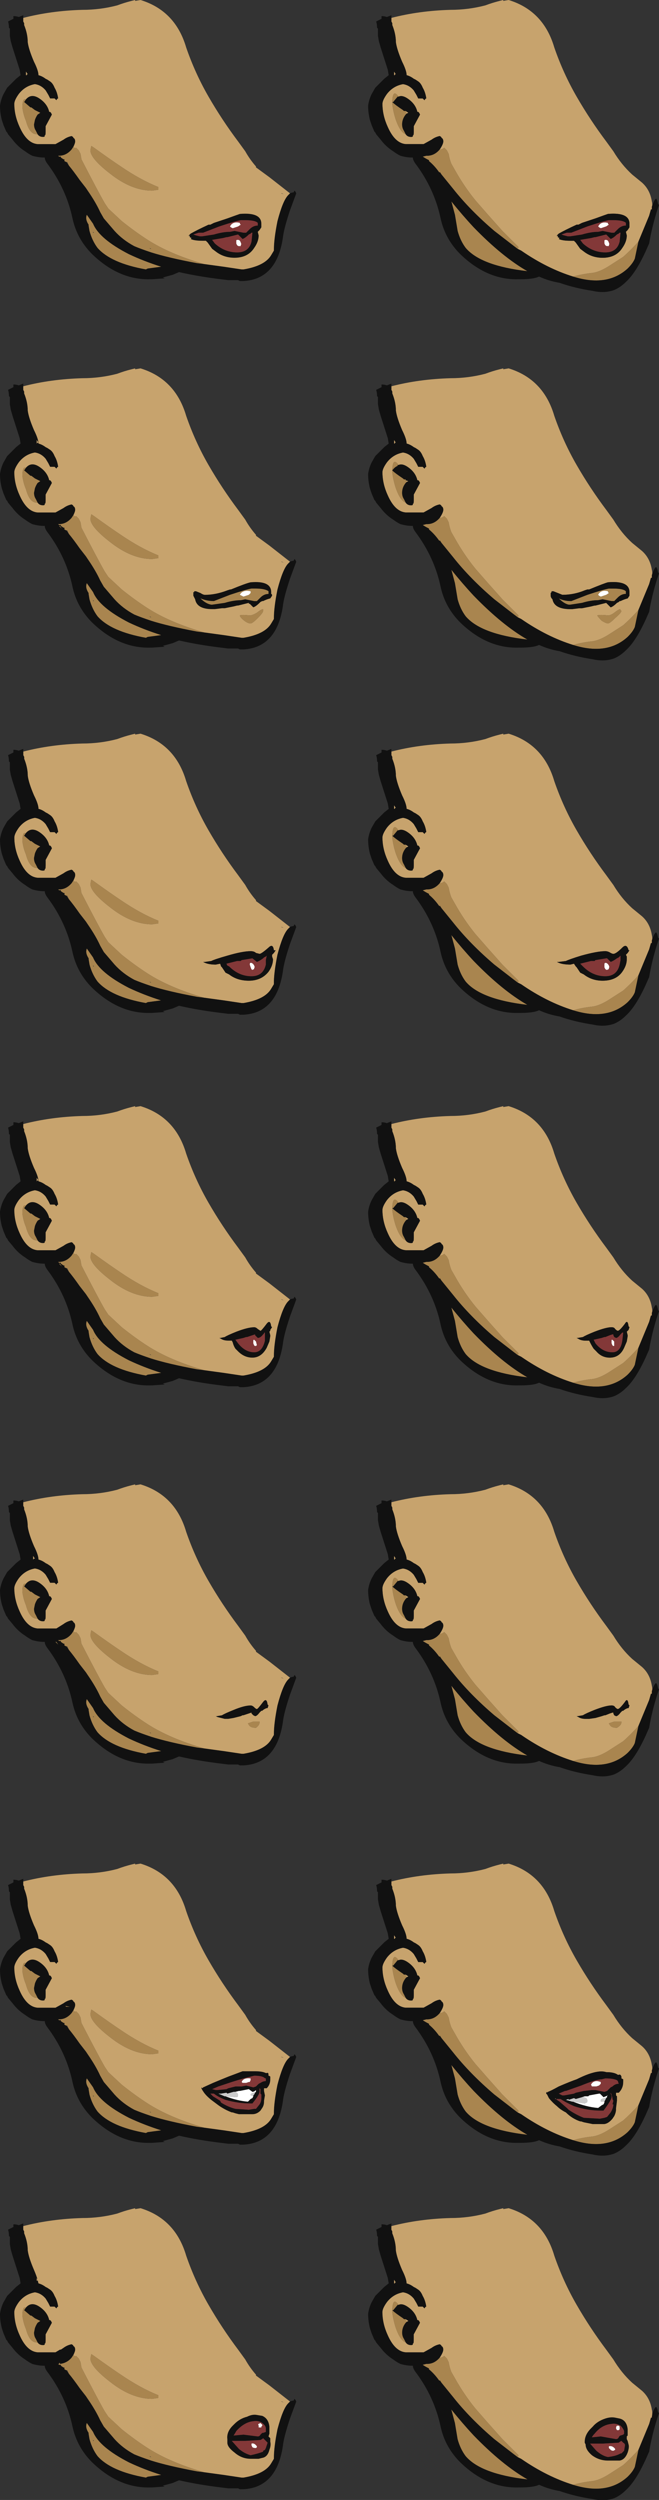 <?xml version="1.0" encoding="UTF-8" standalone="no"?>
<svg xmlns:ffdec="https://www.free-decompiler.com/flash" xmlns:xlink="http://www.w3.org/1999/xlink" ffdec:objectType="frame" height="977.6px" width="257.7px" xmlns="http://www.w3.org/2000/svg">
  <rect width="100%" height="100%" fill="#333333" stroke="none"/>
  <g transform="matrix(1.0, 0.0, 0.0, 1.0, 259.3, 137.7)">
    <use ffdec:characterId="300" ffdec:characterName="a_Mouth_FMouth01" height="114.1" transform="matrix(1.0, 0.0, 0.0, 1.0, -115.35, -137.7)" width="113.75" xlink:href="#sprite0"/>
    <use ffdec:characterId="298" ffdec:characterName="a_Mouth_FMouth02" height="114.1" transform="matrix(1.0, 0.0, 0.0, 1.0, -115.35, 6.35)" width="113.75" xlink:href="#sprite1"/>
    <use ffdec:characterId="302" ffdec:characterName="a_Mouth_FMouth03" height="114.1" transform="matrix(1.0, 0.0, 0.0, 1.0, -115.35, 149.2)" width="113.75" xlink:href="#sprite2"/>
    <use ffdec:characterId="296" ffdec:characterName="a_Mouth_FMouth04" height="114.1" transform="matrix(1.0, 0.0, 0.0, 1.0, -115.35, 294.85)" width="113.75" xlink:href="#sprite3"/>
    <use ffdec:characterId="294" ffdec:characterName="a_Mouth_FMouth05" height="114.1" transform="matrix(1.0, 0.0, 0.0, 1.0, -115.35, 442.75)" width="113.75" xlink:href="#sprite4"/>
    <use ffdec:characterId="292" ffdec:characterName="a_Mouth_FMouth06" height="114.1" transform="matrix(1.0, 0.0, 0.0, 1.0, -115.35, 591.05)" width="113.75" xlink:href="#sprite5"/>
    <use ffdec:characterId="290" ffdec:characterName="a_Mouth_FMouth07" height="114.1" transform="matrix(1.0, 0.0, 0.0, 1.0, -115.35, 725.8)" width="113.75" xlink:href="#sprite6"/>
    <use ffdec:characterId="288" ffdec:characterName="a_Mouth_FMouth08" height="109.9" transform="matrix(1.0, 0.0, 0.0, 1.0, -259.3, -137.7)" width="115.85" xlink:href="#sprite7"/>
    <use ffdec:characterId="286" ffdec:characterName="a_Mouth_FMouth09" height="109.9" transform="matrix(1.0, 0.0, 0.0, 1.0, -259.3, 6.35)" width="115.85" xlink:href="#sprite8"/>
    <use ffdec:characterId="284" ffdec:characterName="a_Mouth_FMouth10" height="109.9" transform="matrix(1.0, 0.0, 0.0, 1.0, -259.3, 149.2)" width="115.85" xlink:href="#sprite9"/>
    <use ffdec:characterId="282" ffdec:characterName="a_Mouth_FMouth11" height="109.9" transform="matrix(1.0, 0.0, 0.0, 1.0, -259.3, 294.85)" width="115.85" xlink:href="#sprite10"/>
    <use ffdec:characterId="280" ffdec:characterName="a_Mouth_FMouth12" height="109.9" transform="matrix(1.0, 0.0, 0.0, 1.0, -259.3, 442.75)" width="115.85" xlink:href="#sprite11"/>
    <use ffdec:characterId="278" ffdec:characterName="a_Mouth_FMouth13" height="109.9" transform="matrix(1.0, 0.0, 0.0, 1.0, -259.3, 591.05)" width="115.85" xlink:href="#sprite12"/>
    <use ffdec:characterId="276" ffdec:characterName="a_Mouth_FMouth14" height="109.9" transform="matrix(1.0, 0.0, 0.0, 1.0, -259.3, 725.8)" width="115.85" xlink:href="#sprite13"/>
  </g>
  <defs>
    <g id="sprite0" transform="matrix(1.0, 0.0, 0.0, 1.0, 86.8, 49.35)">
      <use ffdec:characterId="299" height="16.3" transform="matrix(7.0, 0.0, 0.0, 7.0, -86.8, -49.35)" width="16.25" xlink:href="#shape0"/>
    </g>
    <g id="shape0" transform="matrix(1.0, 0.0, 0.0, 1.0, 12.4, 7.05)">
      <path d="M3.45 4.6 L3.45 4.65 3.4 4.65 3.3 5.0 2.7 6.45 Q2.3 6.9 1.85 7.3 L1.15 7.75 Q0.55 8.15 0.1 8.2 -0.4 8.25 -0.95 8.4 -2.4 7.95 -3.85 6.95 L-4.05 6.85 -4.0 6.8 -4.0 6.75 -4.9 5.85 -5.7 4.95 -6.4 4.15 Q-7.05 3.35 -7.55 2.45 L-7.75 2.1 Q-7.85 1.85 -7.9 1.55 -7.95 1.45 -8.0 1.35 L-8.15 1.2 Q-8.25 1.3 -8.4 1.3 -8.2 1.0 -8.2 0.85 -8.2 0.7 -8.3 0.65 -8.3 0.6 -8.4 0.55 -8.65 0.6 -8.85 0.75 L-9.3 1.0 -9.45 1.0 -9.6 1.0 -10.3 1.0 Q-10.9 0.95 -11.3 0.05 -11.6 -0.6 -11.6 -1.25 -11.6 -1.45 -11.35 -1.8 -11.0 -2.25 -10.45 -2.35 -10.1 -2.3 -9.85 -2.0 L-9.7 -1.75 -9.6 -1.55 -9.35 -1.55 -9.25 -1.45 Q-9.2 -1.55 -9.15 -1.55 -9.2 -1.9 -9.35 -2.15 -9.45 -2.4 -9.6 -2.5 L-9.75 -2.6 -9.85 -2.65 Q-10.05 -2.8 -10.25 -2.85 -10.25 -3.1 -10.5 -3.6 -10.8 -4.3 -10.85 -4.7 -10.85 -5.15 -11.05 -5.65 L-11.05 -5.75 -11.1 -5.85 -11.1 -6.05 Q-9.55 -6.45 -7.8 -6.5 -6.8 -6.5 -5.85 -6.75 -5.45 -6.9 -5.05 -7.0 L-4.85 -7.05 -4.85 -7.0 -4.55 -7.05 Q-2.6 -6.45 -2.0 -4.4 -1.5 -2.95 -0.75 -1.65 0.0 -0.35 0.9 0.85 L1.3 1.4 Q1.75 2.15 2.35 2.7 L2.9 3.15 Q3.35 3.55 3.45 4.2 3.5 4.4 3.45 4.6 M-10.95 -3.05 L-10.85 -2.9 -10.9 -2.9 -10.9 -2.85 -10.95 -2.85 -10.95 -3.05 M-10.3 0.45 Q-10.2 0.6 -10.0 0.6 -9.9 0.6 -9.9 0.55 L-9.9 0.5 Q-9.85 0.55 -9.85 0.3 L-9.85 0.0 -9.5 -0.65 -9.55 -0.75 -9.6 -0.8 -9.65 -0.8 Q-9.75 -1.25 -10.2 -1.55 -10.5 -1.75 -10.7 -1.65 -11.05 -2.15 -11.05 -1.25 -11.0 -0.8 -10.85 -0.35 -10.6 0.35 -10.3 0.45 M-10.3 -0.85 L-10.15 -0.75 -10.25 -0.7 -10.3 -0.85 M-1.75 6.0 L-1.85 6.1 -1.85 6.15 -1.8 6.1 -1.8 6.2 -1.7 6.25 -1.75 6.3 Q-1.55 6.4 -1.1 6.4 L-0.9 6.4 -0.8 6.5 -0.55 6.85 -0.35 7.0 Q0.1 7.35 0.7 7.35 1.45 7.35 1.8 6.8 2.05 6.45 2.05 6.1 L2.0 5.9 2.1 5.8 2.2 5.65 2.2 5.45 Q2.2 4.8 1.0 4.9 0.85 4.95 0.3 5.15 L-0.45 5.4 -0.65 5.5 -0.75 5.5 Q-1.4 5.8 -1.75 6.0" fill="#c7a36d" fill-rule="evenodd" stroke="none"/>
      <path d="M2.7 6.45 L2.5 7.4 Q2.4 7.65 2.1 7.95 0.95 9.0 -0.95 8.4 -0.4 8.25 0.1 8.2 0.55 8.15 1.15 7.75 L1.85 7.3 Q2.3 6.9 2.7 6.45 M-4.05 6.85 L-4.25 6.7 -5.35 5.85 Q-6.7 4.7 -7.65 3.5 L-8.3 2.7 -8.4 2.55 -8.4 2.6 -8.45 2.55 Q-8.7 2.2 -9.0 1.95 L-9.0 1.9 Q-9.2 1.8 -9.35 1.7 L-9.15 1.65 -9.1 1.65 Q-8.7 1.65 -8.4 1.3 -8.25 1.3 -8.15 1.2 L-8.0 1.35 Q-7.95 1.45 -7.9 1.55 -7.85 1.85 -7.75 2.1 L-7.55 2.45 Q-7.05 3.35 -6.4 4.15 L-5.7 4.95 -4.9 5.85 -4.0 6.75 -4.0 6.8 -4.05 6.85 M-9.45 1.0 L-9.6 1.0 -9.45 1.0 M-10.3 0.45 Q-10.6 0.35 -10.85 -0.35 -11.0 -0.8 -11.05 -1.25 -11.05 -2.15 -10.7 -1.65 L-10.75 -1.65 -11.0 -1.35 -11.05 -1.35 Q-10.9 -1.2 -10.45 -0.9 L-10.4 -0.85 -10.3 -0.85 -10.25 -0.7 -10.3 -0.65 Q-10.5 -0.4 -10.5 -0.1 -10.5 0.1 -10.4 0.25 L-10.3 0.45 M-9.65 1.75 L-9.65 1.75 M-7.4 5.85 L-7.55 4.95 -7.75 4.2 Q-7.15 4.95 -6.5 5.65 -4.9 7.3 -3.5 8.1 -6.1 7.8 -6.95 6.8 -7.25 6.4 -7.4 5.85" fill="#a9854f" fill-rule="evenodd" stroke="none"/>
      <path d="M3.45 4.6 L3.45 4.5 Q3.6 4.05 3.7 4.05 L3.75 4.15 3.8 4.35 3.85 4.4 3.75 4.7 Q3.45 5.65 3.3 6.55 L3.1 7.0 Q2.55 8.2 2.0 8.7 1.7 9.0 1.35 9.15 0.8 9.35 0.15 9.2 -0.85 9.05 -1.7 8.75 -2.3 8.65 -2.85 8.4 -3.15 8.55 -3.9 8.55 L-4.0 8.55 Q-5.75 8.6 -7.25 7.15 -8.1 6.3 -8.35 5.15 -8.7 3.5 -9.75 2.1 -9.9 1.9 -9.9 1.75 L-9.95 1.75 Q-10.25 1.75 -10.6 1.65 -10.8 1.55 -11.0 1.4 -11.4 1.15 -11.7 0.75 L-11.95 0.45 -12.0 0.35 -12.05 0.3 -12.2 -0.05 -12.3 -0.35 Q-12.4 -0.75 -12.4 -1.15 -12.35 -1.5 -12.2 -1.8 L-12.0 -2.15 -11.5 -2.65 -11.25 -2.85 -11.3 -3.15 -11.7 -4.4 -11.8 -4.75 -11.85 -5.05 -11.85 -5.45 -11.9 -5.5 Q-11.9 -5.7 -11.95 -5.85 L-11.65 -6.0 -11.65 -6.15 Q-11.5 -6.15 -11.35 -6.1 L-11.1 -6.2 -11.1 -6.05 -11.1 -5.85 -11.05 -5.75 -11.05 -5.65 Q-10.85 -5.15 -10.85 -4.7 -10.8 -4.3 -10.5 -3.6 -10.25 -3.1 -10.25 -2.85 -10.05 -2.8 -9.85 -2.65 L-9.75 -2.6 -9.6 -2.5 Q-9.45 -2.4 -9.35 -2.15 -9.2 -1.9 -9.15 -1.55 -9.2 -1.55 -9.25 -1.45 L-9.35 -1.55 -9.6 -1.55 -9.7 -1.75 -9.85 -2.0 Q-10.1 -2.3 -10.45 -2.35 -11.0 -2.25 -11.35 -1.8 -11.6 -1.45 -11.6 -1.25 -11.6 -0.6 -11.3 0.05 -10.9 0.95 -10.3 1.0 L-9.6 1.0 -9.45 1.0 -9.3 1.0 -8.85 0.75 Q-8.65 0.6 -8.4 0.55 -8.3 0.6 -8.3 0.65 -8.2 0.7 -8.2 0.85 -8.2 1.0 -8.4 1.3 -8.7 1.65 -9.1 1.65 L-9.15 1.65 -9.35 1.7 Q-9.2 1.8 -9.0 1.9 L-9.0 1.95 Q-8.7 2.2 -8.45 2.55 L-8.4 2.6 -8.4 2.55 -8.3 2.7 -7.65 3.5 Q-6.7 4.7 -5.35 5.85 L-4.25 6.7 -4.05 6.85 -3.85 6.95 Q-2.4 7.95 -0.95 8.4 0.95 9.0 2.1 7.95 2.4 7.65 2.5 7.4 L2.7 6.45 3.3 5.0 3.4 4.65 3.45 4.65 3.45 4.6 M-10.95 -3.05 L-10.95 -2.85 -10.9 -2.85 -10.9 -2.9 -10.85 -2.9 -10.95 -3.05 M-10.7 -1.65 Q-10.5 -1.75 -10.2 -1.55 -9.75 -1.25 -9.65 -0.8 L-9.6 -0.8 -9.55 -0.75 -9.5 -0.65 -9.85 0.0 -9.85 0.3 Q-9.85 0.55 -9.9 0.5 L-9.9 0.55 Q-9.9 0.6 -10.0 0.6 -10.2 0.6 -10.3 0.45 L-10.4 0.25 Q-10.5 0.1 -10.5 -0.1 -10.5 -0.4 -10.3 -0.65 L-10.25 -0.7 -10.15 -0.75 -10.3 -0.85 -10.4 -0.85 -10.45 -0.9 Q-10.9 -1.2 -11.05 -1.35 L-11.0 -1.35 -10.75 -1.65 -10.7 -1.65 M-1.45 6.1 L-1.45 6.1 -1.25 6.15 -1.1 6.15 -0.45 6.05 Q0.05 5.9 0.45 5.9 L0.7 5.85 1.2 5.95 1.35 5.95 1.55 5.75 Q1.75 5.55 2.0 5.55 L2.0 5.4 Q1.85 5.25 1.3 5.25 L1.05 5.25 Q0.75 5.3 -0.15 5.6 L-1.05 5.95 -1.3 5.95 -1.6 6.05 -1.45 6.1 M-1.75 6.0 Q-1.4 5.8 -0.75 5.5 L-0.65 5.5 -0.45 5.4 0.3 5.15 Q0.85 4.95 1.0 4.9 2.2 4.8 2.2 5.45 L2.2 5.65 2.1 5.8 2.0 5.9 2.05 6.1 Q2.05 6.45 1.8 6.8 1.45 7.35 0.7 7.35 0.1 7.35 -0.35 7.0 L-0.55 6.85 -0.8 6.5 -0.9 6.4 -1.1 6.4 Q-1.55 6.4 -1.75 6.3 L-1.7 6.25 -1.8 6.2 -1.8 6.1 -1.85 6.15 -1.85 6.1 -1.75 6.0 M-0.4 6.55 Q0.15 7.05 0.85 7.05 1.5 7.05 1.65 6.45 L1.7 5.95 1.65 5.95 1.6 6.0 1.5 6.05 Q1.3 6.25 1.15 6.3 L0.9 6.05 0.3 6.2 0.25 6.2 0.05 6.25 -0.55 6.35 -0.4 6.55 M-9.65 1.75 L-9.65 1.75 M-7.4 5.85 Q-7.25 6.4 -6.95 6.8 -6.1 7.8 -3.5 8.1 -4.9 7.3 -6.5 5.65 -7.15 4.95 -7.75 4.2 L-7.55 4.95 -7.4 5.85" fill="#111111" fill-rule="evenodd" stroke="none"/>
      <path d="M1.0 5.45 L1.05 5.5 0.9 5.6 0.6 5.7 0.5 5.65 0.45 5.6 Q0.6 5.3 1.0 5.4 L1.0 5.45 M0.95 6.7 Q0.85 6.7 0.8 6.55 L0.8 6.4 Q0.8 6.35 0.85 6.35 L0.9 6.35 Q1.0 6.35 1.05 6.5 1.1 6.6 1.05 6.65 L1.05 6.7 0.95 6.7" fill="#ffffff" fill-rule="evenodd" stroke="none"/>
      <path d="M-1.45 6.1 L-1.6 6.05 -1.3 5.95 -1.05 5.95 -0.15 5.6 Q0.75 5.3 1.05 5.25 L1.3 5.25 Q1.85 5.25 2.0 5.4 L2.0 5.55 Q1.75 5.55 1.55 5.75 L1.35 5.95 1.2 5.95 0.7 5.85 0.45 5.9 Q0.05 5.9 -0.45 6.05 L-1.1 6.15 -1.25 6.15 -1.45 6.1 -1.45 6.1 M-0.4 6.55 L-0.55 6.35 0.05 6.25 0.25 6.2 0.3 6.2 0.9 6.05 1.15 6.3 Q1.3 6.25 1.5 6.05 L1.6 6.0 1.65 5.95 1.7 5.95 1.65 6.45 Q1.5 7.05 0.85 7.05 0.15 7.05 -0.4 6.55 M0.95 6.7 L1.05 6.7 1.05 6.65 Q1.1 6.6 1.05 6.5 1.0 6.35 0.9 6.35 L0.85 6.35 Q0.8 6.35 0.8 6.4 L0.8 6.55 Q0.85 6.7 0.95 6.7 M1.0 5.45 L1.0 5.4 Q0.6 5.3 0.45 5.6 L0.5 5.65 0.6 5.7 0.9 5.6 1.05 5.5 1.0 5.45" fill="#833838" fill-rule="evenodd" stroke="none"/>
    </g>
    <g id="sprite1" transform="matrix(1.0, 0.0, 0.0, 1.0, 86.8, 49.35)">
      <use ffdec:characterId="297" height="16.3" transform="matrix(7.0, 0.0, 0.0, 7.0, -86.8, -49.35)" width="16.25" xlink:href="#shape1"/>
    </g>
    <g id="shape1" transform="matrix(1.0, 0.0, 0.0, 1.0, 12.4, 7.05)">
      <path d="M3.45 4.6 L3.45 4.65 3.4 4.65 3.3 5.0 2.7 6.45 Q2.3 6.9 1.85 7.3 L1.15 7.75 Q0.55 8.15 0.1 8.2 -0.4 8.25 -0.95 8.4 -2.4 7.95 -3.85 6.95 L-4.05 6.85 -4.0 6.8 -4.0 6.75 -4.9 5.85 -5.7 4.95 -6.4 4.15 Q-7.05 3.35 -7.55 2.45 L-7.75 2.1 Q-7.85 1.85 -7.9 1.55 -7.95 1.45 -8.0 1.35 L-8.15 1.2 Q-8.25 1.3 -8.4 1.3 -8.2 1.0 -8.2 0.85 -8.2 0.7 -8.3 0.65 -8.3 0.6 -8.4 0.55 -8.65 0.6 -8.85 0.75 L-9.3 1.0 -9.45 1.0 -9.6 1.0 -10.3 1.0 Q-10.9 0.95 -11.3 0.05 -11.6 -0.6 -11.6 -1.25 -11.6 -1.45 -11.35 -1.8 -11.0 -2.25 -10.45 -2.35 -10.1 -2.3 -9.85 -2.0 L-9.7 -1.75 -9.6 -1.55 -9.35 -1.55 -9.25 -1.45 Q-9.2 -1.55 -9.15 -1.55 -9.2 -1.9 -9.35 -2.15 -9.45 -2.4 -9.6 -2.5 L-9.75 -2.6 -9.85 -2.65 Q-10.05 -2.8 -10.25 -2.85 -10.25 -3.1 -10.5 -3.6 -10.8 -4.3 -10.85 -4.7 -10.85 -5.15 -11.05 -5.65 L-11.05 -5.75 -11.1 -5.85 -11.1 -6.05 Q-9.55 -6.45 -7.8 -6.5 -6.8 -6.5 -5.85 -6.75 -5.45 -6.9 -5.05 -7.0 L-4.85 -7.05 -4.85 -7.0 -4.55 -7.05 Q-2.6 -6.45 -2.0 -4.4 -1.5 -2.95 -0.75 -1.65 0.0 -0.35 0.9 0.85 L1.3 1.4 Q1.75 2.15 2.35 2.7 L2.9 3.15 Q3.35 3.55 3.45 4.2 3.5 4.4 3.45 4.6 M-10.95 -3.05 L-10.85 -2.9 -10.9 -2.9 -10.9 -2.85 -10.95 -2.85 -10.95 -3.05 M-10.3 0.45 Q-10.2 0.6 -10.0 0.6 -9.9 0.6 -9.9 0.55 L-9.9 0.5 Q-9.85 0.55 -9.85 0.3 L-9.85 0.0 -9.5 -0.65 -9.55 -0.75 -9.6 -0.8 -9.65 -0.8 Q-9.75 -1.25 -10.2 -1.55 -10.5 -1.75 -10.7 -1.65 -11.05 -2.15 -11.05 -1.25 -11.0 -0.8 -10.85 -0.35 -10.6 0.35 -10.3 0.45 M-10.3 -0.85 L-10.3 -0.8 -10.15 -0.75 -10.25 -0.7 -10.3 -0.85 M-1.55 5.6 L-2.05 5.4 -2.15 5.4 -2.15 5.45 -2.2 5.5 -2.2 5.65 Q-2.2 5.75 -2.1 5.85 -2.0 6.4 -1.1 6.4 L-1.0 6.4 -0.6 6.35 -0.45 6.35 0.05 6.25 0.25 6.2 0.3 6.2 0.9 6.05 1.15 6.3 Q1.3 6.25 1.5 6.05 L1.6 6.0 1.65 5.95 1.7 5.95 Q1.9 5.85 2.1 5.8 L2.2 5.65 2.2 5.45 Q2.2 4.8 1.0 4.9 0.8 4.95 -0.05 5.3 L-0.15 5.3 -0.3 5.35 Q-0.9 5.6 -1.55 5.6 M0.05 6.85 L0.05 6.85 M0.4 6.75 Q0.45 6.85 0.65 7.05 0.9 7.2 1.0 7.2 1.1 7.2 1.4 6.9 1.75 6.6 1.75 6.5 L1.7 6.45 1.7 6.4 Q1.6 6.4 1.35 6.6 1.15 6.75 1.0 6.75 0.55 6.7 0.4 6.75" fill="#c7a36d" fill-rule="evenodd" stroke="none"/>
      <path d="M2.7 6.45 L2.5 7.4 Q2.4 7.65 2.1 7.95 0.95 9.0 -0.95 8.4 -0.4 8.25 0.1 8.2 0.55 8.15 1.15 7.75 L1.85 7.3 Q2.3 6.9 2.7 6.45 M-4.05 6.85 L-4.25 6.7 -5.35 5.85 Q-6.7 4.7 -7.65 3.5 L-8.3 2.7 -8.4 2.55 -8.4 2.6 -8.45 2.55 Q-8.7 2.2 -9.0 1.95 L-9.0 1.9 Q-9.2 1.8 -9.35 1.7 L-9.15 1.65 -9.1 1.65 Q-8.7 1.65 -8.4 1.3 -8.25 1.3 -8.15 1.2 L-8.0 1.35 Q-7.95 1.45 -7.9 1.55 -7.85 1.85 -7.75 2.1 L-7.55 2.45 Q-7.05 3.35 -6.4 4.15 L-5.7 4.95 -4.9 5.85 -4.0 6.75 -4.0 6.8 -4.05 6.85 M-9.45 1.0 L-9.6 1.0 -9.45 1.0 M-10.3 0.45 Q-10.6 0.35 -10.85 -0.35 -11.0 -0.8 -11.05 -1.25 -11.05 -2.15 -10.7 -1.65 L-10.75 -1.65 -10.75 -1.6 Q-10.9 -1.55 -11.05 -1.35 -10.9 -1.2 -10.45 -0.9 L-10.4 -0.85 -10.3 -0.85 -10.25 -0.7 -10.3 -0.65 Q-10.5 -0.4 -10.5 -0.1 -10.5 0.1 -10.4 0.25 L-10.3 0.45 M-1.05 5.95 L-0.15 5.6 Q0.75 5.3 1.05 5.25 L1.3 5.25 Q1.85 5.25 2.0 5.4 L2.0 5.55 Q1.75 5.55 1.55 5.75 L1.35 5.95 1.2 5.95 0.7 5.85 0.45 5.9 Q0.05 5.9 -0.45 6.05 L-1.1 6.15 -1.2 6.15 Q-1.45 6.1 -1.75 5.8 -1.45 5.95 -1.05 5.95 M-9.65 1.75 L-9.65 1.75 M-7.4 5.85 L-7.55 4.95 -7.75 4.2 Q-7.15 4.95 -6.5 5.65 -4.9 7.3 -3.5 8.1 -6.1 7.8 -6.95 6.8 -7.25 6.4 -7.4 5.85 M1.0 5.45 L1.0 5.4 Q0.6 5.3 0.45 5.6 L0.5 5.65 0.6 5.7 0.9 5.6 1.05 5.5 1.0 5.45 M0.4 6.75 Q0.55 6.7 1.0 6.75 1.15 6.75 1.35 6.6 1.6 6.4 1.7 6.4 L1.7 6.45 1.75 6.5 Q1.75 6.6 1.4 6.9 1.1 7.2 1.0 7.2 0.9 7.2 0.65 7.05 0.45 6.85 0.4 6.75" fill="#a9854f" fill-rule="evenodd" stroke="none"/>
      <path d="M3.45 4.6 L3.45 4.5 Q3.6 4.05 3.7 4.05 L3.75 4.15 3.8 4.35 3.85 4.4 3.75 4.7 Q3.45 5.65 3.3 6.55 L3.1 7.0 Q2.55 8.2 2.0 8.7 1.7 9.0 1.35 9.15 0.8 9.35 0.15 9.2 -0.85 9.05 -1.7 8.75 -2.3 8.65 -2.85 8.4 -3.15 8.55 -3.9 8.55 L-4.0 8.55 Q-5.75 8.6 -7.25 7.15 -8.1 6.3 -8.35 5.15 -8.7 3.5 -9.75 2.1 -9.9 1.9 -9.9 1.75 L-9.95 1.75 Q-10.25 1.75 -10.6 1.65 -10.8 1.55 -11.0 1.4 -11.4 1.15 -11.7 0.75 L-11.95 0.45 -12.0 0.35 -12.05 0.3 -12.2 -0.05 -12.3 -0.35 Q-12.4 -0.75 -12.4 -1.15 -12.35 -1.5 -12.2 -1.8 L-12.0 -2.15 -11.5 -2.65 -11.25 -2.85 -11.3 -3.15 -11.7 -4.4 -11.8 -4.75 -11.85 -5.05 -11.85 -5.45 -11.9 -5.5 Q-11.9 -5.7 -11.95 -5.85 L-11.65 -6.0 -11.65 -6.15 Q-11.5 -6.15 -11.35 -6.1 L-11.1 -6.2 -11.1 -6.05 -11.1 -5.85 -11.05 -5.75 -11.05 -5.65 Q-10.85 -5.15 -10.85 -4.7 -10.8 -4.3 -10.5 -3.6 -10.25 -3.1 -10.25 -2.85 -10.05 -2.8 -9.85 -2.65 L-9.75 -2.6 -9.6 -2.5 Q-9.45 -2.4 -9.35 -2.15 -9.2 -1.9 -9.15 -1.55 -9.2 -1.55 -9.25 -1.45 L-9.35 -1.55 -9.6 -1.55 -9.7 -1.75 -9.85 -2.0 Q-10.1 -2.3 -10.45 -2.35 -11.0 -2.25 -11.35 -1.8 -11.6 -1.45 -11.6 -1.25 -11.6 -0.6 -11.3 0.05 -10.9 0.95 -10.3 1.0 L-9.6 1.0 -9.45 1.0 -9.3 1.0 -8.85 0.75 Q-8.65 0.6 -8.4 0.55 -8.3 0.6 -8.3 0.65 -8.2 0.7 -8.2 0.85 -8.2 1.0 -8.4 1.3 -8.7 1.65 -9.1 1.65 L-9.15 1.65 -9.35 1.7 Q-9.2 1.8 -9.0 1.9 L-9.0 1.95 Q-8.7 2.2 -8.45 2.55 L-8.4 2.6 -8.4 2.55 -8.3 2.7 -7.65 3.5 Q-6.7 4.7 -5.35 5.85 L-4.25 6.7 -4.05 6.85 -3.85 6.95 Q-2.4 7.95 -0.95 8.4 0.95 9.0 2.1 7.95 2.4 7.65 2.5 7.4 L2.7 6.45 3.3 5.0 3.4 4.65 3.45 4.65 3.45 4.6 M-10.95 -3.05 L-10.95 -2.85 -10.9 -2.85 -10.9 -2.9 -10.85 -2.9 -10.95 -3.05 M-10.7 -1.65 Q-10.5 -1.75 -10.2 -1.55 -9.75 -1.25 -9.65 -0.8 L-9.6 -0.8 -9.55 -0.75 -9.5 -0.65 -9.85 0.0 -9.85 0.3 Q-9.85 0.55 -9.9 0.5 L-9.9 0.55 Q-9.9 0.6 -10.0 0.6 -10.2 0.6 -10.3 0.45 L-10.4 0.25 Q-10.5 0.1 -10.5 -0.1 -10.5 -0.4 -10.3 -0.65 L-10.25 -0.7 -10.15 -0.75 -10.3 -0.8 -10.3 -0.85 -10.4 -0.85 -10.45 -0.9 Q-10.9 -1.2 -11.05 -1.35 -10.9 -1.55 -10.75 -1.6 L-10.75 -1.65 -10.7 -1.65 M-1.55 5.6 Q-0.9 5.6 -0.3 5.35 L-0.15 5.3 -0.05 5.3 Q0.8 4.95 1.0 4.9 2.2 4.8 2.2 5.45 L2.2 5.65 2.1 5.8 Q1.9 5.85 1.7 5.95 L1.65 5.95 1.6 6.0 1.5 6.05 Q1.3 6.25 1.15 6.3 L0.9 6.05 0.3 6.2 0.25 6.2 0.05 6.25 -0.45 6.35 -0.6 6.35 -1.0 6.4 -1.1 6.4 Q-2.0 6.4 -2.1 5.85 -2.2 5.75 -2.2 5.65 L-2.2 5.5 -2.15 5.45 -2.15 5.4 -2.05 5.4 -1.55 5.6 M-1.05 5.95 Q-1.45 5.95 -1.75 5.8 -1.45 6.1 -1.2 6.15 L-1.1 6.15 -0.45 6.05 Q0.05 5.9 0.45 5.9 L0.7 5.85 1.2 5.95 1.35 5.95 1.55 5.75 Q1.75 5.55 2.0 5.55 L2.0 5.4 Q1.85 5.25 1.3 5.25 L1.05 5.25 Q0.75 5.3 -0.15 5.6 L-1.05 5.95 M-9.65 1.75 L-9.65 1.75 M-7.4 5.85 Q-7.25 6.4 -6.95 6.8 -6.1 7.8 -3.5 8.1 -4.9 7.3 -6.5 5.65 -7.15 4.95 -7.75 4.2 L-7.55 4.95 -7.4 5.85 M0.05 6.85 L0.05 6.85" fill="#111111" fill-rule="evenodd" stroke="none"/>
      <path d="M1.0 5.45 L1.05 5.5 0.9 5.6 0.6 5.7 0.5 5.65 0.45 5.6 Q0.6 5.3 1.0 5.4 L1.0 5.45" fill="#ffffff" fill-rule="evenodd" stroke="none"/>
    </g>
    <g id="sprite2" transform="matrix(1.0, 0.0, 0.0, 1.0, 86.8, 49.35)">
      <use ffdec:characterId="301" height="16.3" transform="matrix(7.0, 0.0, 0.0, 7.0, -86.8, -49.35)" width="16.25" xlink:href="#shape2"/>
    </g>
    <g id="shape2" transform="matrix(1.0, 0.0, 0.0, 1.0, 12.4, 7.05)">
      <path d="M3.45 4.6 L3.45 4.65 3.4 4.65 3.3 5.0 2.7 6.45 Q2.3 6.9 1.85 7.3 L1.15 7.75 Q0.55 8.15 0.1 8.2 -0.4 8.25 -0.95 8.4 -2.4 7.95 -3.85 6.95 L-4.05 6.85 -4.0 6.8 -4.0 6.75 -4.9 5.85 -5.7 4.95 -6.4 4.15 Q-7.05 3.35 -7.55 2.45 L-7.75 2.1 Q-7.85 1.85 -7.9 1.55 -7.95 1.45 -8.0 1.35 L-8.15 1.2 Q-8.25 1.3 -8.4 1.3 -8.2 1.0 -8.2 0.85 -8.2 0.7 -8.3 0.65 -8.3 0.6 -8.4 0.55 -8.65 0.6 -8.85 0.75 L-9.3 1.0 -9.45 1.0 -9.6 1.0 -10.3 1.0 Q-10.9 0.95 -11.3 0.05 -11.6 -0.6 -11.6 -1.25 -11.6 -1.45 -11.35 -1.8 -11.0 -2.25 -10.45 -2.35 -10.1 -2.3 -9.85 -2.0 L-9.7 -1.75 -9.6 -1.55 -9.35 -1.55 -9.25 -1.45 Q-9.2 -1.55 -9.15 -1.55 -9.2 -1.9 -9.35 -2.15 -9.45 -2.4 -9.6 -2.5 L-9.75 -2.6 -9.85 -2.65 Q-10.05 -2.8 -10.25 -2.85 -10.25 -3.1 -10.5 -3.6 -10.8 -4.3 -10.85 -4.7 -10.85 -5.15 -11.05 -5.65 L-11.05 -5.75 -11.1 -5.85 -11.1 -6.05 Q-9.55 -6.45 -7.8 -6.5 -6.8 -6.5 -5.85 -6.75 -5.45 -6.9 -5.05 -7.0 L-4.85 -7.05 -4.85 -7.0 -4.55 -7.05 Q-2.6 -6.45 -2.0 -4.4 -1.5 -2.95 -0.75 -1.65 0.0 -0.35 0.9 0.85 L1.3 1.4 Q1.75 2.15 2.35 2.7 L2.9 3.15 Q3.35 3.55 3.45 4.2 3.5 4.4 3.45 4.6 M-10.95 -3.05 L-10.85 -2.9 -10.9 -2.9 -10.9 -2.85 -10.95 -2.85 -10.95 -3.05 M-10.3 0.45 Q-10.2 0.6 -10.0 0.6 -9.9 0.6 -9.9 0.55 L-9.9 0.5 Q-9.85 0.55 -9.85 0.3 L-9.85 0.0 -9.5 -0.65 -9.55 -0.75 -9.6 -0.8 -9.65 -0.8 Q-9.75 -1.25 -10.2 -1.55 -10.5 -1.75 -10.7 -1.65 -11.05 -2.15 -11.05 -1.25 -11.0 -0.8 -10.85 -0.35 -10.6 0.35 -10.3 0.45 M-10.3 -0.85 L-10.15 -0.75 -10.25 -0.7 -10.3 -0.85 M-1.75 5.7 L-1.85 5.7 Q-1.6 5.85 -1.1 5.85 L-0.9 5.8 -0.8 5.95 -0.75 6.0 -0.55 6.3 -0.35 6.4 Q0.1 6.75 0.7 6.75 1.45 6.75 1.8 6.25 2.05 5.9 2.05 5.55 L2.05 5.4 2.0 5.3 2.1 5.2 2.2 5.05 2.15 5.05 Q2.05 4.65 1.8 4.9 1.45 5.25 1.3 5.25 1.25 5.25 1.15 5.2 1.0 5.1 0.85 5.1 0.4 5.1 -0.5 5.35 -1.15 5.55 -1.35 5.65 L-1.75 5.7" fill="#c7a36d" fill-rule="evenodd" stroke="none"/>
      <path d="M2.7 6.45 L2.5 7.4 Q2.4 7.65 2.1 7.95 0.95 9.0 -0.95 8.4 -0.4 8.25 0.1 8.2 0.55 8.15 1.15 7.75 L1.85 7.3 Q2.3 6.9 2.7 6.45 M-4.05 6.85 L-4.25 6.7 -5.35 5.85 Q-6.7 4.7 -7.65 3.5 L-8.3 2.7 -8.4 2.55 -8.4 2.6 -8.45 2.55 Q-8.7 2.2 -9.0 1.95 L-9.0 1.9 Q-9.2 1.8 -9.35 1.7 L-9.15 1.65 -9.1 1.65 Q-8.7 1.65 -8.4 1.3 -8.25 1.3 -8.15 1.2 L-8.0 1.35 Q-7.95 1.45 -7.9 1.55 -7.85 1.85 -7.75 2.1 L-7.55 2.45 Q-7.05 3.35 -6.4 4.15 L-5.7 4.95 -4.9 5.85 -4.0 6.75 -4.0 6.8 -4.05 6.85 M-9.45 1.0 L-9.6 1.0 -9.45 1.0 M-10.3 0.45 Q-10.6 0.35 -10.85 -0.35 -11.0 -0.8 -11.05 -1.25 -11.05 -2.15 -10.7 -1.65 L-10.75 -1.65 -11.0 -1.35 -11.05 -1.35 Q-10.9 -1.2 -10.45 -0.9 L-10.4 -0.85 -10.3 -0.85 -10.25 -0.7 -10.3 -0.65 Q-10.5 -0.4 -10.5 -0.1 -10.5 0.1 -10.4 0.25 L-10.3 0.45 M-9.65 1.75 L-9.65 1.75 M-7.4 5.85 L-7.55 4.95 -7.75 4.2 Q-7.15 4.95 -6.5 5.65 -4.9 7.3 -3.5 8.1 -6.1 7.8 -6.95 6.8 -7.25 6.4 -7.4 5.85" fill="#a9854f" fill-rule="evenodd" stroke="none"/>
      <path d="M3.45 4.6 L3.45 4.5 Q3.6 4.05 3.7 4.05 L3.75 4.15 3.8 4.35 3.85 4.4 3.75 4.7 Q3.45 5.65 3.3 6.55 L3.1 7.0 Q2.55 8.2 2.0 8.7 1.7 9.0 1.35 9.15 0.8 9.35 0.15 9.2 -0.85 9.05 -1.7 8.75 -2.3 8.65 -2.85 8.4 -3.15 8.55 -3.9 8.55 L-4.0 8.55 Q-5.75 8.6 -7.25 7.15 -8.1 6.3 -8.35 5.15 -8.7 3.5 -9.75 2.1 -9.9 1.9 -9.9 1.75 L-9.95 1.75 Q-10.25 1.75 -10.6 1.65 -10.8 1.55 -11.0 1.4 -11.4 1.15 -11.7 0.75 L-11.95 0.45 -12.0 0.35 -12.05 0.3 -12.2 -0.05 -12.3 -0.35 Q-12.4 -0.75 -12.4 -1.15 -12.35 -1.5 -12.2 -1.8 L-12.0 -2.15 -11.5 -2.65 -11.25 -2.85 -11.3 -3.15 -11.7 -4.4 -11.8 -4.75 -11.85 -5.05 -11.85 -5.45 -11.9 -5.5 Q-11.9 -5.7 -11.95 -5.85 L-11.65 -6.0 -11.65 -6.15 Q-11.5 -6.15 -11.35 -6.1 L-11.1 -6.2 -11.1 -6.05 -11.1 -5.85 -11.05 -5.75 -11.05 -5.65 Q-10.85 -5.15 -10.85 -4.7 -10.8 -4.3 -10.5 -3.6 -10.25 -3.1 -10.25 -2.85 -10.05 -2.8 -9.85 -2.65 L-9.75 -2.6 -9.6 -2.5 Q-9.45 -2.4 -9.35 -2.15 -9.2 -1.9 -9.15 -1.55 -9.2 -1.55 -9.25 -1.45 L-9.35 -1.55 -9.6 -1.55 -9.7 -1.75 -9.85 -2.0 Q-10.1 -2.3 -10.45 -2.35 -11.0 -2.25 -11.35 -1.8 -11.6 -1.45 -11.6 -1.25 -11.6 -0.6 -11.3 0.05 -10.9 0.95 -10.3 1.0 L-9.6 1.0 -9.45 1.0 -9.3 1.0 -8.85 0.75 Q-8.65 0.6 -8.4 0.55 -8.3 0.6 -8.3 0.65 -8.2 0.7 -8.2 0.85 -8.2 1.0 -8.4 1.3 -8.7 1.65 -9.1 1.65 L-9.15 1.65 -9.35 1.7 Q-9.2 1.8 -9.0 1.9 L-9.0 1.95 Q-8.7 2.2 -8.45 2.55 L-8.4 2.6 -8.4 2.55 -8.3 2.7 -7.65 3.5 Q-6.7 4.7 -5.35 5.85 L-4.25 6.7 -4.05 6.85 -3.85 6.95 Q-2.4 7.95 -0.95 8.4 0.95 9.0 2.1 7.95 2.4 7.65 2.5 7.4 L2.7 6.45 3.3 5.0 3.4 4.65 3.45 4.65 3.45 4.6 M-10.95 -3.05 L-10.95 -2.85 -10.9 -2.85 -10.9 -2.9 -10.85 -2.9 -10.95 -3.05 M-10.7 -1.65 Q-10.5 -1.75 -10.2 -1.55 -9.75 -1.25 -9.65 -0.8 L-9.6 -0.8 -9.55 -0.75 -9.5 -0.65 -9.85 0.0 -9.85 0.3 Q-9.85 0.55 -9.9 0.5 L-9.9 0.55 Q-9.9 0.6 -10.0 0.6 -10.2 0.6 -10.3 0.45 L-10.4 0.25 Q-10.5 0.1 -10.5 -0.1 -10.5 -0.4 -10.3 -0.65 L-10.25 -0.7 -10.15 -0.75 -10.3 -0.85 -10.4 -0.85 -10.45 -0.9 Q-10.9 -1.2 -11.05 -1.35 L-11.0 -1.35 -10.75 -1.65 -10.7 -1.65 M-1.75 5.7 L-1.35 5.65 Q-1.15 5.55 -0.5 5.35 0.4 5.1 0.85 5.1 1.0 5.1 1.15 5.2 1.25 5.25 1.3 5.25 1.45 5.25 1.8 4.9 2.05 4.65 2.15 5.05 L2.2 5.05 2.1 5.2 2.0 5.3 2.05 5.4 2.05 5.55 Q2.05 5.9 1.8 6.25 1.45 6.75 0.7 6.75 0.1 6.75 -0.35 6.4 L-0.55 6.3 -0.75 6.0 -0.8 5.95 -0.9 5.8 -1.1 5.85 Q-1.6 5.85 -1.85 5.7 L-1.75 5.7 M-0.45 5.9 L-0.4 5.95 Q0.15 6.5 0.85 6.5 1.5 6.5 1.65 5.85 L1.7 5.6 1.7 5.35 1.6 5.45 1.5 5.5 Q1.3 5.65 1.15 5.7 L0.95 5.5 0.9 5.5 0.3 5.6 0.25 5.65 0.05 5.65 -0.55 5.8 -0.45 5.9 M-9.65 1.75 L-9.65 1.75 M-7.4 5.85 Q-7.25 6.4 -6.95 6.8 -6.1 7.8 -3.5 8.1 -4.9 7.3 -6.5 5.65 -7.15 4.95 -7.75 4.2 L-7.55 4.95 -7.4 5.85" fill="#111111" fill-rule="evenodd" stroke="none"/>
      <path d="M0.8 5.85 Q0.8 5.75 0.85 5.75 L0.9 5.75 Q1.0 5.8 1.05 5.9 1.1 6.0 1.05 6.05 L1.05 6.1 0.95 6.15 Q0.85 6.15 0.8 6.0 L0.8 5.85" fill="#ffffff" fill-rule="evenodd" stroke="none"/>
      <path d="M-0.45 5.9 L-0.55 5.8 0.05 5.65 0.25 5.65 0.3 5.6 0.9 5.5 0.95 5.5 1.15 5.7 Q1.3 5.65 1.5 5.5 L1.6 5.45 1.7 5.35 1.7 5.6 1.65 5.85 Q1.5 6.5 0.85 6.5 0.15 6.5 -0.4 5.95 L-0.45 5.9 M0.8 5.85 L0.8 6.0 Q0.85 6.15 0.95 6.15 L1.05 6.1 1.05 6.05 Q1.1 6.0 1.05 5.9 1.0 5.8 0.9 5.75 L0.85 5.75 Q0.8 5.75 0.8 5.85" fill="#833838" fill-rule="evenodd" stroke="none"/>
    </g>
    <g id="sprite3" transform="matrix(1.0, 0.0, 0.0, 1.0, 86.8, 49.35)">
      <use ffdec:characterId="295" height="16.3" transform="matrix(7.0, 0.0, 0.0, 7.0, -86.8, -49.35)" width="16.25" xlink:href="#shape3"/>
    </g>
    <g id="shape3" transform="matrix(1.0, 0.0, 0.0, 1.0, 12.4, 7.05)">
      <path d="M3.45 4.6 L3.45 4.65 3.4 4.65 3.3 5.0 2.7 6.45 Q2.3 6.9 1.85 7.3 L1.15 7.75 Q0.55 8.15 0.1 8.2 -0.4 8.25 -0.95 8.4 -2.4 7.95 -3.85 6.95 L-4.05 6.85 -4.0 6.8 -4.0 6.75 -4.9 5.85 -5.7 4.95 -6.4 4.15 Q-7.05 3.35 -7.55 2.45 L-7.75 2.1 Q-7.85 1.85 -7.9 1.55 -7.95 1.45 -8.0 1.35 L-8.15 1.2 Q-8.25 1.3 -8.4 1.3 -8.2 1.0 -8.2 0.85 -8.2 0.7 -8.3 0.65 -8.3 0.6 -8.4 0.55 -8.65 0.6 -8.85 0.75 L-9.3 1.0 -9.45 1.0 -9.6 1.0 -10.3 1.0 Q-10.9 0.95 -11.3 0.05 -11.6 -0.6 -11.6 -1.25 -11.6 -1.45 -11.35 -1.8 -11.0 -2.25 -10.45 -2.35 -10.1 -2.3 -9.85 -2.0 L-9.7 -1.75 -9.6 -1.55 -9.35 -1.55 -9.25 -1.45 Q-9.2 -1.55 -9.15 -1.55 -9.2 -1.9 -9.35 -2.15 -9.45 -2.4 -9.6 -2.5 L-9.75 -2.6 -9.85 -2.65 Q-10.05 -2.8 -10.25 -2.85 -10.25 -3.1 -10.5 -3.6 -10.8 -4.3 -10.85 -4.7 -10.85 -5.15 -11.05 -5.65 L-11.05 -5.75 -11.1 -5.85 -11.1 -6.05 Q-9.55 -6.45 -7.8 -6.5 -6.8 -6.5 -5.85 -6.75 -5.45 -6.9 -5.05 -7.0 L-4.85 -7.05 -4.85 -7.0 -4.55 -7.05 Q-2.6 -6.45 -2.0 -4.4 -1.5 -2.95 -0.75 -1.65 0.0 -0.35 0.9 0.85 L1.3 1.4 Q1.75 2.15 2.35 2.7 L2.9 3.15 Q3.35 3.55 3.45 4.2 3.5 4.4 3.45 4.6 M-10.95 -3.05 L-10.85 -2.9 -10.9 -2.9 -10.9 -2.85 -10.95 -2.85 -10.95 -3.05 M-10.3 0.45 Q-10.2 0.6 -10.0 0.6 -9.9 0.6 -9.9 0.55 L-9.9 0.5 Q-9.85 0.55 -9.85 0.3 L-9.85 0.0 -9.5 -0.65 -9.55 -0.75 -9.6 -0.8 -9.65 -0.8 Q-9.75 -1.25 -10.2 -1.55 -10.5 -1.75 -10.7 -1.65 -11.05 -2.15 -11.05 -1.25 -11.0 -0.8 -10.85 -0.35 -10.6 0.35 -10.3 0.45 M-10.3 -0.85 L-10.15 -0.75 -10.25 -0.7 -10.3 -0.85 M-0.65 5.95 Q-0.5 6.05 -0.25 6.05 L-0.05 6.05 0.0 6.15 Q0.1 6.35 0.2 6.5 L0.35 6.65 Q0.65 7.0 1.1 7.0 1.65 7.0 1.9 6.45 L2.05 6.1 2.1 5.8 2.1 5.75 2.05 5.55 2.15 5.45 2.2 5.3 2.15 5.25 Q2.1 4.85 1.95 5.1 1.65 5.5 1.55 5.5 1.5 5.5 1.4 5.4 1.35 5.3 1.2 5.3 0.9 5.3 0.25 5.55 -0.25 5.75 -0.4 5.85 L-0.7 5.9 -0.75 5.9 -0.65 5.95" fill="#c7a36d" fill-rule="evenodd" stroke="none"/>
      <path d="M2.7 6.45 L2.5 7.4 Q2.4 7.65 2.1 7.95 0.95 9.0 -0.95 8.4 -0.4 8.25 0.1 8.2 0.55 8.15 1.15 7.75 L1.85 7.3 Q2.3 6.9 2.7 6.45 M-4.05 6.85 L-4.25 6.7 -5.35 5.85 Q-6.7 4.7 -7.65 3.5 L-8.3 2.7 -8.4 2.55 -8.4 2.6 -8.45 2.55 Q-8.7 2.2 -9.0 1.95 L-9.0 1.9 Q-9.2 1.8 -9.35 1.7 L-9.15 1.65 -9.1 1.65 Q-8.7 1.65 -8.4 1.3 -8.25 1.3 -8.15 1.2 L-8.0 1.35 Q-7.95 1.45 -7.9 1.55 -7.85 1.85 -7.75 2.1 L-7.55 2.45 Q-7.05 3.35 -6.4 4.15 L-5.7 4.95 -4.9 5.85 -4.0 6.75 -4.0 6.8 -4.05 6.85 M-9.45 1.0 L-9.6 1.0 -9.45 1.0 M-10.3 0.45 Q-10.6 0.35 -10.85 -0.35 -11.0 -0.8 -11.05 -1.25 -11.05 -2.15 -10.7 -1.65 L-10.75 -1.65 -11.0 -1.35 -11.05 -1.35 Q-10.9 -1.2 -10.45 -0.9 L-10.4 -0.85 -10.3 -0.85 -10.25 -0.7 -10.3 -0.65 Q-10.5 -0.4 -10.5 -0.1 -10.5 0.1 -10.4 0.25 L-10.3 0.45 M-9.65 1.75 L-9.65 1.75 M-7.4 5.85 L-7.55 4.95 -7.75 4.2 Q-7.15 4.95 -6.5 5.65 -4.9 7.3 -3.5 8.1 -6.1 7.8 -6.95 6.8 -7.25 6.4 -7.4 5.85" fill="#a9854f" fill-rule="evenodd" stroke="none"/>
      <path d="M3.45 4.6 L3.45 4.5 Q3.6 4.05 3.7 4.05 L3.75 4.15 3.8 4.35 3.85 4.4 3.75 4.7 Q3.45 5.65 3.3 6.55 L3.1 7.0 Q2.55 8.2 2.0 8.7 1.7 9.0 1.35 9.15 0.8 9.35 0.15 9.2 -0.85 9.05 -1.7 8.75 -2.3 8.65 -2.85 8.4 -3.15 8.55 -3.9 8.55 L-4.0 8.55 Q-5.75 8.6 -7.25 7.15 -8.1 6.3 -8.35 5.15 -8.7 3.5 -9.75 2.1 -9.9 1.9 -9.9 1.75 L-9.95 1.75 Q-10.25 1.75 -10.6 1.65 -10.8 1.55 -11.0 1.4 -11.4 1.15 -11.7 0.75 L-11.95 0.45 -12.0 0.35 -12.05 0.3 -12.2 -0.05 -12.3 -0.35 Q-12.4 -0.75 -12.4 -1.15 -12.35 -1.5 -12.2 -1.8 L-12.0 -2.15 -11.5 -2.65 -11.25 -2.85 -11.3 -3.15 -11.7 -4.4 -11.8 -4.75 -11.85 -5.05 -11.85 -5.45 -11.9 -5.5 Q-11.9 -5.7 -11.95 -5.85 L-11.65 -6.0 -11.65 -6.15 Q-11.5 -6.15 -11.35 -6.1 L-11.1 -6.2 -11.1 -6.05 -11.1 -5.85 -11.05 -5.75 -11.05 -5.65 Q-10.85 -5.15 -10.85 -4.7 -10.8 -4.3 -10.5 -3.6 -10.25 -3.1 -10.25 -2.85 -10.05 -2.8 -9.85 -2.65 L-9.75 -2.6 -9.6 -2.5 Q-9.45 -2.4 -9.35 -2.15 -9.2 -1.9 -9.15 -1.55 -9.2 -1.55 -9.25 -1.45 L-9.35 -1.55 -9.6 -1.55 -9.7 -1.75 -9.85 -2.0 Q-10.1 -2.3 -10.45 -2.35 -11.0 -2.25 -11.35 -1.8 -11.6 -1.45 -11.6 -1.25 -11.6 -0.6 -11.3 0.05 -10.9 0.95 -10.3 1.0 L-9.6 1.0 -9.45 1.0 -9.3 1.0 -8.85 0.75 Q-8.65 0.6 -8.4 0.55 -8.3 0.6 -8.3 0.65 -8.2 0.7 -8.2 0.85 -8.2 1.0 -8.4 1.3 -8.7 1.65 -9.1 1.65 L-9.15 1.65 -9.35 1.7 Q-9.2 1.8 -9.0 1.9 L-9.0 1.95 Q-8.7 2.2 -8.45 2.55 L-8.4 2.6 -8.4 2.55 -8.3 2.7 -7.65 3.5 Q-6.7 4.7 -5.35 5.85 L-4.25 6.7 -4.05 6.85 -3.85 6.95 Q-2.4 7.95 -0.95 8.4 0.95 9.0 2.1 7.95 2.4 7.65 2.5 7.4 L2.7 6.45 3.3 5.0 3.4 4.65 3.45 4.65 3.45 4.6 M-10.95 -3.05 L-10.95 -2.85 -10.9 -2.85 -10.9 -2.9 -10.85 -2.9 -10.95 -3.05 M-10.7 -1.65 Q-10.5 -1.75 -10.2 -1.55 -9.75 -1.25 -9.65 -0.8 L-9.6 -0.8 -9.55 -0.75 -9.5 -0.65 -9.85 0.0 -9.85 0.3 Q-9.85 0.55 -9.9 0.5 L-9.9 0.55 Q-9.9 0.6 -10.0 0.6 -10.2 0.6 -10.3 0.45 L-10.4 0.25 Q-10.5 0.1 -10.5 -0.1 -10.5 -0.4 -10.3 -0.65 L-10.25 -0.7 -10.15 -0.75 -10.3 -0.85 -10.4 -0.85 -10.45 -0.9 Q-10.9 -1.2 -11.05 -1.35 L-11.0 -1.35 -10.75 -1.65 -10.7 -1.65 M-0.65 5.95 L-0.75 5.9 -0.7 5.9 -0.4 5.85 Q-0.25 5.75 0.25 5.55 0.9 5.3 1.2 5.3 1.35 5.3 1.4 5.4 1.5 5.5 1.55 5.5 1.65 5.5 1.95 5.1 2.1 4.85 2.15 5.25 L2.2 5.3 2.15 5.45 2.05 5.55 2.1 5.75 2.1 5.8 2.05 6.1 1.9 6.45 Q1.65 7.0 1.1 7.0 0.65 7.0 0.35 6.65 L0.2 6.5 Q0.1 6.35 0.0 6.15 L-0.05 6.05 -0.25 6.05 Q-0.5 6.05 -0.65 5.95 M-9.65 1.75 L-9.65 1.75 M-7.4 5.85 Q-7.25 6.4 -6.95 6.8 -6.1 7.8 -3.5 8.1 -4.9 7.3 -6.5 5.65 -7.15 4.95 -7.75 4.2 L-7.55 4.95 -7.4 5.85 M1.3 5.7 L1.25 5.7 1.1 5.75 0.85 5.85 0.8 5.85 0.65 5.9 0.2 6.0 0.3 6.2 Q0.7 6.7 1.25 6.7 1.7 6.7 1.8 6.05 L1.85 5.6 1.8 5.6 1.7 5.7 Q1.55 5.9 1.45 5.9 L1.35 5.85 1.3 5.75 1.3 5.7" fill="#111111" fill-rule="evenodd" stroke="none"/>
      <path d="M1.2 6.0 L1.25 6.0 1.35 6.1 1.35 6.35 1.3 6.35 Q1.25 6.35 1.2 6.2 L1.2 6.0" fill="#ffffff" fill-rule="evenodd" stroke="none"/>
      <path d="M1.3 5.7 L1.3 5.75 1.35 5.85 1.45 5.9 Q1.55 5.9 1.7 5.7 L1.8 5.6 1.85 5.6 1.8 6.05 Q1.7 6.7 1.25 6.7 0.7 6.7 0.3 6.2 L0.2 6.0 0.65 5.9 0.8 5.85 0.85 5.85 1.1 5.75 1.25 5.7 1.3 5.7 M1.2 6.0 L1.2 6.2 Q1.25 6.35 1.3 6.35 L1.35 6.35 1.35 6.1 1.25 6.0 1.2 6.0" fill="#833838" fill-rule="evenodd" stroke="none"/>
    </g>
    <g id="sprite4" transform="matrix(1.0, 0.0, 0.0, 1.0, 86.8, 49.35)">
      <use ffdec:characterId="293" height="16.3" transform="matrix(7.0, 0.0, 0.0, 7.0, -86.8, -49.35)" width="16.25" xlink:href="#shape4"/>
    </g>
    <g id="shape4" transform="matrix(1.0, 0.0, 0.0, 1.0, 12.4, 7.05)">
      <path d="M3.45 4.6 L3.45 4.65 3.4 4.65 3.3 5.0 2.7 6.45 Q2.3 6.9 1.85 7.3 L1.15 7.75 Q0.55 8.15 0.1 8.2 -0.4 8.25 -0.95 8.4 -2.4 7.95 -3.85 6.95 L-4.05 6.85 -4.0 6.8 -4.0 6.75 -4.9 5.85 -5.7 4.95 -6.4 4.15 Q-7.05 3.35 -7.55 2.45 L-7.75 2.1 Q-7.85 1.85 -7.9 1.55 -7.95 1.45 -8.0 1.35 L-8.15 1.2 Q-8.25 1.3 -8.4 1.3 -8.2 1.0 -8.2 0.85 -8.2 0.7 -8.3 0.65 -8.3 0.6 -8.4 0.55 -8.65 0.6 -8.85 0.75 L-9.3 1.0 -9.45 1.0 -9.6 1.0 -10.3 1.0 Q-10.9 0.95 -11.3 0.05 -11.6 -0.6 -11.6 -1.25 -11.6 -1.45 -11.35 -1.8 -11.0 -2.25 -10.45 -2.35 -10.1 -2.3 -9.85 -2.0 L-9.7 -1.75 -9.6 -1.55 -9.35 -1.55 -9.25 -1.45 Q-9.2 -1.55 -9.15 -1.55 -9.2 -1.9 -9.35 -2.15 -9.45 -2.4 -9.6 -2.5 L-9.75 -2.6 -9.85 -2.65 Q-10.05 -2.8 -10.25 -2.85 -10.25 -3.1 -10.5 -3.6 -10.8 -4.3 -10.85 -4.7 -10.85 -5.15 -11.05 -5.65 L-11.05 -5.75 -11.1 -5.85 -11.1 -6.05 Q-9.55 -6.45 -7.8 -6.5 -6.8 -6.5 -5.85 -6.75 -5.45 -6.9 -5.05 -7.0 L-4.85 -7.05 -4.85 -7.0 -4.55 -7.05 Q-2.6 -6.45 -2.0 -4.4 -1.5 -2.95 -0.75 -1.65 0.0 -0.35 0.9 0.85 L1.3 1.4 Q1.75 2.15 2.35 2.7 L2.9 3.15 Q3.35 3.55 3.45 4.2 3.5 4.4 3.45 4.6 M-10.95 -3.05 L-10.85 -2.9 -10.9 -2.9 -10.9 -2.85 -10.95 -2.85 -10.95 -3.05 M-10.3 0.45 Q-10.2 0.6 -10.0 0.6 -9.9 0.6 -9.9 0.55 L-9.9 0.5 Q-9.85 0.55 -9.85 0.3 L-9.85 0.0 -9.5 -0.65 -9.55 -0.75 -9.6 -0.8 -9.65 -0.8 Q-9.75 -1.25 -10.2 -1.55 -10.5 -1.75 -10.7 -1.65 -11.05 -2.15 -11.05 -1.25 -11.0 -0.8 -10.85 -0.35 -10.6 0.35 -10.3 0.45 M-10.3 -0.85 L-10.15 -0.75 -10.25 -0.7 -10.3 -0.85 M-0.25 6.05 L-0.05 6.05 0.3 6.0 0.65 5.9 0.8 5.85 0.85 5.85 1.1 5.75 1.25 5.7 1.3 5.7 1.3 5.75 1.35 5.85 1.45 5.9 Q1.55 5.9 1.7 5.7 L1.8 5.6 1.85 5.6 Q1.95 5.5 2.1 5.45 L2.15 5.45 2.2 5.3 2.15 5.25 Q2.1 4.85 1.95 5.1 1.65 5.5 1.55 5.5 1.5 5.5 1.4 5.4 1.35 5.3 1.2 5.3 0.9 5.3 0.25 5.55 -0.25 5.75 -0.4 5.85 L-0.7 5.9 -0.75 5.9 -0.65 5.95 Q-0.5 6.05 -0.25 6.05 M1.05 6.3 Q1.1 6.4 1.15 6.45 1.25 6.55 1.5 6.55 1.75 6.4 1.75 6.25 L1.75 6.2 1.35 6.2 1.05 6.3" fill="#c7a36d" fill-rule="evenodd" stroke="none"/>
      <path d="M2.7 6.45 L2.5 7.4 Q2.4 7.65 2.1 7.95 0.95 9.0 -0.95 8.4 -0.4 8.25 0.1 8.2 0.55 8.15 1.15 7.75 L1.85 7.3 Q2.3 6.9 2.7 6.45 M-4.05 6.85 L-4.25 6.7 -5.35 5.85 Q-6.7 4.7 -7.65 3.5 L-8.3 2.7 -8.4 2.55 -8.4 2.6 -8.45 2.55 Q-8.7 2.2 -9.0 1.95 L-9.0 1.9 Q-9.2 1.8 -9.35 1.7 L-9.15 1.65 -9.1 1.65 Q-8.7 1.65 -8.4 1.3 -8.25 1.3 -8.15 1.2 L-8.0 1.35 Q-7.95 1.45 -7.9 1.55 -7.85 1.85 -7.75 2.1 L-7.55 2.45 Q-7.05 3.35 -6.4 4.15 L-5.7 4.95 -4.9 5.85 -4.0 6.75 -4.0 6.8 -4.05 6.85 M-9.45 1.0 L-9.6 1.0 -9.45 1.0 M-10.3 0.45 Q-10.6 0.35 -10.85 -0.35 -11.0 -0.8 -11.05 -1.25 -11.05 -2.15 -10.7 -1.65 L-10.75 -1.65 -11.0 -1.35 -11.05 -1.35 Q-10.9 -1.2 -10.45 -0.9 L-10.4 -0.85 -10.3 -0.85 -10.25 -0.7 -10.3 -0.65 Q-10.5 -0.4 -10.5 -0.1 -10.5 0.1 -10.4 0.25 L-10.3 0.45 M-9.65 1.75 L-9.65 1.75 M-7.4 5.85 L-7.55 4.95 -7.75 4.2 Q-7.15 4.95 -6.5 5.65 -4.9 7.3 -3.5 8.1 -6.1 7.8 -6.95 6.8 -7.25 6.4 -7.4 5.85 M1.05 6.3 L1.35 6.2 1.75 6.2 1.75 6.25 Q1.75 6.4 1.5 6.55 1.25 6.55 1.15 6.45 1.1 6.4 1.05 6.3" fill="#a9854f" fill-rule="evenodd" stroke="none"/>
      <path d="M3.45 4.6 L3.45 4.5 Q3.6 4.05 3.7 4.05 L3.75 4.15 3.8 4.35 3.85 4.4 3.75 4.7 Q3.45 5.65 3.3 6.55 L3.1 7.0 Q2.55 8.2 2.0 8.7 1.7 9.0 1.35 9.15 0.8 9.35 0.15 9.2 -0.85 9.05 -1.7 8.75 -2.3 8.65 -2.85 8.4 -3.15 8.55 -3.9 8.55 L-4.0 8.55 Q-5.75 8.6 -7.25 7.15 -8.1 6.3 -8.35 5.15 -8.7 3.5 -9.75 2.1 -9.9 1.9 -9.9 1.75 L-9.95 1.75 Q-10.25 1.75 -10.6 1.65 -10.8 1.55 -11.0 1.4 -11.4 1.15 -11.7 0.75 L-11.95 0.45 -12.0 0.35 -12.05 0.3 -12.2 -0.05 -12.3 -0.35 Q-12.4 -0.75 -12.4 -1.15 -12.35 -1.5 -12.2 -1.8 L-12.0 -2.15 -11.5 -2.65 -11.25 -2.85 -11.3 -3.15 -11.7 -4.4 -11.8 -4.75 -11.85 -5.05 -11.85 -5.45 -11.9 -5.5 Q-11.9 -5.7 -11.95 -5.85 L-11.65 -6.0 -11.65 -6.15 Q-11.5 -6.15 -11.35 -6.1 L-11.1 -6.2 -11.1 -6.05 -11.1 -5.85 -11.05 -5.75 -11.05 -5.65 Q-10.85 -5.15 -10.85 -4.7 -10.8 -4.3 -10.5 -3.6 -10.25 -3.1 -10.25 -2.85 -10.05 -2.8 -9.85 -2.65 L-9.75 -2.6 -9.6 -2.5 Q-9.45 -2.4 -9.35 -2.15 -9.2 -1.9 -9.15 -1.55 -9.2 -1.55 -9.25 -1.45 L-9.35 -1.55 -9.6 -1.55 -9.7 -1.75 -9.85 -2.0 Q-10.1 -2.3 -10.45 -2.35 -11.0 -2.25 -11.35 -1.8 -11.6 -1.45 -11.6 -1.25 -11.6 -0.6 -11.3 0.05 -10.9 0.95 -10.3 1.0 L-9.6 1.0 -9.45 1.0 -9.3 1.0 -8.85 0.75 Q-8.65 0.6 -8.4 0.55 -8.3 0.6 -8.3 0.65 -8.2 0.7 -8.2 0.85 -8.2 1.0 -8.4 1.3 -8.7 1.65 -9.1 1.65 L-9.15 1.65 -9.35 1.7 Q-9.2 1.8 -9.0 1.9 L-9.0 1.95 Q-8.7 2.2 -8.45 2.55 L-8.4 2.6 -8.4 2.55 -8.3 2.7 -7.65 3.5 Q-6.7 4.7 -5.35 5.85 L-4.25 6.7 -4.05 6.85 -3.85 6.95 Q-2.4 7.95 -0.95 8.4 0.95 9.0 2.1 7.95 2.4 7.65 2.5 7.4 L2.7 6.45 3.3 5.0 3.4 4.65 3.45 4.65 3.45 4.6 M-10.95 -3.05 L-10.95 -2.85 -10.9 -2.85 -10.9 -2.9 -10.85 -2.9 -10.95 -3.05 M-10.7 -1.65 Q-10.5 -1.75 -10.2 -1.55 -9.75 -1.25 -9.65 -0.8 L-9.6 -0.8 -9.55 -0.75 -9.5 -0.65 -9.85 0.0 -9.85 0.3 Q-9.85 0.55 -9.9 0.5 L-9.9 0.55 Q-9.9 0.6 -10.0 0.6 -10.2 0.6 -10.3 0.45 L-10.4 0.25 Q-10.5 0.1 -10.5 -0.1 -10.5 -0.4 -10.3 -0.65 L-10.25 -0.7 -10.15 -0.75 -10.3 -0.85 -10.4 -0.85 -10.45 -0.9 Q-10.9 -1.2 -11.05 -1.35 L-11.0 -1.35 -10.75 -1.65 -10.7 -1.65 M-0.25 6.05 Q-0.5 6.05 -0.65 5.95 L-0.75 5.9 -0.7 5.9 -0.4 5.85 Q-0.25 5.75 0.25 5.55 0.9 5.3 1.2 5.3 1.35 5.3 1.4 5.4 1.5 5.5 1.55 5.5 1.65 5.5 1.95 5.1 2.1 4.85 2.15 5.25 L2.2 5.3 2.15 5.45 2.1 5.45 Q1.95 5.5 1.85 5.6 L1.8 5.6 1.7 5.7 Q1.55 5.9 1.45 5.9 L1.35 5.85 1.3 5.75 1.3 5.7 1.25 5.7 1.1 5.75 0.85 5.85 0.8 5.85 0.65 5.9 0.3 6.0 -0.05 6.05 -0.25 6.05 M-9.65 1.75 L-9.65 1.75 M-7.4 5.85 Q-7.25 6.4 -6.95 6.8 -6.1 7.8 -3.5 8.1 -4.9 7.3 -6.5 5.65 -7.15 4.95 -7.75 4.2 L-7.55 4.95 -7.4 5.85" fill="#111111" fill-rule="evenodd" stroke="none"/>
    </g>
    <g id="sprite5" transform="matrix(1.0, 0.0, 0.0, 1.0, 86.8, 49.35)">
      <use ffdec:characterId="291" height="16.3" transform="matrix(7.0, 0.0, 0.0, 7.0, -86.8, -49.35)" width="16.25" xlink:href="#shape5"/>
    </g>
    <g id="shape5" transform="matrix(1.0, 0.0, 0.0, 1.0, 12.4, 7.05)">
      <path d="M3.45 4.6 L3.45 4.65 3.4 4.65 3.3 5.0 2.7 6.45 Q2.3 6.9 1.85 7.3 L1.15 7.75 Q0.55 8.15 0.1 8.2 -0.4 8.25 -0.95 8.4 -2.4 7.95 -3.85 6.95 L-4.05 6.85 -4.0 6.8 -4.0 6.75 -4.9 5.85 -5.7 4.95 -6.4 4.15 Q-7.05 3.35 -7.55 2.45 L-7.75 2.1 Q-7.85 1.85 -7.9 1.55 -7.95 1.45 -8.0 1.35 L-8.15 1.2 Q-8.25 1.3 -8.4 1.3 -8.2 1.0 -8.2 0.85 -8.2 0.7 -8.3 0.65 -8.3 0.6 -8.4 0.55 -8.65 0.6 -8.85 0.75 L-9.3 1.0 -9.45 1.0 -9.6 1.0 -10.3 1.0 Q-10.9 0.95 -11.3 0.05 -11.6 -0.6 -11.6 -1.25 -11.6 -1.45 -11.35 -1.8 -11.0 -2.25 -10.45 -2.35 -10.1 -2.3 -9.85 -2.0 L-9.7 -1.75 -9.6 -1.55 -9.35 -1.55 -9.25 -1.45 Q-9.2 -1.55 -9.15 -1.55 -9.2 -1.9 -9.35 -2.15 -9.45 -2.4 -9.6 -2.5 L-9.75 -2.6 -9.85 -2.65 Q-10.05 -2.8 -10.25 -2.85 -10.25 -3.1 -10.5 -3.6 -10.8 -4.3 -10.85 -4.7 -10.85 -5.15 -11.05 -5.65 L-11.05 -5.75 -11.1 -5.85 -11.1 -6.05 Q-9.55 -6.45 -7.8 -6.5 -6.8 -6.5 -5.85 -6.75 -5.45 -6.9 -5.05 -7.0 L-4.85 -7.05 -4.85 -7.0 -4.55 -7.05 Q-2.6 -6.45 -2.0 -4.4 -1.5 -2.95 -0.75 -1.65 0.0 -0.35 0.9 0.85 L1.3 1.4 Q1.75 2.15 2.35 2.7 L2.9 3.15 Q3.35 3.55 3.45 4.2 3.5 4.4 3.45 4.6 M-10.95 -3.05 L-10.85 -2.9 -10.9 -2.9 -10.9 -2.85 -10.95 -2.85 -10.95 -3.05 M-10.3 0.45 Q-10.2 0.6 -10.0 0.6 -9.9 0.6 -9.9 0.55 L-9.9 0.5 Q-9.85 0.55 -9.85 0.3 L-9.85 0.0 -9.5 -0.65 -9.55 -0.75 -9.6 -0.8 -9.65 -0.8 Q-9.75 -1.25 -10.2 -1.55 -10.5 -1.75 -10.7 -1.65 -11.05 -2.15 -11.05 -1.25 -11.0 -0.8 -10.85 -0.35 -10.6 0.35 -10.3 0.45 M-10.3 -0.85 L-10.15 -0.75 -10.25 -0.7 -10.3 -0.85 M-1.95 6.1 L-1.95 6.05 -1.9 6.1 -1.95 6.1 M-2.4 5.85 L-2.3 6.05 Q-2.1 6.3 -1.85 6.5 -1.65 6.7 -1.35 6.85 -1.0 7.2 -0.55 7.35 L-0.5 7.35 -0.35 7.4 0.15 7.5 0.75 7.5 Q1.0 7.5 1.25 7.2 L1.35 7.05 Q1.45 6.85 1.45 6.65 L1.45 6.6 1.5 6.2 1.5 5.95 1.45 5.9 1.45 5.75 1.6 5.75 Q1.85 5.5 1.85 5.15 L1.85 5.0 1.75 4.95 1.75 4.85 Q1.7 4.7 1.6 4.75 L1.55 4.75 Q1.35 4.6 0.9 4.6 0.6 4.5 0.1 4.65 -0.25 4.75 -0.75 5.0 -1.05 5.1 -1.75 5.4 -2.2 5.65 -2.35 5.7 L-2.4 5.75 -2.4 5.7 -2.45 5.75 -2.45 5.8 -2.4 5.85" fill="#c7a36d" fill-rule="evenodd" stroke="none"/>
      <path d="M2.7 6.45 L2.5 7.4 Q2.4 7.65 2.1 7.95 0.95 9.0 -0.95 8.4 -0.4 8.25 0.1 8.2 0.55 8.15 1.15 7.75 L1.85 7.3 Q2.3 6.9 2.7 6.45 M-4.05 6.85 L-4.25 6.7 -5.35 5.85 Q-6.7 4.7 -7.65 3.5 L-8.3 2.7 -8.4 2.55 -8.4 2.6 -8.45 2.55 Q-8.7 2.2 -9.0 1.95 L-9.0 1.9 Q-9.2 1.8 -9.35 1.7 L-9.15 1.65 -9.1 1.65 Q-8.7 1.65 -8.4 1.3 -8.25 1.3 -8.15 1.2 L-8.0 1.35 Q-7.95 1.45 -7.9 1.55 -7.85 1.85 -7.75 2.1 L-7.55 2.45 Q-7.05 3.35 -6.4 4.15 L-5.7 4.95 -4.9 5.85 -4.0 6.75 -4.0 6.8 -4.05 6.85 M-9.45 1.0 L-9.6 1.0 -9.45 1.0 M-10.3 0.45 Q-10.6 0.35 -10.85 -0.35 -11.0 -0.8 -11.05 -1.25 -11.05 -2.15 -10.7 -1.65 L-10.75 -1.65 -11.0 -1.35 -11.05 -1.35 Q-10.9 -1.2 -10.45 -0.9 L-10.4 -0.85 -10.3 -0.85 -10.25 -0.7 -10.3 -0.65 Q-10.5 -0.4 -10.5 -0.1 -10.5 0.1 -10.4 0.25 L-10.3 0.45 M-9.65 1.75 L-9.65 1.75 M-7.4 5.85 L-7.55 4.95 -7.75 4.2 Q-7.15 4.95 -6.5 5.65 -4.9 7.3 -3.5 8.1 -6.1 7.8 -6.95 6.8 -7.25 6.4 -7.4 5.85" fill="#a9854f" fill-rule="evenodd" stroke="none"/>
      <path d="M3.45 4.6 L3.45 4.5 Q3.6 4.05 3.7 4.05 L3.75 4.15 3.8 4.35 3.85 4.4 3.75 4.7 Q3.45 5.65 3.3 6.55 L3.1 7.0 Q2.55 8.2 2.0 8.7 1.7 9.0 1.35 9.15 0.8 9.35 0.15 9.2 -0.85 9.05 -1.7 8.75 -2.3 8.65 -2.85 8.4 -3.15 8.55 -3.9 8.55 L-4.0 8.55 Q-5.75 8.6 -7.25 7.15 -8.1 6.3 -8.35 5.15 -8.7 3.5 -9.75 2.1 -9.9 1.9 -9.9 1.75 L-9.95 1.75 Q-10.25 1.75 -10.6 1.65 -10.8 1.55 -11.0 1.4 -11.4 1.15 -11.7 0.75 L-11.95 0.45 -12.0 0.35 -12.05 0.3 -12.2 -0.05 -12.3 -0.35 Q-12.4 -0.75 -12.4 -1.15 -12.35 -1.5 -12.2 -1.8 L-12.0 -2.15 -11.5 -2.65 -11.25 -2.85 -11.3 -3.15 -11.7 -4.4 -11.8 -4.75 -11.85 -5.05 -11.85 -5.45 -11.9 -5.5 Q-11.9 -5.7 -11.95 -5.85 L-11.65 -6.0 -11.65 -6.15 Q-11.5 -6.15 -11.35 -6.1 L-11.1 -6.2 -11.1 -6.05 -11.1 -5.85 -11.05 -5.75 -11.05 -5.65 Q-10.85 -5.15 -10.85 -4.7 -10.8 -4.3 -10.5 -3.6 -10.25 -3.1 -10.25 -2.85 -10.05 -2.8 -9.85 -2.65 L-9.75 -2.6 -9.6 -2.5 Q-9.45 -2.4 -9.35 -2.15 -9.2 -1.9 -9.15 -1.55 -9.2 -1.55 -9.25 -1.45 L-9.35 -1.55 -9.6 -1.55 -9.7 -1.75 -9.85 -2.0 Q-10.1 -2.3 -10.45 -2.35 -11.0 -2.25 -11.35 -1.8 -11.6 -1.45 -11.6 -1.25 -11.6 -0.6 -11.3 0.05 -10.9 0.95 -10.3 1.0 L-9.6 1.0 -9.45 1.0 -9.3 1.0 -8.85 0.75 Q-8.65 0.6 -8.4 0.55 -8.3 0.6 -8.3 0.65 -8.2 0.7 -8.2 0.85 -8.2 1.0 -8.4 1.3 -8.7 1.65 -9.1 1.65 L-9.15 1.65 -9.35 1.7 Q-9.2 1.8 -9.0 1.9 L-9.0 1.95 Q-8.7 2.2 -8.45 2.55 L-8.4 2.6 -8.4 2.55 -8.3 2.7 -7.65 3.5 Q-6.7 4.7 -5.35 5.85 L-4.25 6.7 -4.05 6.85 -3.85 6.95 Q-2.4 7.95 -0.95 8.4 0.95 9.0 2.1 7.95 2.4 7.65 2.5 7.4 L2.7 6.45 3.3 5.0 3.4 4.65 3.45 4.65 3.45 4.6 M-10.95 -3.05 L-10.95 -2.85 -10.9 -2.85 -10.9 -2.9 -10.85 -2.9 -10.95 -3.05 M-10.7 -1.65 Q-10.5 -1.75 -10.2 -1.55 -9.75 -1.25 -9.65 -0.8 L-9.6 -0.8 -9.55 -0.75 -9.5 -0.65 -9.85 0.0 -9.85 0.3 Q-9.85 0.55 -9.9 0.5 L-9.9 0.55 Q-9.9 0.6 -10.0 0.6 -10.2 0.6 -10.3 0.45 L-10.4 0.25 Q-10.5 0.1 -10.5 -0.1 -10.5 -0.4 -10.3 -0.65 L-10.25 -0.7 -10.15 -0.75 -10.3 -0.85 -10.4 -0.85 -10.45 -0.9 Q-10.9 -1.2 -11.05 -1.35 L-11.0 -1.35 -10.75 -1.65 -10.7 -1.65 M-1.85 6.1 L-1.9 6.1 -1.85 6.15 -1.7 6.25 -1.3 6.6 -1.2 6.7 Q-0.75 7.0 -0.35 7.15 L0.55 7.2 0.8 7.15 0.95 7.1 1.15 6.85 Q1.3 6.6 1.3 6.4 L1.25 6.4 1.3 6.2 1.25 6.1 1.25 6.05 1.2 5.85 1.15 5.75 1.15 5.8 1.2 5.9 1.2 6.0 Q1.2 6.15 0.75 6.75 L0.6 6.75 Q-0.15 6.75 -0.9 6.5 -1.35 6.3 -1.65 6.1 L-1.85 6.1 M-1.95 6.1 L-1.9 6.1 -1.95 6.05 -1.95 6.1 M-1.55 5.9 L-1.45 5.9 -0.9 5.8 -0.8 5.75 -0.35 5.65 0.1 5.6 0.3 5.6 0.8 5.7 0.95 5.65 1.15 5.45 1.25 5.4 Q1.4 5.25 1.6 5.25 L1.55 5.1 1.5 5.05 Q1.3 4.95 0.85 4.95 L0.65 5.0 Q0.35 5.0 -0.5 5.35 L-1.35 5.65 -1.4 5.65 -1.75 5.8 -1.55 5.9 M-2.4 5.85 L-2.45 5.8 -2.45 5.75 -2.4 5.7 -2.4 5.75 -2.35 5.7 Q-2.2 5.65 -1.75 5.4 -1.05 5.1 -0.75 5.0 -0.25 4.75 0.1 4.65 0.6 4.5 0.9 4.6 1.35 4.6 1.55 4.75 L1.6 4.75 Q1.7 4.7 1.75 4.85 L1.75 4.95 1.85 5.0 1.85 5.15 Q1.85 5.5 1.6 5.75 L1.45 5.75 1.45 5.9 1.5 5.95 1.5 6.2 1.45 6.6 1.45 6.65 Q1.45 6.85 1.35 7.05 L1.25 7.2 Q1.0 7.5 0.75 7.5 L0.15 7.5 -0.35 7.4 -0.5 7.35 -0.55 7.35 Q-1.0 7.2 -1.35 6.85 -1.65 6.7 -1.85 6.5 -2.1 6.3 -2.3 6.05 L-2.4 5.85 M0.95 6.0 L0.95 5.9 1.0 5.9 0.75 6.0 0.55 5.8 0.5 5.8 -0.05 5.9 -0.1 5.95 -0.3 5.95 -0.45 6.0 -0.8 6.1 -0.9 6.05 -1.2 6.15 -1.2 6.1 -1.35 6.15 -1.0 6.25 -0.95 6.25 Q-0.2 6.55 0.45 6.6 L0.65 6.45 0.75 6.4 0.8 6.3 0.8 6.25 0.9 6.05 0.95 6.0 M-9.65 1.75 L-9.65 1.75 M-7.4 5.85 Q-7.25 6.4 -6.95 6.8 -6.1 7.8 -3.5 8.1 -4.9 7.3 -6.5 5.65 -7.15 4.95 -7.75 4.2 L-7.55 4.95 -7.4 5.85" fill="#111111" fill-rule="evenodd" stroke="none"/>
      <path d="M-0.45 6.0 L-0.3 5.95 -0.1 5.95 -0.05 5.9 0.5 5.8 0.55 5.8 0.75 6.0 1.0 5.9 0.95 5.9 0.95 6.0 0.8 6.05 Q0.6 6.1 0.6 6.15 0.6 6.3 0.6 6.25 L0.8 6.25 0.8 6.3 0.75 6.4 0.65 6.45 0.45 6.6 Q-0.2 6.55 -0.95 6.25 L-0.3 6.35 -0.2 6.3 Q-0.15 6.3 -0.15 6.2 -0.15 6.0 -0.45 6.0 M0.6 5.25 L0.5 5.35 0.35 5.4 0.1 5.4 0.05 5.3 Q0.2 5.0 0.6 5.15 L0.6 5.25" fill="#ffffff" fill-rule="evenodd" stroke="none"/>
      <path d="M-0.45 6.0 Q-0.15 6.0 -0.15 6.2 -0.15 6.3 -0.2 6.3 L-0.3 6.35 -0.95 6.25 -1.0 6.25 -1.35 6.15 -1.2 6.1 -1.2 6.15 -0.9 6.05 -0.8 6.1 -0.45 6.0 M0.8 6.25 L0.6 6.25 Q0.6 6.3 0.6 6.15 0.6 6.1 0.8 6.05 L0.95 6.0 0.9 6.05 0.8 6.25" fill="#cccccc" fill-rule="evenodd" stroke="none"/>
      <path d="M-1.85 6.1 L-1.65 6.1 Q-1.35 6.3 -0.9 6.5 -0.15 6.75 0.6 6.75 L0.75 6.75 Q1.2 6.15 1.2 6.0 L1.2 5.9 1.15 5.8 1.15 5.75 1.2 5.85 1.25 6.05 1.25 6.1 1.3 6.2 1.25 6.4 1.3 6.4 Q1.3 6.6 1.15 6.85 L0.95 7.1 0.8 7.15 0.55 7.2 -0.35 7.15 Q-0.75 7.0 -1.2 6.7 L-1.3 6.6 -1.7 6.25 -1.85 6.15 -1.9 6.1 -1.85 6.1 M-1.55 5.9 L-1.75 5.8 -1.4 5.65 -1.35 5.65 -0.5 5.35 Q0.35 5.0 0.65 5.0 L0.85 4.95 Q1.3 4.95 1.5 5.05 L1.55 5.1 1.6 5.25 Q1.4 5.25 1.25 5.4 L1.15 5.45 0.95 5.65 0.8 5.7 0.3 5.6 0.1 5.6 -0.35 5.65 -0.8 5.75 -0.9 5.8 -1.45 5.9 -1.55 5.9 M0.6 5.25 L0.6 5.15 Q0.2 5.0 0.05 5.3 L0.1 5.4 0.35 5.4 0.5 5.35 0.6 5.25" fill="#833838" fill-rule="evenodd" stroke="none"/>
    </g>
    <g id="sprite6" transform="matrix(1.0, 0.0, 0.0, 1.0, 86.8, 49.35)">
      <use ffdec:characterId="289" height="16.3" transform="matrix(7.0, 0.0, 0.0, 7.0, -86.8, -49.35)" width="16.25" xlink:href="#shape6"/>
    </g>
    <g id="shape6" transform="matrix(1.0, 0.0, 0.0, 1.0, 12.4, 7.05)">
      <path d="M3.45 4.6 L3.45 4.5 Q3.6 4.05 3.7 4.05 L3.75 4.15 3.8 4.35 3.85 4.4 3.75 4.7 Q3.45 5.65 3.3 6.55 L3.1 7.0 Q2.55 8.2 2.0 8.7 1.7 9.0 1.35 9.15 0.8 9.35 0.15 9.2 -0.85 9.05 -1.7 8.75 -2.3 8.65 -2.85 8.4 -3.15 8.55 -3.9 8.55 L-4.0 8.55 Q-5.75 8.6 -7.25 7.15 -8.1 6.3 -8.35 5.15 -8.7 3.5 -9.75 2.1 -9.9 1.9 -9.9 1.75 L-9.95 1.75 Q-10.25 1.75 -10.6 1.65 -10.8 1.55 -11.0 1.4 -11.4 1.15 -11.7 0.75 L-11.95 0.45 -12.0 0.35 -12.05 0.3 -12.2 -0.05 -12.3 -0.35 Q-12.4 -0.75 -12.4 -1.15 -12.35 -1.5 -12.2 -1.8 L-12.0 -2.15 -11.5 -2.65 -11.25 -2.85 -11.3 -3.15 -11.7 -4.4 -11.8 -4.75 -11.85 -5.05 -11.85 -5.45 -11.9 -5.5 Q-11.9 -5.7 -11.95 -5.85 L-11.65 -6.0 -11.65 -6.15 Q-11.5 -6.15 -11.35 -6.1 L-11.1 -6.2 -11.1 -6.05 -11.1 -5.85 -11.05 -5.75 -11.05 -5.65 Q-10.85 -5.15 -10.85 -4.7 -10.8 -4.3 -10.5 -3.6 -10.25 -3.1 -10.25 -2.85 -10.05 -2.8 -9.85 -2.65 L-9.75 -2.6 -9.6 -2.5 Q-9.45 -2.4 -9.35 -2.15 -9.2 -1.9 -9.15 -1.55 -9.2 -1.55 -9.25 -1.45 L-9.35 -1.55 -9.6 -1.55 -9.7 -1.75 -9.85 -2.0 Q-10.1 -2.3 -10.45 -2.35 -11.0 -2.25 -11.35 -1.8 -11.6 -1.45 -11.6 -1.25 -11.6 -0.6 -11.3 0.05 -10.9 0.95 -10.3 1.0 L-9.6 1.0 -9.45 1.0 -9.3 1.0 -8.85 0.75 Q-8.65 0.6 -8.4 0.55 -8.3 0.6 -8.3 0.65 -8.2 0.7 -8.2 0.85 -8.2 1.0 -8.4 1.3 -8.7 1.65 -9.1 1.65 L-9.15 1.65 -9.35 1.7 Q-9.2 1.8 -9.0 1.9 L-9.0 1.95 Q-8.7 2.2 -8.45 2.55 L-8.4 2.6 -8.4 2.55 -8.3 2.7 -7.65 3.5 Q-6.7 4.7 -5.35 5.85 L-4.25 6.7 -4.05 6.85 -3.85 6.95 Q-2.4 7.95 -0.95 8.4 0.95 9.0 2.1 7.95 2.4 7.65 2.5 7.4 L2.7 6.45 3.3 5.0 3.4 4.65 3.45 4.65 3.45 4.6 M-10.95 -3.05 L-10.95 -2.85 -10.9 -2.85 -10.9 -2.9 -10.85 -2.9 -10.95 -3.05 M-10.7 -1.65 Q-10.5 -1.75 -10.2 -1.55 -9.75 -1.25 -9.65 -0.8 L-9.6 -0.8 -9.55 -0.75 -9.5 -0.65 -9.85 0.0 -9.85 0.3 Q-9.85 0.55 -9.9 0.5 L-9.9 0.55 Q-9.9 0.6 -10.0 0.6 -10.2 0.6 -10.3 0.45 L-10.4 0.25 Q-10.5 0.1 -10.5 -0.1 -10.5 -0.4 -10.3 -0.65 L-10.25 -0.7 -10.15 -0.75 -10.3 -0.85 -10.4 -0.85 -10.45 -0.9 Q-10.9 -1.2 -11.05 -1.35 L-11.0 -1.35 -10.75 -1.65 -10.7 -1.65 M-0.3 6.0 Q-0.3 5.6 0.05 5.25 L0.15 5.15 Q0.4 4.85 0.85 4.7 1.15 4.6 1.4 4.65 L1.65 4.7 Q2.05 4.8 2.1 5.3 L2.1 5.65 2.05 5.7 2.05 5.85 2.1 5.95 2.15 6.15 Q2.2 6.3 2.1 6.6 1.95 7.0 1.65 7.05 L1.0 7.05 Q0.5 7.05 0.1 6.75 -0.25 6.45 -0.25 6.15 L-0.3 6.05 -0.3 6.0 M-9.65 1.75 L-9.65 1.75 M-7.4 5.85 Q-7.25 6.4 -6.95 6.8 -6.1 7.8 -3.5 8.1 -4.9 7.3 -6.5 5.65 -7.15 4.95 -7.75 4.2 L-7.55 4.95 -7.4 5.85 M1.7 5.1 Q1.45 4.95 1.2 5.0 0.65 5.05 0.25 5.55 0.15 5.65 0.1 5.75 L0.6 5.7 1.45 5.85 Q1.55 5.85 1.6 5.75 1.65 5.65 1.7 5.65 L1.85 5.6 1.9 5.55 1.9 5.4 Q1.85 5.25 1.7 5.1 M0.4 5.2 L0.4 5.2 M0.3 6.1 L0.0 6.1 0.35 6.5 Q0.7 6.8 1.0 6.85 1.45 6.8 1.7 6.65 L1.75 6.65 1.9 6.5 1.95 6.2 Q1.95 6.1 1.85 6.05 L1.75 5.95 Q1.65 6.0 1.6 6.05 L0.75 6.1 0.3 6.1" fill="#111111" fill-rule="evenodd" stroke="none"/>
      <path d="M3.45 4.6 L3.45 4.65 3.4 4.65 3.3 5.0 2.7 6.45 Q2.3 6.9 1.85 7.3 L1.15 7.75 Q0.55 8.15 0.1 8.2 -0.4 8.25 -0.95 8.4 -2.4 7.95 -3.85 6.95 L-4.05 6.85 -4.0 6.8 -4.0 6.75 -4.9 5.85 -5.7 4.95 -6.4 4.15 Q-7.05 3.35 -7.55 2.45 L-7.75 2.1 Q-7.85 1.85 -7.9 1.55 -7.95 1.45 -8.0 1.35 L-8.15 1.2 Q-8.25 1.3 -8.4 1.3 -8.2 1.0 -8.2 0.85 -8.2 0.7 -8.3 0.65 -8.3 0.6 -8.4 0.55 -8.65 0.6 -8.85 0.75 L-9.3 1.0 -9.45 1.0 -9.6 1.0 -10.3 1.0 Q-10.9 0.95 -11.3 0.05 -11.6 -0.6 -11.6 -1.25 -11.6 -1.45 -11.35 -1.8 -11.0 -2.25 -10.45 -2.35 -10.1 -2.3 -9.85 -2.0 L-9.7 -1.75 -9.6 -1.55 -9.35 -1.55 -9.25 -1.45 Q-9.2 -1.55 -9.15 -1.55 -9.2 -1.9 -9.35 -2.15 -9.45 -2.4 -9.6 -2.5 L-9.75 -2.6 -9.85 -2.65 Q-10.05 -2.8 -10.25 -2.85 -10.25 -3.1 -10.5 -3.6 -10.8 -4.3 -10.85 -4.7 -10.85 -5.15 -11.05 -5.65 L-11.05 -5.75 -11.1 -5.85 -11.1 -6.05 Q-9.55 -6.45 -7.8 -6.5 -6.8 -6.5 -5.85 -6.75 -5.45 -6.9 -5.05 -7.0 L-4.85 -7.05 -4.85 -7.0 -4.55 -7.05 Q-2.6 -6.45 -2.0 -4.4 -1.5 -2.95 -0.75 -1.65 0.0 -0.35 0.9 0.85 L1.3 1.4 Q1.75 2.15 2.35 2.7 L2.9 3.15 Q3.35 3.55 3.45 4.2 3.5 4.4 3.45 4.6 M-10.95 -3.05 L-10.85 -2.9 -10.9 -2.9 -10.9 -2.85 -10.95 -2.85 -10.95 -3.05 M-10.3 0.45 Q-10.2 0.6 -10.0 0.6 -9.9 0.6 -9.9 0.55 L-9.9 0.5 Q-9.85 0.55 -9.85 0.3 L-9.85 0.0 -9.5 -0.65 -9.55 -0.75 -9.6 -0.8 -9.65 -0.8 Q-9.75 -1.25 -10.2 -1.55 -10.5 -1.75 -10.7 -1.65 -11.05 -2.15 -11.05 -1.25 -11.0 -0.8 -10.85 -0.35 -10.6 0.35 -10.3 0.45 M-10.3 -0.85 L-10.15 -0.75 -10.25 -0.7 -10.3 -0.85 M-0.3 6.0 L-0.3 6.05 -0.25 6.15 Q-0.25 6.45 0.1 6.75 0.5 7.05 1.0 7.05 L1.65 7.05 Q1.95 7.0 2.1 6.6 2.2 6.3 2.15 6.15 L2.1 5.95 2.05 5.85 2.05 5.7 2.1 5.65 2.1 5.3 Q2.05 4.8 1.65 4.7 L1.4 4.65 Q1.15 4.6 0.85 4.7 0.4 4.85 0.15 5.15 L0.05 5.25 Q-0.3 5.6 -0.3 6.0 M0.4 5.2 L0.4 5.2" fill="#c7a36d" fill-rule="evenodd" stroke="none"/>
      <path d="M2.7 6.45 L2.5 7.4 Q2.4 7.65 2.1 7.95 0.95 9.0 -0.95 8.4 -0.4 8.25 0.1 8.2 0.55 8.15 1.15 7.75 L1.85 7.3 Q2.3 6.9 2.7 6.45 M-4.05 6.85 L-4.25 6.7 -5.35 5.85 Q-6.7 4.7 -7.65 3.5 L-8.3 2.7 -8.4 2.55 -8.4 2.6 -8.45 2.55 Q-8.7 2.2 -9.0 1.95 L-9.0 1.9 Q-9.2 1.8 -9.35 1.7 L-9.15 1.65 -9.1 1.65 Q-8.7 1.65 -8.4 1.3 -8.25 1.3 -8.15 1.2 L-8.0 1.35 Q-7.95 1.45 -7.9 1.55 -7.85 1.85 -7.75 2.1 L-7.55 2.45 Q-7.05 3.35 -6.4 4.15 L-5.7 4.95 -4.9 5.85 -4.0 6.75 -4.0 6.8 -4.05 6.85 M-9.45 1.0 L-9.6 1.0 -9.45 1.0 M-10.3 0.45 Q-10.6 0.35 -10.85 -0.35 -11.0 -0.8 -11.05 -1.25 -11.05 -2.15 -10.7 -1.65 L-10.75 -1.65 -11.0 -1.35 -11.05 -1.35 Q-10.9 -1.2 -10.45 -0.9 L-10.4 -0.85 -10.3 -0.85 -10.25 -0.7 -10.3 -0.65 Q-10.5 -0.4 -10.5 -0.1 -10.5 0.1 -10.4 0.25 L-10.3 0.45 M-9.65 1.75 L-9.65 1.75 M-7.4 5.85 L-7.55 4.95 -7.75 4.2 Q-7.15 4.95 -6.5 5.65 -4.9 7.3 -3.5 8.1 -6.1 7.8 -6.95 6.8 -7.25 6.4 -7.4 5.85" fill="#a9854f" fill-rule="evenodd" stroke="none"/>
      <path d="M1.65 5.15 L1.6 5.1 1.5 5.1 Q1.45 5.15 1.45 5.25 L1.5 5.35 1.6 5.35 1.65 5.3 1.65 5.15 M1.7 5.1 Q1.85 5.25 1.9 5.4 L1.9 5.55 1.85 5.6 1.7 5.65 Q1.65 5.65 1.6 5.75 1.55 5.85 1.45 5.85 L0.6 5.7 0.1 5.75 Q0.15 5.65 0.25 5.55 0.65 5.05 1.2 5.0 1.45 4.95 1.7 5.1 M1.3 6.5 L1.4 6.45 1.4 6.4 Q1.25 6.2 1.05 6.25 L1.05 6.35 1.15 6.45 Q1.2 6.5 1.3 6.5 M0.3 6.1 L0.75 6.1 1.6 6.05 Q1.65 6.0 1.75 5.95 L1.85 6.05 Q1.95 6.1 1.95 6.2 L1.9 6.5 1.75 6.65 1.7 6.65 Q1.45 6.8 1.0 6.85 0.7 6.8 0.35 6.5 L0.0 6.1 0.3 6.1" fill="#833838" fill-rule="evenodd" stroke="none"/>
      <path d="M1.65 5.15 L1.65 5.3 1.6 5.35 1.5 5.35 1.45 5.25 Q1.45 5.15 1.5 5.1 L1.6 5.1 1.65 5.15 M1.3 6.5 Q1.2 6.5 1.15 6.45 L1.05 6.35 1.05 6.25 Q1.25 6.2 1.4 6.4 L1.4 6.45 1.3 6.5" fill="#ffffff" fill-rule="evenodd" stroke="none"/>
    </g>
    <g id="sprite7" transform="matrix(1.0, 0.0, 0.0, 1.0, 86.8, 49.35)">
      <use ffdec:characterId="287" height="15.7" transform="matrix(7.0, 0.0, 0.0, 7.0, -86.8, -49.35)" width="16.55" xlink:href="#shape7"/>
    </g>
    <g id="shape7" transform="matrix(1.0, 0.0, 0.0, 1.0, 12.4, 7.05)">
      <path d="M3.8 3.75 Q3.9 3.7 4.0 3.7 L4.05 3.6 4.1 3.65 4.15 3.75 3.8 4.7 Q3.45 5.75 3.4 6.25 3.05 8.55 1.2 8.65 L1.0 8.65 0.9 8.6 0.35 8.6 -0.05 8.55 Q-1.3 8.4 -2.4 8.15 L-2.75 8.3 -3.3 8.45 -3.2 8.5 -3.9 8.55 -4.0 8.55 Q-5.75 8.6 -7.25 7.15 -8.1 6.3 -8.35 5.15 -8.7 3.5 -9.75 2.1 -9.9 1.9 -9.9 1.75 L-9.95 1.75 Q-10.25 1.75 -10.6 1.65 -10.8 1.55 -11.0 1.4 -11.4 1.15 -11.7 0.75 L-11.95 0.45 -12.0 0.35 -12.05 0.3 -12.2 -0.05 -12.3 -0.35 Q-12.4 -0.75 -12.4 -1.15 -12.35 -1.5 -12.2 -1.8 L-12.0 -2.15 -11.5 -2.65 -11.25 -2.85 -11.3 -3.15 -11.7 -4.4 -11.8 -4.75 -11.85 -5.05 -11.85 -5.45 -11.9 -5.5 Q-11.9 -5.7 -11.95 -5.85 L-11.65 -6.0 -11.65 -6.15 Q-11.5 -6.15 -11.35 -6.1 L-11.1 -6.2 -11.1 -6.05 -11.1 -5.85 -11.05 -5.75 -11.05 -5.65 Q-10.85 -5.15 -10.85 -4.7 -10.8 -4.3 -10.5 -3.6 -10.25 -3.1 -10.25 -2.85 -10.05 -2.8 -9.85 -2.65 L-9.75 -2.6 -9.6 -2.5 Q-9.45 -2.4 -9.35 -2.15 -9.2 -1.9 -9.15 -1.55 -9.2 -1.55 -9.25 -1.45 L-9.35 -1.55 -9.6 -1.55 -9.7 -1.75 -9.85 -2.0 Q-10.1 -2.3 -10.45 -2.35 -11.0 -2.25 -11.35 -1.8 -11.6 -1.45 -11.6 -1.25 -11.6 -0.6 -11.3 0.05 -10.9 0.95 -10.3 1.0 L-9.6 1.0 -9.45 1.0 -9.3 1.0 -8.85 0.75 Q-8.65 0.6 -8.4 0.55 -8.3 0.6 -8.3 0.65 -8.2 0.7 -8.2 0.85 -8.2 0.95 -8.3 1.15 L-8.4 1.3 Q-8.7 1.65 -9.1 1.65 L-9.15 1.65 -9.1 1.7 -9.0 1.7 -9.0 1.75 -8.85 1.85 -8.8 1.85 -8.8 1.95 -8.7 2.0 -8.55 2.2 Q-8.3 2.5 -7.95 3.0 L-7.6 3.45 -7.5 3.6 Q-7.05 4.25 -6.8 4.8 L-6.6 5.15 -6.0 5.85 Q-5.55 6.35 -4.9 6.7 -4.55 6.85 -3.95 7.05 -3.0 7.35 -1.4 7.65 L-1.0 7.7 0.1 7.85 1.1 8.0 1.2 8.0 Q2.4 7.8 2.75 7.2 L2.9 6.95 2.9 6.9 Q2.9 6.3 3.1 5.3 3.4 4.15 3.7 3.85 L3.8 3.75 M-10.9 -2.9 L-10.85 -2.9 -10.95 -3.05 -10.95 -2.85 -10.9 -2.85 -10.9 -2.9 M-10.65 -1.05 L-10.7 -1.05 -11.05 -1.35 -10.95 -1.5 Q-10.65 -1.85 -10.2 -1.55 -9.75 -1.25 -9.65 -0.8 L-9.6 -0.8 -9.55 -0.75 -9.5 -0.65 -9.85 0.0 -9.85 0.3 Q-9.85 0.55 -9.9 0.5 L-9.9 0.55 Q-9.9 0.6 -10.0 0.6 -10.2 0.6 -10.3 0.45 L-10.4 0.25 Q-10.5 0.1 -10.5 -0.1 L-10.45 -0.35 Q-10.4 -0.5 -10.3 -0.65 L-10.15 -0.75 -10.45 -0.9 -10.65 -1.05 M1.0 4.9 Q2.2 4.8 2.2 5.45 L2.2 5.65 2.1 5.8 2.0 5.9 2.05 6.1 Q2.05 6.45 1.8 6.8 1.45 7.35 0.7 7.35 0.1 7.35 -0.35 7.0 L-0.55 6.85 -0.8 6.5 -0.9 6.4 -1.1 6.4 Q-1.55 6.4 -1.75 6.3 L-1.7 6.25 -1.8 6.2 -1.8 6.1 -1.85 6.15 -1.85 6.1 -1.75 6.0 Q-1.4 5.8 -0.75 5.5 L-0.65 5.5 -0.45 5.4 0.3 5.15 Q0.85 4.95 1.0 4.9 M1.05 5.25 Q0.75 5.3 -0.15 5.6 L-1.05 5.95 -1.3 5.95 -1.6 6.05 -1.45 6.1 -1.25 6.15 -1.1 6.15 -0.45 6.05 Q0.05 5.9 0.45 5.9 L0.7 5.85 1.2 5.95 1.35 5.95 1.55 5.75 Q1.75 5.55 2.0 5.55 L2.0 5.4 Q1.85 5.25 1.3 5.25 L1.05 5.25 M0.95 6.1 L0.9 6.05 0.3 6.2 0.25 6.2 0.05 6.25 -0.55 6.35 -0.4 6.55 Q0.15 7.05 0.85 7.05 1.5 7.05 1.65 6.45 L1.7 5.95 1.65 5.95 1.6 6.0 1.5 6.05 Q1.3 6.25 1.15 6.3 L0.95 6.1 M3.8 4.05 L3.8 4.05 M-9.65 1.75 L-9.65 1.75 M-7.45 5.55 L-7.4 5.85 Q-7.25 6.4 -6.95 6.8 -6.2 7.65 -4.25 8.0 L-4.15 7.95 -3.4 7.85 Q-4.35 7.55 -5.2 7.15 -6.85 6.3 -7.2 5.45 L-7.55 4.95 Q-7.65 5.2 -7.45 5.5 L-7.45 5.55" fill="#111111" fill-rule="evenodd" stroke="none"/>
      <path d="M-11.1 -6.05 Q-9.55 -6.45 -7.8 -6.5 -6.8 -6.5 -5.85 -6.75 -5.45 -6.9 -5.05 -7.0 L-4.85 -7.05 -4.85 -7.0 -4.55 -7.05 Q-2.6 -6.45 -2.0 -4.4 -1.5 -2.95 -0.75 -1.65 0.0 -0.35 0.9 0.85 L1.3 1.4 Q1.55 1.85 1.9 2.25 L1.9 2.3 2.65 2.85 3.8 3.75 3.7 3.85 Q3.4 4.15 3.1 5.3 2.9 6.3 2.9 6.9 L2.9 6.95 2.75 7.2 Q2.4 7.8 1.2 8.0 L1.1 8.0 0.1 7.85 -1.0 7.7 Q-2.9 7.15 -4.15 6.35 -4.85 5.9 -5.6 5.3 L-6.35 4.6 -6.55 4.3 Q-6.95 3.6 -7.85 1.85 L-7.9 1.55 Q-7.95 1.45 -8.0 1.35 L-8.15 1.2 -8.25 1.25 -8.2 1.25 -8.3 1.15 Q-8.2 0.95 -8.2 0.85 -8.2 0.7 -8.3 0.65 -8.3 0.6 -8.4 0.55 -8.65 0.6 -8.85 0.75 L-9.3 1.0 -9.45 1.0 -9.6 1.0 -10.3 1.0 Q-10.9 0.95 -11.3 0.05 -11.6 -0.6 -11.6 -1.25 -11.6 -1.45 -11.35 -1.8 -11.0 -2.25 -10.45 -2.35 -10.1 -2.3 -9.85 -2.0 L-9.7 -1.75 -9.6 -1.55 -9.35 -1.55 -9.25 -1.45 Q-9.2 -1.55 -9.15 -1.55 -9.2 -1.9 -9.35 -2.15 -9.45 -2.4 -9.6 -2.5 L-9.75 -2.6 -9.85 -2.65 Q-10.05 -2.8 -10.25 -2.85 -10.25 -3.1 -10.5 -3.6 -10.8 -4.3 -10.85 -4.7 -10.85 -5.15 -11.05 -5.65 L-11.05 -5.75 -11.1 -5.85 -11.1 -6.05 M-10.7 -1.05 L-10.65 -1.05 -10.7 -1.05 M-10.9 -2.9 L-10.9 -2.85 -10.95 -2.85 -10.95 -3.05 -10.85 -2.9 -10.9 -2.9 M-10.3 0.45 Q-10.2 0.6 -10.0 0.6 -9.9 0.6 -9.9 0.55 L-9.9 0.5 Q-9.85 0.55 -9.85 0.3 L-9.85 0.0 -9.5 -0.65 -9.55 -0.75 -9.6 -0.8 -9.65 -0.8 Q-9.75 -1.25 -10.2 -1.55 -10.65 -1.85 -10.95 -1.5 L-11.05 -1.5 Q-11.15 -1.4 -11.15 -1.05 -11.1 -0.65 -10.95 -0.3 -10.75 0.45 -10.35 0.45 L-10.3 0.45 M1.0 4.9 Q0.85 4.95 0.3 5.15 L-0.45 5.4 -0.65 5.5 -0.75 5.5 Q-1.4 5.8 -1.75 6.0 L-1.85 6.1 -1.85 6.15 -1.8 6.1 -1.8 6.2 -1.7 6.25 -1.75 6.3 Q-1.55 6.4 -1.1 6.4 L-0.9 6.4 -0.8 6.5 -0.55 6.85 -0.35 7.0 Q0.1 7.35 0.7 7.35 1.45 7.35 1.8 6.8 2.05 6.45 2.05 6.1 L2.0 5.9 2.1 5.8 2.2 5.65 2.2 5.45 Q2.2 4.8 1.0 4.9 M3.3 3.75 L3.35 3.75 3.45 3.8 3.3 3.75 M-3.55 3.4 Q-4.55 3.0 -5.65 2.25 -6.25 1.85 -7.15 1.2 L-7.3 1.1 -7.35 1.35 Q-7.35 1.8 -6.25 2.65 -5.05 3.6 -3.9 3.6 L-3.55 3.55 -3.55 3.4" fill="#c7a36d" fill-rule="evenodd" stroke="none"/>
      <path d="M-1.0 7.7 L-1.4 7.65 Q-3.0 7.35 -3.95 7.05 -4.55 6.85 -4.9 6.7 -5.55 6.35 -6.0 5.85 L-6.6 5.15 -6.8 4.8 Q-7.05 4.25 -7.5 3.6 L-7.6 3.45 -7.95 3.0 Q-8.3 2.5 -8.55 2.2 L-8.65 2.0 -8.7 2.0 -8.8 1.95 -8.8 1.85 -8.85 1.85 -9.0 1.75 -9.0 1.7 -9.1 1.7 -9.15 1.65 -9.1 1.65 Q-8.7 1.65 -8.4 1.3 L-8.3 1.15 -8.2 1.25 -8.25 1.25 -8.15 1.2 -8.0 1.35 Q-7.95 1.45 -7.9 1.55 L-7.85 1.85 Q-6.95 3.6 -6.55 4.3 L-6.35 4.6 -5.6 5.3 Q-4.85 5.9 -4.15 6.35 -2.9 7.15 -1.0 7.7 M-9.45 1.0 L-9.6 1.0 -9.45 1.0 M-10.7 -1.05 L-10.65 -1.05 -10.45 -0.9 -10.15 -0.75 -10.3 -0.65 Q-10.4 -0.5 -10.45 -0.35 L-10.5 -0.1 Q-10.5 0.1 -10.4 0.25 L-10.3 0.45 -10.35 0.45 Q-10.75 0.45 -10.95 -0.3 -11.1 -0.65 -11.15 -1.05 -11.15 -1.4 -11.05 -1.5 L-10.95 -1.5 -11.05 -1.35 -10.7 -1.05 M-3.55 3.4 L-3.55 3.55 -3.9 3.6 Q-5.05 3.6 -6.25 2.65 -7.35 1.8 -7.35 1.35 L-7.3 1.1 -7.15 1.2 Q-6.25 1.85 -5.65 2.25 -4.55 3.0 -3.55 3.4 M-3.95 6.85 L-4.05 6.8 -4.0 6.85 -3.95 6.85 M-9.65 1.75 L-9.65 1.75 M-7.45 5.55 L-7.45 5.5 Q-7.65 5.2 -7.55 4.95 L-7.2 5.45 Q-6.85 6.3 -5.2 7.15 -4.35 7.55 -3.4 7.85 L-4.15 7.95 -4.25 8.0 Q-6.2 7.65 -6.95 6.8 -7.25 6.4 -7.4 5.85 L-7.45 5.55 M-7.2 5.95 L-7.2 5.9 -7.15 5.95 -7.2 5.95" fill="#a9854f" fill-rule="evenodd" stroke="none"/>
      <path d="M1.05 5.25 L1.3 5.25 Q1.85 5.25 2.0 5.4 L2.0 5.55 Q1.75 5.55 1.55 5.75 L1.35 5.95 1.2 5.95 0.7 5.85 0.45 5.9 Q0.05 5.9 -0.45 6.05 L-1.1 6.15 -1.25 6.15 -1.45 6.1 -1.6 6.05 -1.3 5.95 -1.05 5.95 -0.15 5.6 Q0.75 5.3 1.05 5.25 M1.05 5.5 L1.0 5.45 1.0 5.4 Q0.6 5.3 0.45 5.6 L0.5 5.65 0.6 5.7 0.9 5.6 1.05 5.5 M0.95 6.1 L1.15 6.3 Q1.3 6.25 1.5 6.05 L1.6 6.0 1.65 5.95 1.7 5.95 1.65 6.45 Q1.5 7.05 0.85 7.05 0.15 7.05 -0.4 6.55 L-0.55 6.35 0.05 6.25 0.25 6.2 0.3 6.2 0.9 6.05 0.95 6.1 M0.95 6.7 L1.05 6.7 1.05 6.65 Q1.1 6.6 1.05 6.5 1.0 6.35 0.9 6.35 L0.85 6.35 Q0.8 6.35 0.8 6.4 L0.8 6.55 Q0.85 6.7 0.95 6.7" fill="#833838" fill-rule="evenodd" stroke="none"/>
      <path d="M1.05 5.5 L0.9 5.6 0.6 5.7 0.5 5.65 0.45 5.6 Q0.6 5.3 1.0 5.4 L1.0 5.45 1.05 5.5 M0.95 6.7 Q0.85 6.7 0.8 6.55 L0.8 6.4 Q0.8 6.35 0.85 6.35 L0.9 6.35 Q1.0 6.35 1.05 6.5 1.1 6.6 1.05 6.65 L1.05 6.7 0.95 6.7" fill="#ffffff" fill-rule="evenodd" stroke="none"/>
    </g>
    <g id="sprite8" transform="matrix(1.0, 0.0, 0.0, 1.0, 86.8, 49.35)">
      <use ffdec:characterId="285" height="15.7" transform="matrix(7.0, 0.0, 0.0, 7.0, -86.8, -49.35)" width="16.55" xlink:href="#shape8"/>
    </g>
    <g id="shape8" transform="matrix(1.0, 0.0, 0.0, 1.0, 12.4, 7.05)">
      <path d="M3.8 3.75 Q3.9 3.7 4.0 3.7 L4.05 3.6 4.1 3.65 4.15 3.75 3.8 4.7 Q3.45 5.75 3.4 6.25 3.05 8.55 1.2 8.65 L1.0 8.65 0.9 8.6 0.35 8.6 -0.05 8.55 Q-1.3 8.4 -2.4 8.15 L-2.75 8.3 -3.3 8.45 -3.2 8.5 -3.9 8.55 -4.0 8.55 Q-5.75 8.6 -7.25 7.15 -8.1 6.3 -8.35 5.15 -8.7 3.5 -9.75 2.1 -9.9 1.9 -9.9 1.75 L-9.95 1.75 Q-10.25 1.75 -10.6 1.65 -10.8 1.55 -11.0 1.4 -11.4 1.15 -11.7 0.75 L-11.95 0.45 -12.0 0.35 -12.05 0.3 -12.2 -0.05 -12.3 -0.35 Q-12.4 -0.75 -12.4 -1.15 -12.35 -1.5 -12.2 -1.8 L-12.0 -2.15 -11.5 -2.65 -11.25 -2.85 -11.3 -3.15 -11.7 -4.4 -11.8 -4.75 -11.85 -5.05 -11.85 -5.45 -11.9 -5.5 Q-11.9 -5.7 -11.95 -5.85 L-11.65 -6.0 -11.65 -6.15 Q-11.5 -6.15 -11.35 -6.1 L-11.1 -6.2 -11.1 -6.05 -11.1 -5.85 -11.05 -5.75 -11.05 -5.65 Q-10.85 -5.15 -10.85 -4.7 -10.8 -4.3 -10.5 -3.6 -10.25 -3.1 -10.25 -2.85 -10.05 -2.8 -9.85 -2.65 L-9.75 -2.6 -9.6 -2.5 Q-9.45 -2.4 -9.35 -2.15 -9.2 -1.9 -9.15 -1.55 -9.2 -1.55 -9.25 -1.45 L-9.35 -1.55 -9.6 -1.55 -9.7 -1.75 -9.85 -2.0 Q-10.1 -2.3 -10.45 -2.35 -11.0 -2.25 -11.35 -1.8 -11.6 -1.45 -11.6 -1.25 -11.6 -0.6 -11.3 0.05 -10.9 0.95 -10.3 1.0 L-9.6 1.0 -9.45 1.0 -9.3 1.0 -8.85 0.75 Q-8.65 0.6 -8.4 0.55 -8.3 0.6 -8.3 0.65 -8.2 0.7 -8.2 0.85 -8.2 0.95 -8.3 1.15 L-8.4 1.3 Q-8.7 1.65 -9.1 1.65 L-9.15 1.65 -9.1 1.7 -9.0 1.7 -9.0 1.75 -8.85 1.85 -8.8 1.85 -8.8 1.95 -8.7 2.0 -8.55 2.2 Q-8.3 2.5 -7.95 3.0 L-7.6 3.45 -7.5 3.6 Q-7.05 4.25 -6.8 4.8 L-6.6 5.15 -6.0 5.85 Q-5.55 6.35 -4.9 6.7 -4.55 6.85 -3.95 7.05 -3.0 7.35 -1.4 7.65 L-1.0 7.7 0.1 7.85 1.1 8.0 1.2 8.0 Q2.4 7.8 2.75 7.2 L2.9 6.95 2.9 6.9 Q2.9 6.3 3.1 5.3 3.4 4.15 3.7 3.85 L3.8 3.75 M-10.35 -3.05 L-10.35 -2.85 -10.3 -2.9 -10.25 -2.9 -10.35 -3.05 M-10.3 0.45 L-10.4 0.25 Q-10.5 0.1 -10.5 -0.1 L-10.45 -0.35 Q-10.4 -0.5 -10.3 -0.65 L-10.15 -0.75 -10.45 -0.9 -10.65 -1.05 -10.7 -1.05 -11.05 -1.35 -10.95 -1.5 Q-10.65 -1.85 -10.2 -1.55 -9.75 -1.25 -9.65 -0.8 L-9.6 -0.8 -9.55 -0.75 -9.5 -0.65 -9.85 0.0 -9.85 0.3 Q-9.85 0.55 -9.9 0.5 L-9.9 0.55 Q-9.9 0.6 -10.0 0.6 -10.2 0.6 -10.3 0.45 M1.65 5.25 Q1.35 5.3 0.45 5.6 L-0.45 5.95 Q-0.85 5.95 -1.2 5.8 -0.9 6.1 -0.6 6.15 L-0.55 6.15 0.15 6.05 Q0.65 5.9 1.05 5.9 L1.3 5.85 1.8 5.95 1.95 5.95 2.15 5.75 Q2.35 5.55 2.6 5.55 L2.6 5.4 Q2.4 5.25 1.85 5.25 L1.65 5.25 M0.45 5.3 L0.5 5.3 Q1.35 4.95 1.6 4.9 2.75 4.8 2.75 5.45 L2.75 5.55 Q2.8 5.55 2.8 5.65 L2.7 5.8 Q2.5 5.85 2.3 5.95 L2.25 5.95 2.15 6.0 2.1 6.05 Q1.9 6.25 1.75 6.3 L1.55 6.1 1.5 6.1 1.5 6.05 0.9 6.2 0.85 6.2 0.65 6.25 0.15 6.35 0.0 6.35 -0.4 6.4 -0.55 6.4 Q-1.4 6.4 -1.5 5.85 L-1.6 5.65 -1.6 5.45 -1.55 5.45 -1.55 5.4 -1.45 5.4 -1.2 5.5 Q-1.05 5.6 -0.95 5.6 -0.35 5.6 0.3 5.35 L0.45 5.3 M0.6 6.85 L0.6 6.85 M3.8 4.05 L3.8 4.05 M-8.85 1.0 L-8.85 1.0 M-9.05 1.75 L-9.1 1.75 -8.95 1.9 -9.05 1.75 M-7.45 5.5 L-7.45 5.55 -7.4 5.85 Q-7.25 6.4 -6.95 6.8 -6.2 7.65 -4.25 8.0 L-4.15 7.95 -3.4 7.85 Q-4.35 7.55 -5.2 7.15 -6.85 6.3 -7.2 5.45 L-7.55 4.95 Q-7.65 5.2 -7.45 5.5" fill="#111111" fill-rule="evenodd" stroke="none"/>
      <path d="M-11.1 -6.05 Q-9.55 -6.45 -7.8 -6.5 -6.8 -6.5 -5.85 -6.75 -5.45 -6.9 -5.05 -7.0 L-4.85 -7.05 -4.85 -7.0 -4.55 -7.05 Q-2.6 -6.45 -2.0 -4.4 -1.5 -2.95 -0.75 -1.65 0.0 -0.35 0.9 0.85 L1.3 1.4 Q1.55 1.85 1.9 2.25 L1.9 2.3 2.65 2.85 3.8 3.75 3.7 3.85 Q3.4 4.15 3.1 5.3 2.9 6.3 2.9 6.9 L2.9 6.95 2.75 7.2 Q2.4 7.8 1.2 8.0 L1.1 8.0 0.1 7.85 -1.0 7.7 Q-2.9 7.15 -4.15 6.35 -4.85 5.9 -5.6 5.3 L-6.35 4.6 -6.55 4.3 Q-6.95 3.6 -7.85 1.85 L-7.9 1.55 Q-7.95 1.45 -8.0 1.35 L-8.15 1.2 -8.25 1.25 -8.2 1.25 -8.3 1.15 Q-8.2 0.95 -8.2 0.85 -8.2 0.7 -8.3 0.65 -8.3 0.6 -8.4 0.55 -8.65 0.6 -8.85 0.75 L-9.3 1.0 -9.45 1.0 -9.6 1.0 -10.3 1.0 Q-10.9 0.95 -11.3 0.05 -11.6 -0.6 -11.6 -1.25 -11.6 -1.45 -11.35 -1.8 -11.0 -2.25 -10.45 -2.35 -10.1 -2.3 -9.85 -2.0 L-9.7 -1.75 -9.6 -1.55 -9.35 -1.55 -9.25 -1.45 Q-9.2 -1.55 -9.15 -1.55 -9.2 -1.9 -9.35 -2.15 -9.45 -2.4 -9.6 -2.5 L-9.75 -2.6 -9.85 -2.65 Q-10.05 -2.8 -10.25 -2.85 -10.25 -3.1 -10.5 -3.6 -10.8 -4.3 -10.85 -4.7 -10.85 -5.15 -11.05 -5.65 L-11.05 -5.75 -11.1 -5.85 -11.1 -6.05 M-10.35 -3.05 L-10.25 -2.9 -10.3 -2.9 -10.35 -2.85 -10.35 -3.05 M-10.65 -1.05 L-10.7 -1.05 -10.65 -1.05 M-10.95 -1.5 L-11.05 -1.5 Q-11.15 -1.4 -11.15 -1.05 -11.1 -0.65 -10.95 -0.3 -10.75 0.45 -10.35 0.45 L-10.3 0.45 Q-10.2 0.6 -10.0 0.6 -9.9 0.6 -9.9 0.55 L-9.9 0.5 Q-9.85 0.55 -9.85 0.3 L-9.85 0.0 -9.5 -0.65 -9.55 -0.75 -9.6 -0.8 -9.65 -0.8 Q-9.75 -1.25 -10.2 -1.55 -10.65 -1.85 -10.95 -1.5 M0.45 5.3 L0.3 5.35 Q-0.35 5.6 -0.95 5.6 -1.05 5.6 -1.2 5.5 L-1.45 5.4 -1.55 5.4 -1.55 5.45 -1.6 5.45 -1.6 5.65 -1.5 5.85 Q-1.4 6.4 -0.55 6.4 L-0.4 6.4 0.0 6.35 0.15 6.35 0.65 6.25 0.85 6.2 0.9 6.2 1.5 6.05 1.5 6.1 1.55 6.1 1.75 6.3 Q1.9 6.25 2.1 6.05 L2.15 6.0 2.25 5.95 2.3 5.95 Q2.5 5.85 2.7 5.8 L2.8 5.65 Q2.8 5.55 2.75 5.55 L2.75 5.45 Q2.75 4.8 1.6 4.9 1.35 4.95 0.5 5.3 L0.45 5.3 M0.6 6.85 L0.6 6.85 M1.0 6.75 Q1.0 6.85 1.25 7.05 1.45 7.2 1.6 7.2 1.7 7.2 2.0 6.9 2.3 6.6 2.3 6.5 L2.3 6.4 Q2.2 6.4 1.95 6.6 1.7 6.75 1.55 6.75 1.1 6.7 1.0 6.75 M3.3 3.75 L3.35 3.75 3.45 3.8 3.3 3.75 M-3.55 3.55 L-3.55 3.4 Q-4.55 3.0 -5.65 2.25 -6.25 1.85 -7.15 1.2 L-7.3 1.1 -7.35 1.35 Q-7.35 1.8 -6.25 2.65 -5.05 3.6 -3.9 3.6 L-3.55 3.55" fill="#c7a36d" fill-rule="evenodd" stroke="none"/>
      <path d="M-1.0 7.7 L-1.4 7.65 Q-3.0 7.35 -3.95 7.05 -4.55 6.85 -4.9 6.7 -5.55 6.35 -6.0 5.85 L-6.6 5.15 -6.8 4.8 Q-7.05 4.25 -7.5 3.6 L-7.6 3.45 -7.95 3.0 Q-8.3 2.5 -8.55 2.2 L-8.65 2.0 -8.7 2.0 -8.8 1.95 -8.8 1.85 -8.85 1.85 -9.0 1.75 -9.0 1.7 -9.1 1.7 -9.15 1.65 -9.1 1.65 Q-8.7 1.65 -8.4 1.3 L-8.3 1.15 -8.2 1.25 -8.25 1.25 -8.15 1.2 -8.0 1.35 Q-7.95 1.45 -7.9 1.55 L-7.85 1.85 Q-6.95 3.6 -6.55 4.3 L-6.35 4.6 -5.6 5.3 Q-4.85 5.9 -4.15 6.35 -2.9 7.15 -1.0 7.7 M-10.65 -1.05 L-10.45 -0.9 -10.15 -0.75 -10.3 -0.65 Q-10.4 -0.5 -10.45 -0.35 L-10.5 -0.1 Q-10.5 0.1 -10.4 0.25 L-10.3 0.45 -10.35 0.45 Q-10.75 0.45 -10.95 -0.3 -11.1 -0.65 -11.15 -1.05 -11.15 -1.4 -11.05 -1.5 L-10.95 -1.5 -11.05 -1.35 -10.7 -1.05 -10.65 -1.05 M1.65 5.25 L1.85 5.25 Q2.4 5.25 2.6 5.4 L2.6 5.55 Q2.35 5.55 2.15 5.75 L1.95 5.95 1.8 5.95 1.3 5.85 1.05 5.9 Q0.65 5.9 0.15 6.05 L-0.55 6.15 -0.6 6.15 Q-0.9 6.1 -1.2 5.8 -0.85 5.95 -0.45 5.95 L0.45 5.6 Q1.35 5.3 1.65 5.25 M1.1 5.65 L1.2 5.7 1.5 5.6 1.6 5.5 1.6 5.4 Q1.15 5.3 1.0 5.6 L1.1 5.65 M1.0 6.75 Q1.1 6.7 1.55 6.75 1.7 6.75 1.95 6.6 2.2 6.4 2.3 6.4 L2.3 6.5 Q2.3 6.6 2.0 6.9 1.7 7.2 1.6 7.2 1.45 7.2 1.25 7.05 1.0 6.85 1.0 6.75 M-3.55 3.55 L-3.9 3.6 Q-5.05 3.6 -6.25 2.65 -7.35 1.8 -7.35 1.35 L-7.3 1.1 -7.15 1.2 Q-6.25 1.85 -5.65 2.25 -4.55 3.0 -3.55 3.4 L-3.55 3.55 M-4.0 6.85 L-3.95 6.85 -4.05 6.8 -4.0 6.85 M-8.85 1.0 L-8.85 1.0 M-9.05 1.75 L-8.95 1.9 -9.1 1.75 -9.05 1.75 M-7.45 5.5 Q-7.65 5.2 -7.55 4.95 L-7.2 5.45 Q-6.85 6.3 -5.2 7.15 -4.35 7.55 -3.4 7.85 L-4.15 7.95 -4.25 8.0 Q-6.2 7.65 -6.95 6.8 -7.25 6.4 -7.4 5.85 L-7.45 5.55 -7.45 5.5 M-7.2 5.95 L-7.2 5.9 -7.15 5.95 -7.2 5.95" fill="#a9854f" fill-rule="evenodd" stroke="none"/>
      <path d="M1.1 5.65 L1.0 5.6 Q1.15 5.3 1.6 5.4 L1.6 5.5 1.5 5.6 1.2 5.7 1.1 5.65" fill="#ffffff" fill-rule="evenodd" stroke="none"/>
    </g>
    <g id="sprite9" transform="matrix(1.0, 0.0, 0.0, 1.0, 86.8, 49.35)">
      <use ffdec:characterId="283" height="15.7" transform="matrix(7.0, 0.0, 0.0, 7.0, -86.8, -49.35)" width="16.55" xlink:href="#shape9"/>
    </g>
    <g id="shape9" transform="matrix(1.0, 0.0, 0.0, 1.0, 12.4, 7.05)">
      <path d="M-11.1 -6.05 Q-9.55 -6.45 -7.8 -6.5 -6.8 -6.5 -5.85 -6.75 -5.45 -6.9 -5.05 -7.0 L-4.85 -7.05 -4.85 -7.0 -4.55 -7.05 Q-2.6 -6.45 -2.0 -4.4 -1.5 -2.95 -0.75 -1.65 0.0 -0.35 0.9 0.85 L1.3 1.4 Q1.55 1.85 1.9 2.25 L1.9 2.3 2.65 2.85 3.8 3.75 3.7 3.85 Q3.4 4.15 3.1 5.3 2.9 6.3 2.9 6.9 L2.9 6.95 2.75 7.2 Q2.4 7.8 1.2 8.0 L1.1 8.0 0.1 7.85 -1.0 7.7 Q-2.9 7.15 -4.15 6.35 -4.85 5.9 -5.6 5.3 L-6.35 4.6 -6.55 4.3 Q-6.95 3.6 -7.85 1.85 L-7.9 1.55 Q-7.95 1.45 -8.0 1.35 L-8.15 1.2 -8.25 1.25 -8.2 1.25 -8.3 1.15 Q-8.2 0.95 -8.2 0.85 -8.2 0.7 -8.3 0.65 -8.3 0.6 -8.4 0.55 -8.65 0.6 -8.85 0.75 L-9.3 1.0 -9.45 1.0 -9.6 1.0 -10.3 1.0 Q-10.9 0.95 -11.3 0.05 -11.6 -0.6 -11.6 -1.25 -11.6 -1.45 -11.35 -1.8 -11.0 -2.25 -10.45 -2.35 -10.1 -2.3 -9.85 -2.0 L-9.7 -1.75 -9.6 -1.55 -9.35 -1.55 -9.25 -1.45 Q-9.2 -1.55 -9.15 -1.55 -9.2 -1.9 -9.35 -2.15 -9.45 -2.4 -9.6 -2.5 L-9.75 -2.6 -9.85 -2.65 Q-10.05 -2.8 -10.25 -2.85 -10.25 -3.1 -10.5 -3.6 -10.8 -4.3 -10.85 -4.7 -10.85 -5.15 -11.05 -5.65 L-11.05 -5.75 -11.1 -5.85 -11.1 -6.05 M-10.7 -1.05 L-10.65 -1.05 -10.7 -1.05 M-10.3 0.45 Q-10.2 0.6 -10.0 0.6 -9.9 0.6 -9.9 0.55 L-9.9 0.5 Q-9.85 0.55 -9.85 0.3 L-9.85 0.0 -9.5 -0.65 -9.55 -0.75 -9.6 -0.8 -9.65 -0.8 Q-9.75 -1.25 -10.2 -1.55 -10.65 -1.85 -10.95 -1.5 L-11.05 -1.5 Q-11.15 -1.4 -11.15 -1.05 -11.1 -0.65 -10.95 -0.3 -10.75 0.45 -10.35 0.45 L-10.3 0.45 M1.9 5.2 Q1.8 5.1 1.6 5.1 1.15 5.1 0.3 5.35 -0.4 5.55 -0.6 5.65 L-0.95 5.7 -1.05 5.7 Q-0.8 5.85 -0.35 5.85 L-0.1 5.8 -0.05 5.95 0.0 6.0 Q0.1 6.15 0.2 6.3 L0.4 6.4 Q0.85 6.75 1.5 6.75 2.2 6.75 2.6 6.25 2.85 5.9 2.85 5.55 L2.8 5.4 2.8 5.3 2.9 5.2 3.0 5.05 2.9 5.05 Q2.85 4.65 2.6 4.9 2.2 5.25 2.1 5.25 L1.9 5.2 M3.3 3.75 L3.35 3.75 3.45 3.8 3.3 3.75 M-3.55 3.45 L-3.55 3.4 Q-4.55 3.0 -5.65 2.25 -6.25 1.85 -7.15 1.2 L-7.3 1.1 -7.35 1.35 Q-7.35 1.8 -6.25 2.65 -5.05 3.6 -3.9 3.6 L-3.55 3.55 -3.55 3.45" fill="#c7a36d" fill-rule="evenodd" stroke="none"/>
      <path d="M-1.0 7.7 L-1.4 7.65 Q-3.0 7.35 -3.95 7.05 -4.55 6.85 -4.9 6.7 -5.55 6.35 -6.0 5.85 L-6.6 5.15 -6.8 4.8 Q-7.05 4.25 -7.5 3.6 L-7.6 3.45 -7.95 3.0 Q-8.3 2.5 -8.55 2.2 L-8.65 2.0 -8.7 2.0 -8.8 1.95 -8.8 1.85 -8.85 1.85 -9.0 1.75 -9.0 1.7 -9.1 1.7 -9.15 1.65 -9.1 1.65 Q-8.7 1.65 -8.4 1.3 L-8.3 1.15 -8.2 1.25 -8.25 1.25 -8.15 1.2 -8.0 1.35 Q-7.95 1.45 -7.9 1.55 L-7.85 1.85 Q-6.95 3.6 -6.55 4.3 L-6.35 4.6 -5.6 5.3 Q-4.85 5.9 -4.15 6.35 -2.9 7.15 -1.0 7.7 M-10.7 -1.05 L-10.65 -1.05 -10.45 -0.9 -10.15 -0.75 -10.3 -0.65 Q-10.4 -0.5 -10.45 -0.35 L-10.5 -0.1 Q-10.5 0.1 -10.4 0.25 L-10.3 0.45 -10.35 0.45 Q-10.75 0.45 -10.95 -0.3 -11.1 -0.65 -11.15 -1.05 -11.15 -1.4 -11.05 -1.5 L-10.95 -1.5 -11.05 -1.35 -10.7 -1.05 M-3.55 3.45 L-3.55 3.55 -3.9 3.6 Q-5.05 3.6 -6.25 2.65 -7.35 1.8 -7.35 1.35 L-7.3 1.1 -7.15 1.2 Q-6.25 1.85 -5.65 2.25 -4.55 3.0 -3.55 3.4 L-3.55 3.45 M-3.95 6.85 L-4.05 6.8 -4.0 6.85 -3.95 6.85 M-8.85 1.0 L-8.85 1.0 M-7.45 5.55 L-7.45 5.5 Q-7.65 5.2 -7.55 4.95 L-7.2 5.45 Q-6.85 6.3 -5.2 7.15 -4.35 7.55 -3.4 7.85 L-4.15 7.95 -4.25 8.0 Q-6.2 7.65 -6.95 6.8 -7.25 6.4 -7.4 5.85 L-7.45 5.55 M-7.2 5.95 L-7.2 5.9 -7.15 5.95 -7.2 5.95" fill="#a9854f" fill-rule="evenodd" stroke="none"/>
      <path d="M3.8 3.75 Q3.9 3.7 4.0 3.7 L4.05 3.6 4.1 3.65 4.15 3.75 3.8 4.7 Q3.45 5.75 3.4 6.25 3.05 8.55 1.2 8.65 L1.0 8.65 0.9 8.6 0.35 8.6 -0.05 8.55 Q-1.3 8.4 -2.4 8.15 L-2.75 8.3 -3.3 8.45 -3.2 8.5 -3.9 8.55 -4.0 8.55 Q-5.75 8.6 -7.25 7.15 -8.1 6.3 -8.35 5.15 -8.7 3.5 -9.75 2.1 -9.9 1.9 -9.9 1.75 L-9.95 1.75 Q-10.25 1.75 -10.6 1.65 -10.8 1.55 -11.0 1.4 -11.4 1.15 -11.7 0.75 L-11.95 0.45 -12.0 0.35 -12.05 0.3 -12.2 -0.05 -12.3 -0.35 Q-12.4 -0.75 -12.4 -1.15 -12.35 -1.5 -12.2 -1.8 L-12.0 -2.15 -11.5 -2.65 -11.25 -2.85 -11.3 -3.15 -11.7 -4.4 -11.8 -4.75 -11.85 -5.05 -11.85 -5.45 -11.9 -5.5 Q-11.9 -5.7 -11.95 -5.85 L-11.65 -6.0 -11.65 -6.15 Q-11.5 -6.15 -11.35 -6.1 L-11.1 -6.2 -11.1 -6.05 -11.1 -5.85 -11.05 -5.75 -11.05 -5.65 Q-10.85 -5.15 -10.85 -4.7 -10.8 -4.3 -10.5 -3.6 -10.25 -3.1 -10.25 -2.85 -10.05 -2.8 -9.85 -2.65 L-9.75 -2.6 -9.6 -2.5 Q-9.45 -2.4 -9.35 -2.15 -9.2 -1.9 -9.15 -1.55 -9.2 -1.55 -9.25 -1.45 L-9.35 -1.55 -9.6 -1.55 -9.7 -1.75 -9.85 -2.0 Q-10.1 -2.3 -10.45 -2.35 -11.0 -2.25 -11.35 -1.8 -11.6 -1.45 -11.6 -1.25 -11.6 -0.6 -11.3 0.05 -10.9 0.95 -10.3 1.0 L-9.6 1.0 -9.45 1.0 -9.3 1.0 -8.85 0.75 Q-8.65 0.6 -8.4 0.55 -8.3 0.6 -8.3 0.65 -8.2 0.7 -8.2 0.85 -8.2 0.95 -8.3 1.15 L-8.4 1.3 Q-8.7 1.65 -9.1 1.65 L-9.15 1.65 -9.1 1.7 -9.0 1.7 -9.0 1.75 -8.85 1.85 -8.8 1.85 -8.8 1.95 -8.7 2.0 -8.55 2.2 Q-8.3 2.5 -7.95 3.0 L-7.6 3.45 -7.5 3.6 Q-7.05 4.25 -6.8 4.8 L-6.6 5.15 -6.0 5.85 Q-5.55 6.35 -4.9 6.7 -4.55 6.85 -3.95 7.05 -3.0 7.35 -1.4 7.65 L-1.0 7.7 0.1 7.85 1.1 8.0 1.2 8.0 Q2.4 7.8 2.75 7.2 L2.9 6.95 2.9 6.9 Q2.9 6.3 3.1 5.3 3.4 4.15 3.7 3.85 L3.8 3.75 M-10.65 -1.05 L-10.7 -1.05 -11.05 -1.35 -10.95 -1.5 Q-10.65 -1.85 -10.2 -1.55 -9.75 -1.25 -9.65 -0.8 L-9.6 -0.8 -9.55 -0.75 -9.5 -0.65 -9.85 0.0 -9.85 0.3 Q-9.85 0.55 -9.9 0.5 L-9.9 0.55 Q-9.9 0.6 -10.0 0.6 -10.2 0.6 -10.3 0.45 L-10.4 0.25 Q-10.5 0.1 -10.5 -0.1 L-10.45 -0.35 Q-10.4 -0.5 -10.3 -0.65 L-10.15 -0.75 -10.45 -0.9 -10.65 -1.05 M1.9 5.2 L2.1 5.25 Q2.2 5.25 2.6 4.9 2.85 4.65 2.9 5.05 L3.0 5.05 2.9 5.2 2.8 5.3 2.8 5.4 2.85 5.55 Q2.85 5.9 2.6 6.25 2.2 6.75 1.5 6.75 0.85 6.75 0.4 6.4 L0.2 6.3 Q0.1 6.15 0.0 6.0 L-0.05 5.95 -0.1 5.8 -0.35 5.85 Q-0.8 5.85 -1.05 5.7 L-0.95 5.7 -0.6 5.65 Q-0.4 5.55 0.3 5.35 1.15 5.1 1.6 5.1 1.8 5.1 1.9 5.2 M0.4 5.95 Q0.95 6.5 1.65 6.5 2.3 6.5 2.45 5.85 L2.45 5.6 2.5 5.35 2.45 5.4 2.35 5.45 2.3 5.5 Q2.1 5.65 1.95 5.7 L1.7 5.5 1.1 5.6 1.05 5.65 0.85 5.65 0.25 5.8 0.3 5.9 0.4 5.95 M3.8 4.05 L3.8 4.05 M-8.85 1.0 L-8.85 1.0 M-7.45 5.55 L-7.4 5.85 Q-7.25 6.4 -6.95 6.8 -6.2 7.65 -4.25 8.0 L-4.15 7.95 -3.4 7.85 Q-4.35 7.55 -5.2 7.15 -6.85 6.3 -7.2 5.45 L-7.55 4.95 Q-7.65 5.2 -7.45 5.5 L-7.45 5.55" fill="#111111" fill-rule="evenodd" stroke="none"/>
      <path d="M1.8 5.9 Q1.85 6.0 1.8 6.05 L1.8 6.1 1.7 6.15 Q1.65 6.15 1.6 6.0 L1.55 5.85 Q1.55 5.75 1.6 5.75 L1.65 5.75 Q1.75 5.8 1.8 5.9" fill="#ffffff" fill-rule="evenodd" stroke="none"/>
      <path d="M0.4 5.95 L0.3 5.9 0.25 5.8 0.85 5.65 1.05 5.65 1.1 5.6 1.7 5.5 1.95 5.7 Q2.1 5.65 2.3 5.5 L2.35 5.45 2.45 5.4 2.5 5.35 2.45 5.6 2.45 5.85 Q2.3 6.5 1.65 6.5 0.95 6.5 0.4 5.95 M1.8 5.9 Q1.75 5.8 1.65 5.75 L1.6 5.75 Q1.55 5.75 1.55 5.85 L1.6 6.0 Q1.65 6.15 1.7 6.15 L1.8 6.1 1.8 6.05 Q1.85 6.0 1.8 5.9" fill="#833838" fill-rule="evenodd" stroke="none"/>
    </g>
    <g id="sprite10" transform="matrix(1.0, 0.0, 0.0, 1.0, 86.8, 49.35)">
      <use ffdec:characterId="281" height="15.7" transform="matrix(7.0, 0.0, 0.0, 7.0, -86.8, -49.35)" width="16.55" xlink:href="#shape10"/>
    </g>
    <g id="shape10" transform="matrix(1.0, 0.0, 0.0, 1.0, 12.4, 7.05)">
      <path d="M3.8 3.75 Q3.9 3.7 4.0 3.7 L4.05 3.6 4.1 3.65 4.15 3.75 3.8 4.7 Q3.45 5.75 3.4 6.25 3.05 8.55 1.2 8.65 L1.0 8.65 0.9 8.6 0.35 8.6 -0.05 8.55 Q-1.3 8.4 -2.4 8.15 L-2.75 8.3 -3.3 8.45 -3.2 8.5 -3.9 8.55 -4.0 8.55 Q-5.75 8.6 -7.25 7.15 -8.1 6.3 -8.35 5.15 -8.7 3.5 -9.75 2.1 -9.9 1.9 -9.9 1.75 L-9.95 1.75 Q-10.25 1.75 -10.6 1.65 -10.8 1.55 -11.0 1.4 -11.4 1.15 -11.7 0.75 L-11.95 0.45 -12.0 0.35 -12.05 0.3 -12.2 -0.05 -12.3 -0.35 Q-12.4 -0.75 -12.4 -1.15 -12.35 -1.5 -12.2 -1.8 L-12.0 -2.15 -11.5 -2.65 -11.25 -2.85 -11.3 -3.15 -11.7 -4.4 -11.8 -4.75 -11.85 -5.05 -11.85 -5.45 -11.9 -5.5 Q-11.9 -5.7 -11.95 -5.85 L-11.65 -6.0 -11.65 -6.15 Q-11.5 -6.15 -11.35 -6.1 L-11.1 -6.2 -11.1 -6.05 -11.1 -5.85 -11.05 -5.75 -11.05 -5.65 Q-10.85 -5.15 -10.85 -4.7 -10.8 -4.3 -10.5 -3.6 -10.25 -3.1 -10.25 -2.85 -10.05 -2.8 -9.85 -2.65 L-9.75 -2.6 -9.6 -2.5 Q-9.45 -2.4 -9.35 -2.15 -9.2 -1.9 -9.15 -1.55 -9.2 -1.55 -9.25 -1.45 L-9.35 -1.55 -9.6 -1.55 -9.7 -1.75 -9.85 -2.0 Q-10.1 -2.3 -10.45 -2.35 -11.0 -2.25 -11.35 -1.8 -11.6 -1.45 -11.6 -1.25 -11.6 -0.6 -11.3 0.05 -10.9 0.95 -10.3 1.0 L-9.6 1.0 -9.45 1.0 -9.3 1.0 -8.85 0.75 Q-8.65 0.6 -8.4 0.55 -8.3 0.6 -8.3 0.65 -8.2 0.7 -8.2 0.85 -8.2 0.95 -8.3 1.15 L-8.4 1.3 Q-8.7 1.65 -9.1 1.65 L-9.15 1.65 -9.1 1.7 -9.0 1.7 -9.0 1.75 -8.85 1.85 -8.8 1.85 -8.8 1.95 -8.7 2.0 -8.55 2.2 Q-8.3 2.5 -7.95 3.0 L-7.6 3.45 -7.5 3.6 Q-7.05 4.25 -6.8 4.8 L-6.6 5.15 -6.0 5.85 Q-5.55 6.35 -4.9 6.7 -4.55 6.85 -3.95 7.05 -3.0 7.35 -1.4 7.65 L-1.0 7.7 0.1 7.85 1.1 8.0 1.2 8.0 Q2.4 7.8 2.75 7.2 L2.9 6.95 2.9 6.9 Q2.9 6.3 3.1 5.3 3.4 4.15 3.7 3.85 L3.8 3.75 M-10.35 -2.85 L-10.3 -2.9 -10.25 -2.9 -10.35 -3.05 -10.35 -2.85 M-10.3 0.45 L-10.4 0.25 Q-10.5 0.1 -10.5 -0.1 L-10.45 -0.35 Q-10.4 -0.5 -10.3 -0.65 L-10.15 -0.75 -10.45 -0.9 -10.65 -1.05 -10.7 -1.05 -11.05 -1.35 -10.95 -1.5 Q-10.65 -1.85 -10.2 -1.55 -9.75 -1.25 -9.65 -0.8 L-9.6 -0.8 -9.55 -0.75 -9.5 -0.65 -9.85 0.0 -9.85 0.3 Q-9.85 0.55 -9.9 0.5 L-9.9 0.55 Q-9.9 0.6 -10.0 0.6 -10.2 0.6 -10.3 0.45 M2.8 5.3 L2.7 5.45 2.7 5.5 2.65 5.55 2.7 5.75 2.7 5.8 2.65 6.1 2.5 6.45 Q2.2 7.0 1.7 7.0 1.25 7.0 0.9 6.65 L0.75 6.5 Q0.65 6.35 0.6 6.15 L0.55 6.05 0.35 6.05 Q0.1 6.05 -0.05 5.95 L-0.15 5.9 -0.1 5.9 0.15 5.85 Q0.3 5.75 0.8 5.55 1.45 5.3 1.8 5.3 1.9 5.3 2.0 5.4 L2.15 5.5 Q2.2 5.5 2.5 5.1 2.7 4.85 2.75 5.25 L2.8 5.3 M0.75 6.0 L0.9 6.2 Q1.3 6.7 1.8 6.7 2.25 6.7 2.4 6.05 L2.4 5.6 Q2.35 5.6 2.35 5.65 L2.3 5.7 Q2.15 5.9 2.0 5.9 L1.85 5.75 1.85 5.7 1.4 5.85 1.35 5.85 1.2 5.9 0.75 6.0 M3.75 4.2 L3.75 4.2 M-8.85 1.0 L-8.85 1.0 M-9.05 1.75 L-9.1 1.75 -8.95 1.9 -9.05 1.75 M-7.45 5.5 L-7.45 5.55 -7.4 5.85 Q-7.25 6.4 -6.95 6.8 -6.2 7.65 -4.25 8.0 L-4.15 7.95 -3.4 7.85 Q-4.35 7.55 -5.2 7.15 -6.85 6.3 -7.2 5.45 L-7.55 4.95 Q-7.65 5.2 -7.45 5.5" fill="#111111" fill-rule="evenodd" stroke="none"/>
      <path d="M-11.1 -6.05 Q-9.55 -6.45 -7.8 -6.5 -6.8 -6.5 -5.85 -6.75 -5.45 -6.9 -5.05 -7.0 L-4.85 -7.05 -4.85 -7.0 -4.55 -7.05 Q-2.6 -6.45 -2.0 -4.4 -1.5 -2.95 -0.75 -1.65 0.0 -0.35 0.9 0.85 L1.3 1.4 Q1.55 1.85 1.9 2.25 L1.9 2.3 2.65 2.85 3.8 3.75 3.7 3.85 Q3.4 4.15 3.1 5.3 2.9 6.3 2.9 6.9 L2.9 6.95 2.75 7.2 Q2.4 7.8 1.2 8.0 L1.1 8.0 0.1 7.85 -1.0 7.7 Q-2.9 7.15 -4.15 6.35 -4.85 5.9 -5.6 5.3 L-6.35 4.6 -6.55 4.3 Q-6.95 3.6 -7.85 1.85 L-7.9 1.55 Q-7.95 1.45 -8.0 1.35 L-8.15 1.2 -8.25 1.25 -8.2 1.25 -8.3 1.15 Q-8.2 0.95 -8.2 0.85 -8.2 0.7 -8.3 0.65 -8.3 0.6 -8.4 0.55 -8.65 0.6 -8.85 0.75 L-9.3 1.0 -9.45 1.0 -9.6 1.0 -10.3 1.0 Q-10.9 0.95 -11.3 0.05 -11.6 -0.6 -11.6 -1.25 -11.6 -1.45 -11.35 -1.8 -11.0 -2.25 -10.45 -2.35 -10.1 -2.3 -9.85 -2.0 L-9.7 -1.75 -9.6 -1.55 -9.35 -1.55 -9.25 -1.45 Q-9.2 -1.55 -9.15 -1.55 -9.2 -1.9 -9.35 -2.15 -9.45 -2.4 -9.6 -2.5 L-9.75 -2.6 -9.85 -2.65 Q-10.05 -2.8 -10.25 -2.85 -10.25 -3.1 -10.5 -3.6 -10.8 -4.3 -10.85 -4.7 -10.85 -5.15 -11.05 -5.65 L-11.05 -5.75 -11.1 -5.85 -11.1 -6.05 M-10.35 -2.85 L-10.35 -3.05 -10.25 -2.9 -10.3 -2.9 -10.35 -2.85 M-10.65 -1.05 L-10.7 -1.05 -10.65 -1.05 M-10.95 -1.5 L-11.05 -1.5 Q-11.15 -1.4 -11.15 -1.05 -11.1 -0.65 -10.95 -0.3 -10.75 0.45 -10.35 0.45 L-10.3 0.45 Q-10.2 0.6 -10.0 0.6 -9.9 0.6 -9.9 0.55 L-9.9 0.5 Q-9.85 0.55 -9.85 0.3 L-9.85 0.0 -9.5 -0.65 -9.55 -0.75 -9.6 -0.8 -9.65 -0.8 Q-9.75 -1.25 -10.2 -1.55 -10.65 -1.85 -10.95 -1.5 M2.8 5.3 L2.75 5.25 Q2.7 4.85 2.5 5.1 2.2 5.5 2.15 5.5 L2.0 5.4 Q1.9 5.3 1.8 5.3 1.45 5.3 0.8 5.55 0.3 5.75 0.15 5.85 L-0.1 5.9 -0.15 5.9 -0.05 5.95 Q0.1 6.05 0.35 6.05 L0.55 6.05 0.6 6.15 Q0.65 6.35 0.75 6.5 L0.9 6.65 Q1.25 7.0 1.7 7.0 2.2 7.0 2.5 6.45 L2.65 6.1 2.7 5.8 2.7 5.75 2.65 5.55 2.7 5.5 2.7 5.45 2.8 5.3 M3.3 3.75 L3.35 3.75 3.45 3.8 3.3 3.75 M-3.55 3.4 Q-4.55 3.0 -5.65 2.25 -6.25 1.85 -7.15 1.2 L-7.3 1.1 -7.35 1.35 Q-7.35 1.8 -6.25 2.65 -5.05 3.6 -3.9 3.6 L-3.55 3.55 -3.55 3.4" fill="#c7a36d" fill-rule="evenodd" stroke="none"/>
      <path d="M-1.0 7.7 L-1.4 7.65 Q-3.0 7.35 -3.95 7.05 -4.55 6.85 -4.9 6.7 -5.55 6.35 -6.0 5.85 L-6.6 5.15 -6.8 4.8 Q-7.05 4.25 -7.5 3.6 L-7.6 3.45 -7.95 3.0 Q-8.3 2.5 -8.55 2.2 L-8.65 2.0 -8.7 2.0 -8.8 1.95 -8.8 1.85 -8.85 1.85 -9.0 1.75 -9.0 1.7 -9.1 1.7 -9.15 1.65 -9.1 1.65 Q-8.7 1.65 -8.4 1.3 L-8.3 1.15 -8.2 1.25 -8.25 1.25 -8.15 1.2 -8.0 1.35 Q-7.95 1.45 -7.9 1.55 L-7.85 1.85 Q-6.95 3.6 -6.55 4.3 L-6.35 4.6 -5.6 5.3 Q-4.85 5.9 -4.15 6.35 -2.9 7.15 -1.0 7.7 M-10.65 -1.05 L-10.45 -0.9 -10.15 -0.75 -10.3 -0.65 Q-10.4 -0.5 -10.45 -0.35 L-10.5 -0.1 Q-10.5 0.1 -10.4 0.25 L-10.3 0.45 -10.35 0.45 Q-10.75 0.45 -10.95 -0.3 -11.1 -0.65 -11.15 -1.05 -11.15 -1.4 -11.05 -1.5 L-10.95 -1.5 -11.05 -1.35 -10.7 -1.05 -10.65 -1.05 M-3.55 3.4 L-3.55 3.55 -3.9 3.6 Q-5.05 3.6 -6.25 2.65 -7.35 1.8 -7.35 1.35 L-7.3 1.1 -7.15 1.2 Q-6.25 1.85 -5.65 2.25 -4.55 3.0 -3.55 3.4 M-3.95 6.85 L-4.05 6.8 -4.0 6.85 -3.95 6.85 M-8.85 1.0 L-8.85 1.0 M-9.05 1.75 L-8.95 1.9 -9.1 1.75 -9.05 1.75 M-7.45 5.5 Q-7.65 5.2 -7.55 4.95 L-7.2 5.45 Q-6.85 6.3 -5.2 7.15 -4.35 7.55 -3.4 7.85 L-4.15 7.95 -4.25 8.0 Q-6.2 7.65 -6.95 6.8 -7.25 6.4 -7.4 5.85 L-7.45 5.55 -7.45 5.5 M-7.2 5.95 L-7.2 5.9 -7.15 5.95 -7.2 5.95" fill="#a9854f" fill-rule="evenodd" stroke="none"/>
      <path d="M0.75 6.0 L1.2 5.9 1.35 5.85 1.4 5.85 1.85 5.7 1.85 5.75 2.0 5.9 Q2.15 5.9 2.3 5.7 L2.35 5.65 Q2.35 5.6 2.4 5.6 L2.4 6.05 Q2.25 6.7 1.8 6.7 1.3 6.7 0.9 6.2 L0.75 6.0 M1.8 6.0 Q1.75 6.0 1.75 6.05 L1.75 6.2 Q1.8 6.35 1.85 6.35 L1.9 6.35 1.95 6.3 1.9 6.1 1.8 6.0" fill="#833838" fill-rule="evenodd" stroke="none"/>
      <path d="M1.8 6.0 L1.9 6.1 1.95 6.3 1.9 6.35 1.85 6.35 Q1.8 6.35 1.75 6.2 L1.75 6.05 Q1.75 6.0 1.8 6.0" fill="#ffffff" fill-rule="evenodd" stroke="none"/>
    </g>
    <g id="sprite11" transform="matrix(1.0, 0.0, 0.0, 1.0, 86.8, 49.35)">
      <use ffdec:characterId="279" height="15.7" transform="matrix(7.0, 0.0, 0.0, 7.0, -86.8, -49.35)" width="16.55" xlink:href="#shape11"/>
    </g>
    <g id="shape11" transform="matrix(1.0, 0.0, 0.0, 1.0, 12.4, 7.05)">
      <path d="M3.8 3.75 Q3.9 3.7 4.0 3.7 L4.05 3.6 4.1 3.65 4.15 3.75 3.8 4.7 Q3.45 5.75 3.4 6.25 3.05 8.55 1.2 8.65 L1.0 8.65 0.9 8.6 0.35 8.6 -0.05 8.55 Q-1.3 8.4 -2.4 8.15 L-2.75 8.3 -3.3 8.45 -3.2 8.5 -3.9 8.55 -4.0 8.55 Q-5.75 8.6 -7.25 7.15 -8.1 6.3 -8.35 5.15 -8.7 3.5 -9.75 2.1 -9.9 1.9 -9.9 1.75 L-9.95 1.75 Q-10.25 1.75 -10.6 1.65 -10.8 1.55 -11.0 1.4 -11.4 1.15 -11.7 0.75 L-11.95 0.45 -12.0 0.35 -12.05 0.3 -12.2 -0.05 -12.3 -0.35 Q-12.4 -0.75 -12.4 -1.15 -12.35 -1.5 -12.2 -1.8 L-12.0 -2.15 -11.5 -2.65 -11.25 -2.85 -11.3 -3.15 -11.7 -4.4 -11.8 -4.75 -11.85 -5.05 -11.85 -5.45 -11.9 -5.5 Q-11.9 -5.7 -11.95 -5.85 L-11.65 -6.0 -11.65 -6.15 Q-11.5 -6.15 -11.35 -6.1 L-11.1 -6.2 -11.1 -6.05 -11.1 -5.85 -11.05 -5.75 -11.05 -5.65 Q-10.85 -5.15 -10.85 -4.7 -10.8 -4.3 -10.5 -3.6 -10.25 -3.1 -10.25 -2.85 -10.05 -2.8 -9.85 -2.65 L-9.75 -2.6 -9.6 -2.5 Q-9.45 -2.4 -9.35 -2.15 -9.2 -1.9 -9.15 -1.55 -9.2 -1.55 -9.25 -1.45 L-9.35 -1.55 -9.6 -1.55 -9.7 -1.75 -9.85 -2.0 Q-10.1 -2.3 -10.45 -2.35 -11.0 -2.25 -11.35 -1.8 -11.6 -1.45 -11.6 -1.25 -11.6 -0.6 -11.3 0.05 -10.9 0.95 -10.3 1.0 L-9.6 1.0 -9.45 1.0 -9.25 1.0 -8.85 0.75 Q-8.65 0.6 -8.4 0.55 -8.3 0.6 -8.3 0.65 -8.2 0.7 -8.2 0.85 -8.2 0.95 -8.3 1.15 L-8.4 1.3 Q-8.7 1.65 -9.1 1.65 L-9.15 1.65 -9.1 1.7 -9.0 1.7 -9.0 1.75 -8.85 1.85 -8.8 1.85 -8.8 1.95 -8.7 2.0 -8.55 2.2 Q-8.3 2.5 -7.95 3.0 L-7.6 3.45 -7.5 3.6 Q-7.05 4.25 -6.8 4.8 L-6.6 5.15 -6.0 5.85 Q-5.55 6.35 -4.9 6.7 -4.55 6.85 -3.95 7.05 -3.0 7.35 -1.4 7.65 L-1.0 7.7 0.1 7.85 1.1 8.0 1.2 8.0 Q2.4 7.8 2.75 7.2 L2.9 6.95 2.9 6.9 Q2.9 6.3 3.1 5.3 3.4 4.15 3.7 3.85 L3.8 3.75 M-9.25 1.0 L-9.25 1.0 M-10.55 -2.85 L-10.5 -2.9 -10.45 -2.9 -10.55 -3.05 -10.55 -2.85 M-10.3 0.45 L-10.4 0.25 Q-10.5 0.1 -10.5 -0.1 L-10.45 -0.35 Q-10.4 -0.5 -10.3 -0.65 L-10.15 -0.75 -10.45 -0.9 -10.65 -1.05 -10.7 -1.05 -11.05 -1.35 -10.95 -1.5 Q-10.65 -1.85 -10.2 -1.55 -9.75 -1.25 -9.65 -0.8 L-9.6 -0.8 -9.55 -0.75 -9.5 -0.65 -9.85 0.0 -9.85 0.3 Q-9.85 0.55 -9.9 0.5 L-9.9 0.55 Q-9.9 0.6 -10.0 0.6 -10.2 0.6 -10.3 0.45 M2.6 5.3 L2.55 5.45 2.5 5.45 Q2.35 5.5 2.25 5.6 L2.2 5.6 2.1 5.7 Q1.95 5.9 1.85 5.9 L1.75 5.85 1.65 5.75 1.65 5.7 1.2 5.85 1.15 5.85 1.05 5.9 0.65 6.0 0.35 6.05 0.15 6.05 -0.25 5.95 -0.35 5.9 -0.3 5.9 0.0 5.85 Q0.15 5.75 0.65 5.55 1.25 5.3 1.6 5.3 1.7 5.3 1.8 5.4 1.9 5.5 1.95 5.5 2.0 5.5 2.3 5.1 2.5 4.85 2.55 5.25 L2.6 5.3 M3.75 4.2 L3.75 4.2 M-9.25 1.75 L-9.3 1.75 -9.15 1.9 -9.25 1.75 M-7.45 5.5 L-7.45 5.55 -7.4 5.85 Q-7.25 6.4 -6.95 6.8 -6.2 7.65 -4.25 8.0 L-4.15 7.95 -3.4 7.85 Q-4.35 7.55 -5.2 7.15 -6.85 6.3 -7.2 5.45 L-7.55 4.95 Q-7.65 5.2 -7.45 5.5" fill="#111111" fill-rule="evenodd" stroke="none"/>
      <path d="M-11.1 -6.05 Q-9.55 -6.45 -7.8 -6.5 -6.8 -6.5 -5.85 -6.75 -5.45 -6.9 -5.05 -7.0 L-4.85 -7.05 -4.85 -7.0 -4.55 -7.05 Q-2.6 -6.45 -2.0 -4.4 -1.5 -2.95 -0.75 -1.65 0.0 -0.35 0.9 0.85 L1.3 1.4 Q1.55 1.85 1.9 2.25 L1.9 2.3 2.65 2.85 3.8 3.75 3.7 3.85 Q3.4 4.15 3.1 5.3 2.9 6.3 2.9 6.9 L2.9 6.95 2.75 7.2 Q2.4 7.8 1.2 8.0 L1.1 8.0 0.1 7.85 -1.0 7.7 Q-2.9 7.15 -4.15 6.35 -4.85 5.9 -5.6 5.3 L-6.35 4.6 -6.55 4.3 Q-6.95 3.6 -7.85 1.85 L-7.9 1.55 Q-7.95 1.45 -8.0 1.35 L-8.15 1.2 -8.25 1.25 -8.2 1.25 -8.3 1.15 Q-8.2 0.95 -8.2 0.85 -8.2 0.7 -8.3 0.65 -8.3 0.6 -8.4 0.55 -8.65 0.6 -8.85 0.75 L-9.25 1.0 -9.45 1.0 -9.6 1.0 -10.3 1.0 Q-10.9 0.95 -11.3 0.05 -11.6 -0.6 -11.6 -1.25 -11.6 -1.45 -11.35 -1.8 -11.0 -2.25 -10.45 -2.35 -10.1 -2.3 -9.85 -2.0 L-9.7 -1.75 -9.6 -1.55 -9.35 -1.55 -9.25 -1.45 Q-9.2 -1.55 -9.15 -1.55 -9.2 -1.9 -9.35 -2.15 -9.45 -2.4 -9.6 -2.5 L-9.75 -2.6 -9.85 -2.65 Q-10.05 -2.8 -10.25 -2.85 -10.25 -3.1 -10.5 -3.6 -10.8 -4.3 -10.85 -4.7 -10.85 -5.15 -11.05 -5.65 L-11.05 -5.75 -11.1 -5.85 -11.1 -6.05 M-10.55 -2.85 L-10.55 -3.05 -10.45 -2.9 -10.5 -2.9 -10.55 -2.85 M-10.65 -1.05 L-10.7 -1.05 -10.65 -1.05 M-10.95 -1.5 L-11.05 -1.5 Q-11.15 -1.4 -11.15 -1.05 -11.1 -0.65 -10.95 -0.3 -10.75 0.45 -10.35 0.45 L-10.3 0.45 Q-10.2 0.6 -10.0 0.6 -9.9 0.6 -9.9 0.55 L-9.9 0.5 Q-9.85 0.55 -9.85 0.3 L-9.85 0.0 -9.5 -0.65 -9.55 -0.75 -9.6 -0.8 -9.65 -0.8 Q-9.75 -1.25 -10.2 -1.55 -10.65 -1.85 -10.95 -1.5 M2.6 5.3 L2.55 5.25 Q2.5 4.85 2.3 5.1 2.0 5.5 1.95 5.5 1.9 5.5 1.8 5.4 1.7 5.3 1.6 5.3 1.25 5.3 0.65 5.55 0.15 5.75 0.0 5.85 L-0.3 5.9 -0.35 5.9 -0.25 5.95 0.15 6.05 0.35 6.05 0.65 6.0 1.05 5.9 1.15 5.85 1.2 5.85 1.65 5.7 1.65 5.75 1.75 5.85 1.85 5.9 Q1.95 5.9 2.1 5.7 L2.2 5.6 2.25 5.6 Q2.35 5.5 2.5 5.45 L2.55 5.45 2.6 5.3 M1.75 6.2 L1.45 6.3 Q1.5 6.4 1.55 6.45 1.65 6.55 1.9 6.55 2.1 6.4 2.1 6.25 L2.1 6.2 1.75 6.2 M3.3 3.75 L3.35 3.75 3.45 3.8 3.3 3.75 M-3.55 3.4 Q-4.55 3.0 -5.65 2.25 -6.25 1.85 -7.15 1.2 L-7.3 1.1 -7.35 1.35 Q-7.35 1.8 -6.25 2.65 -5.05 3.6 -3.9 3.6 L-3.55 3.55 -3.55 3.4" fill="#c7a36d" fill-rule="evenodd" stroke="none"/>
      <path d="M-1.0 7.7 L-1.4 7.65 Q-3.0 7.35 -3.95 7.05 -4.55 6.85 -4.9 6.7 -5.55 6.35 -6.0 5.85 L-6.6 5.15 -6.8 4.8 Q-7.05 4.25 -7.5 3.6 L-7.6 3.45 -7.95 3.0 Q-8.3 2.5 -8.55 2.2 L-8.65 2.0 -8.7 2.0 -8.8 1.95 -8.8 1.85 -8.85 1.85 -9.0 1.75 -9.0 1.7 -9.1 1.7 -9.15 1.65 -9.1 1.65 Q-8.7 1.65 -8.4 1.3 L-8.3 1.15 -8.2 1.25 -8.25 1.25 -8.15 1.2 -8.0 1.35 Q-7.95 1.45 -7.9 1.55 L-7.85 1.85 Q-6.95 3.6 -6.55 4.3 L-6.35 4.6 -5.6 5.3 Q-4.85 5.9 -4.15 6.35 -2.9 7.15 -1.0 7.7 M-9.25 1.0 L-9.25 1.0 M-10.65 -1.05 L-10.45 -0.9 -10.15 -0.75 -10.3 -0.65 Q-10.4 -0.5 -10.45 -0.35 L-10.5 -0.1 Q-10.5 0.1 -10.4 0.25 L-10.3 0.45 -10.35 0.45 Q-10.75 0.45 -10.95 -0.3 -11.1 -0.65 -11.15 -1.05 -11.15 -1.4 -11.05 -1.5 L-10.95 -1.5 -11.05 -1.35 -10.7 -1.05 -10.65 -1.05 M1.75 6.2 L2.1 6.2 2.1 6.25 Q2.1 6.4 1.9 6.55 1.65 6.55 1.55 6.45 1.5 6.4 1.45 6.3 L1.75 6.2 M-3.55 3.4 L-3.55 3.55 -3.9 3.6 Q-5.05 3.6 -6.25 2.65 -7.35 1.8 -7.35 1.35 L-7.3 1.1 -7.15 1.2 Q-6.25 1.85 -5.65 2.25 -4.55 3.0 -3.55 3.4 M-3.95 6.85 L-4.05 6.8 -4.0 6.85 -3.95 6.85 M-9.25 1.75 L-9.15 1.9 -9.3 1.75 -9.25 1.75 M-7.45 5.5 Q-7.65 5.2 -7.55 4.95 L-7.2 5.45 Q-6.85 6.3 -5.2 7.15 -4.35 7.55 -3.4 7.85 L-4.15 7.95 -4.25 8.0 Q-6.2 7.65 -6.95 6.8 -7.25 6.4 -7.4 5.85 L-7.45 5.55 -7.45 5.5 M-7.2 5.95 L-7.2 5.9 -7.15 5.95 -7.2 5.95" fill="#a9854f" fill-rule="evenodd" stroke="none"/>
    </g>
    <g id="sprite12" transform="matrix(1.0, 0.0, 0.0, 1.0, 86.8, 49.35)">
      <use ffdec:characterId="277" height="15.7" transform="matrix(7.0, 0.0, 0.0, 7.0, -86.8, -49.35)" width="16.55" xlink:href="#shape12"/>
    </g>
    <g id="shape12" transform="matrix(1.0, 0.0, 0.0, 1.0, 12.4, 7.05)">
      <path d="M3.8 3.75 Q3.9 3.7 4.0 3.7 L4.05 3.6 4.1 3.65 4.15 3.75 3.8 4.7 Q3.45 5.75 3.4 6.25 3.05 8.55 1.2 8.65 L1.0 8.65 0.9 8.6 0.35 8.6 -0.05 8.55 Q-1.3 8.4 -2.4 8.15 L-2.75 8.3 -3.3 8.45 -3.2 8.5 -3.9 8.55 -4.0 8.55 Q-5.75 8.6 -7.25 7.15 -8.1 6.3 -8.35 5.15 -8.7 3.5 -9.75 2.1 -9.9 1.9 -9.9 1.75 L-9.95 1.75 Q-10.25 1.75 -10.6 1.65 -10.8 1.55 -11.0 1.4 -11.4 1.15 -11.7 0.75 L-11.95 0.45 -12.0 0.35 -12.05 0.3 -12.2 -0.05 -12.3 -0.35 Q-12.4 -0.75 -12.4 -1.15 -12.35 -1.5 -12.2 -1.8 L-12.0 -2.15 -11.5 -2.65 -11.25 -2.85 -11.3 -3.15 -11.7 -4.4 -11.8 -4.75 -11.85 -5.05 -11.85 -5.45 -11.9 -5.5 Q-11.9 -5.7 -11.95 -5.85 L-11.65 -6.0 -11.65 -6.15 Q-11.5 -6.15 -11.35 -6.1 L-11.1 -6.2 -11.1 -6.05 -11.1 -5.85 -11.05 -5.75 -11.05 -5.65 Q-10.85 -5.15 -10.85 -4.7 -10.8 -4.3 -10.5 -3.6 -10.25 -3.1 -10.25 -2.85 -10.05 -2.8 -9.85 -2.65 L-9.75 -2.6 -9.6 -2.5 Q-9.45 -2.4 -9.35 -2.15 -9.2 -1.9 -9.15 -1.55 -9.2 -1.55 -9.25 -1.45 L-9.35 -1.55 -9.6 -1.55 -9.7 -1.75 -9.85 -2.0 Q-10.1 -2.3 -10.45 -2.35 -11.0 -2.25 -11.35 -1.8 -11.6 -1.45 -11.6 -1.25 -11.6 -0.6 -11.3 0.05 -10.9 0.95 -10.3 1.0 L-9.6 1.0 -9.45 1.0 -9.3 1.0 -8.85 0.75 Q-8.65 0.6 -8.4 0.55 -8.3 0.6 -8.3 0.65 -8.2 0.7 -8.2 0.85 -8.2 0.95 -8.3 1.15 L-8.4 1.3 Q-8.7 1.65 -9.1 1.65 L-9.15 1.65 -9.1 1.7 -9.0 1.7 -9.0 1.75 -8.85 1.85 -8.8 1.85 -8.8 1.95 -8.7 2.0 -8.55 2.2 Q-8.3 2.5 -7.95 3.0 L-7.6 3.45 -7.5 3.6 Q-7.05 4.25 -6.8 4.8 L-6.6 5.15 -6.0 5.85 Q-5.55 6.35 -4.9 6.7 -4.55 6.85 -3.95 7.05 -3.0 7.35 -1.4 7.65 L-1.0 7.7 0.1 7.85 1.1 8.0 1.2 8.0 Q2.4 7.8 2.75 7.2 L2.9 6.95 2.9 6.9 Q2.9 6.3 3.1 5.3 3.4 4.15 3.7 3.85 L3.8 3.75 M-10.3 0.45 L-10.4 0.25 Q-10.5 0.1 -10.5 -0.1 L-10.45 -0.35 Q-10.4 -0.5 -10.3 -0.65 L-10.15 -0.75 -10.45 -0.9 -10.65 -1.05 -10.7 -1.05 -11.05 -1.35 -10.95 -1.5 Q-10.65 -1.85 -10.2 -1.55 -9.75 -1.25 -9.65 -0.8 L-9.6 -0.8 -9.55 -0.75 -9.5 -0.65 -9.85 0.0 -9.85 0.3 Q-9.85 0.55 -9.9 0.5 L-9.9 0.55 Q-9.9 0.6 -10.0 0.6 -10.2 0.6 -10.3 0.45 M1.6 4.85 Q1.35 4.9 0.55 5.15 L-0.2 5.4 -0.55 5.55 -0.35 5.6 -0.25 5.6 0.25 5.55 0.35 5.5 0.75 5.4 1.1 5.4 1.35 5.35 1.75 5.45 1.9 5.4 2.05 5.25 2.15 5.2 Q2.3 5.1 2.45 5.1 L2.45 4.95 Q2.4 4.95 2.35 4.9 2.2 4.8 1.8 4.8 L1.6 4.85 M2.7 4.85 L2.7 5.0 Q2.7 5.3 2.5 5.5 L2.35 5.5 2.35 5.65 2.4 5.9 2.35 6.2 2.35 6.25 Q2.35 6.45 2.25 6.6 L2.15 6.75 Q1.95 6.95 1.7 6.95 L0.95 6.95 0.75 6.9 0.6 6.85 0.55 6.85 Q0.15 6.7 -0.2 6.45 L-0.6 6.15 Q-0.85 5.95 -1.0 5.75 L-1.1 5.6 -1.15 5.5 -1.15 5.45 -1.1 5.5 -1.05 5.45 -0.5 5.2 Q0.1 4.95 0.35 4.85 L1.15 4.55 1.85 4.55 Q2.25 4.55 2.45 4.65 L2.5 4.65 Q2.6 4.6 2.6 4.75 L2.6 4.8 Q2.65 4.8 2.7 4.85 M1.9 5.7 L1.9 5.6 Q1.8 5.7 1.7 5.7 L1.5 5.55 1.0 5.65 0.95 5.65 0.75 5.7 0.65 5.7 0.3 5.8 0.25 5.75 -0.05 5.8 -0.2 5.8 0.15 5.95 0.2 5.95 Q0.85 6.2 1.45 6.25 L1.6 6.1 1.7 6.05 1.75 5.95 1.75 5.9 1.8 5.85 1.85 5.75 1.9 5.7 M2.2 5.85 L2.15 5.8 2.15 5.55 2.1 5.5 2.1 5.7 Q2.1 5.85 1.7 6.35 L1.6 6.35 Q0.9 6.35 0.2 6.15 -0.2 6.0 -0.45 5.8 L-0.65 5.8 -0.5 5.95 -0.1 6.2 -0.05 6.3 Q0.35 6.55 0.75 6.65 L1.5 6.7 1.8 6.65 1.9 6.65 2.1 6.4 Q2.2 6.25 2.2 6.05 L2.2 5.85 M3.75 4.2 L3.75 4.2 M-0.7 5.8 L-0.7 5.8 M-8.7 0.95 L-8.5 0.95 -8.75 0.9 -8.7 0.95 M-7.45 5.5 L-7.45 5.55 -7.4 5.85 Q-7.25 6.4 -6.95 6.8 -6.2 7.65 -4.25 8.0 L-4.15 7.95 -3.4 7.85 Q-4.35 7.55 -5.2 7.15 -6.85 6.3 -7.2 5.45 L-7.55 4.95 Q-7.65 5.2 -7.45 5.5" fill="#111111" fill-rule="evenodd" stroke="none"/>
      <path d="M-11.1 -6.05 Q-9.55 -6.45 -7.8 -6.5 -6.8 -6.5 -5.85 -6.75 -5.45 -6.9 -5.05 -7.0 L-4.85 -7.05 -4.85 -7.0 -4.55 -7.05 Q-2.6 -6.45 -2.0 -4.4 -1.5 -2.95 -0.75 -1.65 0.0 -0.35 0.9 0.85 L1.3 1.4 Q1.55 1.85 1.9 2.25 L1.9 2.3 2.65 2.85 3.8 3.75 3.7 3.85 Q3.4 4.15 3.1 5.3 2.9 6.3 2.9 6.9 L2.9 6.95 2.75 7.2 Q2.4 7.8 1.2 8.0 L1.1 8.0 0.1 7.85 -1.0 7.7 Q-2.9 7.15 -4.15 6.35 -4.85 5.9 -5.6 5.3 L-6.35 4.6 -6.55 4.3 Q-6.95 3.6 -7.85 1.85 L-7.9 1.55 Q-7.95 1.45 -8.0 1.35 L-8.15 1.2 -8.25 1.25 -8.2 1.25 -8.3 1.15 Q-8.2 0.95 -8.2 0.85 -8.2 0.7 -8.3 0.65 -8.3 0.6 -8.4 0.55 -8.65 0.6 -8.85 0.75 L-9.3 1.0 -9.45 1.0 -9.6 1.0 -10.3 1.0 Q-10.9 0.95 -11.3 0.05 -11.6 -0.6 -11.6 -1.25 -11.6 -1.45 -11.35 -1.8 -11.0 -2.25 -10.45 -2.35 -10.1 -2.3 -9.85 -2.0 L-9.7 -1.75 -9.6 -1.55 -9.35 -1.55 -9.25 -1.45 Q-9.2 -1.55 -9.15 -1.55 -9.2 -1.9 -9.35 -2.15 -9.45 -2.4 -9.6 -2.5 L-9.75 -2.6 -9.85 -2.65 Q-10.05 -2.8 -10.25 -2.85 -10.25 -3.1 -10.5 -3.6 -10.8 -4.3 -10.85 -4.7 -10.85 -5.15 -11.05 -5.65 L-11.05 -5.75 -11.1 -5.85 -11.1 -6.05 M-10.65 -1.05 L-10.7 -1.05 -10.65 -1.05 M-10.95 -1.5 L-11.05 -1.5 Q-11.15 -1.4 -11.15 -1.05 -11.1 -0.65 -10.95 -0.3 -10.75 0.45 -10.35 0.45 L-10.3 0.45 Q-10.2 0.6 -10.0 0.6 -9.9 0.6 -9.9 0.55 L-9.9 0.5 Q-9.85 0.55 -9.85 0.3 L-9.85 0.0 -9.5 -0.65 -9.55 -0.75 -9.6 -0.8 -9.65 -0.8 Q-9.75 -1.25 -10.2 -1.55 -10.65 -1.85 -10.95 -1.5 M2.7 4.85 Q2.65 4.8 2.6 4.8 L2.6 4.75 Q2.6 4.6 2.5 4.65 L2.45 4.65 Q2.25 4.55 1.85 4.55 L1.15 4.55 0.35 4.85 Q0.1 4.95 -0.5 5.2 L-1.05 5.45 -1.1 5.5 -1.15 5.45 -1.15 5.5 -1.1 5.6 -1.0 5.75 Q-0.85 5.95 -0.6 6.15 L-0.2 6.45 Q0.15 6.7 0.55 6.85 L0.6 6.85 0.75 6.9 0.95 6.95 1.7 6.95 Q1.95 6.95 2.15 6.75 L2.25 6.6 Q2.35 6.45 2.35 6.25 L2.35 6.2 2.4 5.9 2.35 5.65 2.35 5.5 2.5 5.5 Q2.7 5.3 2.7 5.0 L2.7 4.85 M3.3 3.75 L3.35 3.75 3.45 3.8 3.3 3.75 M-3.55 3.45 L-3.55 3.4 Q-4.55 3.0 -5.65 2.25 -6.25 1.85 -7.15 1.2 L-7.3 1.1 -7.35 1.35 Q-7.35 1.8 -6.25 2.65 -5.05 3.6 -3.9 3.6 L-3.55 3.55 -3.55 3.45 M-0.7 5.8 L-0.7 5.8" fill="#c7a36d" fill-rule="evenodd" stroke="none"/>
      <path d="M-1.0 7.7 L-1.4 7.65 Q-3.0 7.35 -3.95 7.05 -4.55 6.85 -4.9 6.7 -5.55 6.35 -6.0 5.85 L-6.6 5.15 -6.8 4.8 Q-7.05 4.25 -7.5 3.6 L-7.6 3.45 -7.95 3.0 Q-8.3 2.5 -8.55 2.2 L-8.65 2.0 -8.7 2.0 -8.8 1.95 -8.8 1.85 -8.85 1.85 -9.0 1.75 -9.0 1.7 -9.1 1.7 -9.15 1.65 -9.1 1.65 Q-8.7 1.65 -8.4 1.3 L-8.3 1.15 -8.2 1.25 -8.25 1.25 -8.15 1.2 -8.0 1.35 Q-7.95 1.45 -7.9 1.55 L-7.85 1.85 Q-6.95 3.6 -6.55 4.3 L-6.35 4.6 -5.6 5.3 Q-4.85 5.9 -4.15 6.35 -2.9 7.15 -1.0 7.7 M-10.65 -1.05 L-10.45 -0.9 -10.15 -0.75 -10.3 -0.65 Q-10.4 -0.5 -10.45 -0.35 L-10.5 -0.1 Q-10.5 0.1 -10.4 0.25 L-10.3 0.45 -10.35 0.45 Q-10.75 0.45 -10.95 -0.3 -11.1 -0.65 -11.15 -1.05 -11.15 -1.4 -11.05 -1.5 L-10.95 -1.5 -11.05 -1.35 -10.7 -1.05 -10.65 -1.05 M-3.55 3.45 L-3.55 3.55 -3.9 3.6 Q-5.05 3.6 -6.25 2.65 -7.35 1.8 -7.35 1.35 L-7.3 1.1 -7.15 1.2 Q-6.25 1.85 -5.65 2.25 -4.55 3.0 -3.55 3.4 L-3.55 3.45 M-3.95 6.85 L-4.05 6.8 -4.0 6.85 -3.95 6.85 M-8.7 0.95 L-8.75 0.9 -8.5 0.95 -8.7 0.95 M-7.45 5.5 Q-7.65 5.2 -7.55 4.95 L-7.2 5.45 Q-6.85 6.3 -5.2 7.15 -4.35 7.55 -3.4 7.85 L-4.15 7.95 -4.25 8.0 Q-6.2 7.65 -6.95 6.8 -7.25 6.4 -7.4 5.85 L-7.45 5.55 -7.45 5.5 M-7.2 5.95 L-7.2 5.9 -7.15 5.95 -7.2 5.95" fill="#a9854f" fill-rule="evenodd" stroke="none"/>
      <path d="M1.6 5.0 L1.6 4.95 Q1.2 4.9 1.1 5.15 L1.15 5.2 1.35 5.2 1.5 5.15 1.55 5.15 1.6 5.05 1.6 5.0 M1.6 4.85 L1.8 4.8 Q2.2 4.8 2.35 4.9 2.4 4.95 2.45 4.95 L2.45 5.1 Q2.3 5.1 2.15 5.2 L2.05 5.25 1.9 5.4 1.75 5.45 1.35 5.35 1.1 5.4 0.75 5.4 0.35 5.5 0.25 5.55 -0.25 5.6 -0.35 5.6 -0.55 5.55 -0.2 5.4 0.55 5.15 Q1.35 4.9 1.6 4.85 M2.2 5.85 L2.2 6.05 Q2.2 6.25 2.1 6.4 L1.9 6.65 1.8 6.65 1.5 6.7 0.75 6.65 Q0.35 6.55 -0.05 6.3 L-0.1 6.2 -0.5 5.95 -0.65 5.8 -0.45 5.8 Q-0.2 6.0 0.2 6.15 0.9 6.35 1.6 6.35 L1.7 6.35 Q2.1 5.85 2.1 5.7 L2.1 5.5 2.15 5.55 2.15 5.8 2.2 5.85" fill="#833838" fill-rule="evenodd" stroke="none"/>
      <path d="M0.65 5.7 Q0.9 5.7 0.9 5.9 0.9 5.95 0.85 6.0 L0.75 6.0 0.2 5.95 0.15 5.95 -0.2 5.8 -0.05 5.8 0.25 5.75 0.3 5.8 0.65 5.7 M1.75 5.9 L1.7 5.95 1.65 5.9 1.6 5.9 Q1.6 5.95 1.6 5.85 1.6 5.8 1.75 5.75 L1.9 5.7 1.85 5.75 1.8 5.85 1.75 5.9" fill="#cccccc" fill-rule="evenodd" stroke="none"/>
      <path d="M1.6 5.0 L1.6 5.05 1.55 5.15 1.5 5.15 1.35 5.2 1.15 5.2 1.1 5.15 Q1.2 4.9 1.6 4.95 L1.6 5.0 M0.65 5.7 L0.75 5.7 0.95 5.65 1.0 5.65 1.5 5.55 1.7 5.7 Q1.8 5.7 1.9 5.6 L1.9 5.7 1.75 5.75 Q1.6 5.8 1.6 5.85 1.6 5.95 1.6 5.9 L1.65 5.9 1.7 5.95 1.75 5.9 1.75 5.95 1.7 6.05 1.6 6.1 1.45 6.25 Q0.85 6.2 0.2 5.95 L0.75 6.0 0.85 6.0 Q0.9 5.95 0.9 5.9 0.9 5.7 0.65 5.7" fill="#ffffff" fill-rule="evenodd" stroke="none"/>
    </g>
    <g id="sprite13" transform="matrix(1.0, 0.0, 0.0, 1.0, 86.8, 49.35)">
      <use ffdec:characterId="275" height="15.7" transform="matrix(7.0, 0.0, 0.0, 7.0, -86.8, -49.35)" width="16.55" xlink:href="#shape13"/>
    </g>
    <g id="shape13" transform="matrix(1.0, 0.0, 0.0, 1.0, 12.4, 7.05)">
      <path d="M3.8 3.75 Q3.9 3.7 4.0 3.7 L4.05 3.6 4.1 3.65 4.15 3.75 3.8 4.7 Q3.45 5.75 3.4 6.25 3.05 8.55 1.2 8.65 L1.0 8.65 0.9 8.6 0.35 8.6 -0.05 8.55 Q-1.3 8.4 -2.4 8.15 L-2.75 8.3 -3.3 8.45 -3.2 8.5 -3.9 8.55 -4.0 8.55 Q-5.75 8.6 -7.25 7.15 -8.1 6.3 -8.35 5.15 -8.7 3.5 -9.75 2.1 -9.9 1.9 -9.9 1.75 L-9.95 1.75 Q-10.25 1.75 -10.6 1.65 -10.8 1.55 -11.0 1.4 -11.4 1.15 -11.7 0.75 L-11.95 0.45 -12.0 0.35 -12.05 0.3 -12.2 -0.05 -12.3 -0.35 Q-12.4 -0.75 -12.4 -1.15 -12.35 -1.5 -12.2 -1.8 L-12.0 -2.15 -11.5 -2.65 -11.25 -2.85 -11.3 -3.15 -11.7 -4.4 -11.8 -4.75 -11.85 -5.05 -11.85 -5.45 -11.9 -5.5 Q-11.9 -5.7 -11.95 -5.85 L-11.65 -6.0 -11.65 -6.15 Q-11.5 -6.15 -11.35 -6.1 L-11.1 -6.2 -11.1 -6.05 -11.1 -5.85 -11.05 -5.75 -11.05 -5.65 Q-10.85 -5.15 -10.85 -4.7 -10.8 -4.3 -10.5 -3.6 -10.35 -3.25 -10.3 -3.05 L-10.35 -3.15 -10.35 -3.0 -10.3 -3.0 -10.3 -3.05 -10.25 -2.85 Q-10.05 -2.8 -9.85 -2.65 L-9.75 -2.6 -9.6 -2.5 Q-9.45 -2.4 -9.35 -2.15 -9.2 -1.9 -9.15 -1.55 -9.2 -1.55 -9.25 -1.45 L-9.35 -1.55 -9.6 -1.55 -9.7 -1.75 -9.85 -2.0 Q-10.1 -2.3 -10.45 -2.35 -11.0 -2.25 -11.35 -1.8 -11.6 -1.45 -11.6 -1.25 -11.6 -0.6 -11.3 0.05 -10.9 0.95 -10.3 1.0 L-9.6 1.0 -9.45 1.0 -9.3 1.0 -9.05 0.85 -9.0 0.85 -8.85 0.75 Q-8.65 0.6 -8.4 0.55 -8.3 0.6 -8.3 0.65 -8.2 0.7 -8.2 0.85 -8.2 0.95 -8.3 1.15 L-8.4 1.3 Q-8.65 1.6 -9.05 1.65 L-9.05 1.6 -9.1 1.6 -9.1 1.65 -9.15 1.65 -9.1 1.7 -9.0 1.7 -9.0 1.75 -8.85 1.85 -8.8 1.85 -8.8 1.95 -8.7 2.0 -8.55 2.2 Q-8.3 2.5 -7.95 3.0 L-7.6 3.45 -7.5 3.6 Q-7.05 4.25 -6.8 4.8 L-6.6 5.15 -6.0 5.85 Q-5.55 6.35 -4.9 6.7 -4.55 6.85 -3.95 7.05 -3.0 7.35 -1.4 7.65 L-1.0 7.7 0.1 7.85 1.1 8.0 1.2 8.0 Q2.4 7.8 2.75 7.2 L2.9 6.95 2.9 6.9 Q2.9 6.3 3.1 5.3 3.4 4.15 3.7 3.85 L3.8 3.75 M-10.65 -1.05 L-10.7 -1.05 -11.05 -1.35 -10.95 -1.5 Q-10.65 -1.85 -10.2 -1.55 -9.75 -1.25 -9.65 -0.8 L-9.6 -0.8 -9.55 -0.75 -9.5 -0.65 -9.85 0.0 -9.85 0.3 Q-9.85 0.55 -9.9 0.5 L-9.9 0.55 Q-9.9 0.6 -10.0 0.6 -10.2 0.6 -10.3 0.45 L-10.4 0.25 Q-10.5 0.1 -10.5 -0.1 L-10.45 -0.35 Q-10.4 -0.5 -10.3 -0.65 L-10.15 -0.75 -10.45 -0.9 -10.65 -1.05 M2.65 5.15 L2.65 5.55 2.6 5.7 2.7 5.8 2.7 6.0 Q2.75 6.2 2.65 6.45 2.55 6.85 2.25 6.9 L2.05 6.95 1.6 6.95 Q1.1 6.95 0.7 6.6 0.3 6.3 0.3 6.05 L0.3 5.85 Q0.25 5.45 0.6 5.1 L0.7 5.0 Q1.0 4.7 1.4 4.6 1.7 4.45 1.95 4.5 L2.25 4.55 Q2.6 4.7 2.65 5.15 M2.25 4.95 Q2.05 4.8 1.75 4.85 1.25 4.9 0.8 5.4 0.75 5.5 0.65 5.65 L1.2 5.6 2.0 5.7 Q2.1 5.7 2.15 5.6 L2.25 5.5 2.3 5.5 2.45 5.45 2.45 5.25 Q2.45 5.1 2.25 4.95 M0.9 5.1 L0.9 5.1 M0.85 5.95 L0.55 5.95 0.95 6.4 Q1.25 6.65 1.6 6.75 2.05 6.65 2.3 6.55 L2.3 6.5 2.4 6.45 2.45 6.35 2.55 6.05 Q2.5 6.0 2.4 5.9 L2.3 5.8 Q2.25 5.85 2.15 5.9 L1.3 5.95 0.85 5.95 M3.8 4.05 L3.8 4.05 M-7.45 5.5 L-7.45 5.55 -7.4 5.85 Q-7.25 6.4 -6.95 6.8 -6.2 7.65 -4.25 8.0 L-4.15 7.95 -3.4 7.85 Q-4.35 7.55 -5.2 7.15 -6.85 6.3 -7.2 5.45 L-7.55 4.95 Q-7.65 5.2 -7.45 5.5" fill="#111111" fill-rule="evenodd" stroke="none"/>
      <path d="M-11.1 -6.05 Q-9.55 -6.45 -7.8 -6.5 -6.8 -6.5 -5.85 -6.75 -5.45 -6.9 -5.05 -7.0 L-4.85 -7.05 -4.85 -7.0 -4.55 -7.05 Q-2.6 -6.45 -2.0 -4.4 -1.5 -2.95 -0.75 -1.65 0.0 -0.35 0.9 0.85 L1.3 1.4 Q1.55 1.85 1.9 2.25 L1.9 2.3 2.65 2.85 3.8 3.75 3.7 3.85 Q3.4 4.15 3.1 5.3 2.9 6.3 2.9 6.9 L2.9 6.95 2.75 7.2 Q2.4 7.8 1.2 8.0 L1.1 8.0 0.1 7.85 -1.0 7.7 Q-2.9 7.15 -4.15 6.35 -4.85 5.9 -5.6 5.3 L-6.35 4.6 -6.55 4.3 Q-6.95 3.6 -7.85 1.85 L-7.9 1.55 Q-7.95 1.45 -8.0 1.35 L-8.15 1.2 -8.25 1.25 -8.2 1.25 -8.3 1.15 Q-8.2 0.95 -8.2 0.85 -8.2 0.7 -8.3 0.65 -8.3 0.6 -8.4 0.55 -8.65 0.6 -8.85 0.75 L-9.0 0.85 -9.05 0.85 -9.3 1.0 -9.45 1.0 -9.6 1.0 -10.3 1.0 Q-10.9 0.95 -11.3 0.05 -11.6 -0.6 -11.6 -1.25 -11.6 -1.45 -11.35 -1.8 -11.0 -2.25 -10.45 -2.35 -10.1 -2.3 -9.85 -2.0 L-9.7 -1.75 -9.6 -1.55 -9.35 -1.55 -9.25 -1.45 Q-9.2 -1.55 -9.15 -1.55 -9.2 -1.9 -9.35 -2.15 -9.45 -2.4 -9.6 -2.5 L-9.75 -2.6 -9.85 -2.65 Q-10.05 -2.8 -10.25 -2.85 L-10.3 -3.05 -10.3 -3.0 -10.35 -3.0 -10.35 -3.15 -10.3 -3.05 Q-10.35 -3.25 -10.5 -3.6 -10.8 -4.3 -10.85 -4.7 -10.85 -5.15 -11.05 -5.65 L-11.05 -5.75 -11.1 -5.85 -11.1 -6.05 M-10.7 -1.05 L-10.65 -1.05 -10.7 -1.05 M-10.3 0.45 Q-10.2 0.6 -10.0 0.6 -9.9 0.6 -9.9 0.55 L-9.9 0.5 Q-9.85 0.55 -9.85 0.3 L-9.85 0.0 -9.5 -0.65 -9.55 -0.75 -9.6 -0.8 -9.65 -0.8 Q-9.75 -1.25 -10.2 -1.55 -10.65 -1.85 -10.95 -1.5 L-11.05 -1.5 Q-11.15 -1.4 -11.15 -1.05 -11.1 -0.65 -10.95 -0.3 -10.75 0.45 -10.35 0.45 L-10.3 0.45 M2.65 5.15 Q2.6 4.7 2.25 4.55 L1.95 4.5 Q1.7 4.45 1.4 4.6 1.0 4.7 0.7 5.0 L0.6 5.1 Q0.25 5.45 0.3 5.85 L0.3 6.05 Q0.3 6.3 0.7 6.6 1.1 6.95 1.6 6.95 L2.05 6.95 2.25 6.9 Q2.55 6.85 2.65 6.45 2.75 6.2 2.7 6.0 L2.7 5.8 2.6 5.7 2.65 5.55 2.65 5.15 M0.9 5.1 L0.9 5.1 M3.35 3.75 L3.45 3.8 3.3 3.75 3.35 3.75 M-3.55 3.5 L-3.55 3.4 Q-4.55 3.0 -5.65 2.25 -6.25 1.85 -7.15 1.2 L-7.3 1.1 -7.35 1.35 Q-7.35 1.8 -6.25 2.65 -5.05 3.6 -3.9 3.6 L-3.55 3.55 -3.55 3.5" fill="#c7a36d" fill-rule="evenodd" stroke="none"/>
      <path d="M-1.0 7.7 L-1.4 7.65 Q-3.0 7.35 -3.95 7.05 -4.55 6.85 -4.9 6.7 -5.55 6.35 -6.0 5.85 L-6.6 5.15 -6.8 4.8 Q-7.05 4.25 -7.5 3.6 L-7.6 3.45 -7.95 3.0 Q-8.3 2.5 -8.55 2.2 L-8.65 2.0 -8.7 2.0 -8.8 1.95 -8.8 1.85 -8.85 1.85 -9.0 1.75 -9.0 1.7 -9.1 1.7 -9.15 1.65 -9.1 1.65 -9.1 1.6 -9.05 1.6 -9.05 1.65 Q-8.65 1.6 -8.4 1.3 L-8.3 1.15 -8.2 1.25 -8.25 1.25 -8.15 1.2 -8.0 1.35 Q-7.95 1.45 -7.9 1.55 L-7.85 1.85 Q-6.95 3.6 -6.55 4.3 L-6.35 4.6 -5.6 5.3 Q-4.85 5.9 -4.15 6.35 -2.9 7.15 -1.0 7.7 M-9.0 0.85 L-9.05 0.85 -9.0 0.85 M-10.7 -1.05 L-10.65 -1.05 -10.45 -0.9 -10.15 -0.75 -10.3 -0.65 Q-10.4 -0.5 -10.45 -0.35 L-10.5 -0.1 Q-10.5 0.1 -10.4 0.25 L-10.3 0.45 -10.35 0.45 Q-10.75 0.45 -10.95 -0.3 -11.1 -0.65 -11.15 -1.05 -11.15 -1.4 -11.05 -1.5 L-10.95 -1.5 -11.05 -1.35 -10.7 -1.05 M-3.55 3.5 L-3.55 3.55 -3.9 3.6 Q-5.05 3.6 -6.25 2.65 -7.35 1.8 -7.35 1.35 L-7.3 1.1 -7.15 1.2 Q-6.25 1.85 -5.65 2.25 -4.55 3.0 -3.55 3.4 L-3.55 3.5 M-4.0 6.85 L-3.95 6.85 -4.05 6.8 -4.0 6.85 M-7.45 5.5 Q-7.65 5.2 -7.55 4.95 L-7.2 5.45 Q-6.85 6.3 -5.2 7.15 -4.35 7.55 -3.4 7.85 L-4.15 7.95 -4.25 8.0 Q-6.2 7.65 -6.95 6.8 -7.25 6.4 -7.4 5.85 L-7.45 5.55 -7.45 5.5 M-7.2 5.95 L-7.2 5.9 -7.15 5.95 -7.2 5.95" fill="#a9854f" fill-rule="evenodd" stroke="none"/>
      <path d="M2.05 5.1 L2.05 5.2 2.2 5.2 2.2 5.15 2.25 5.1 2.25 5.05 2.15 4.95 2.05 5.0 Q2.0 5.0 2.05 5.1 M2.25 4.95 Q2.45 5.1 2.45 5.25 L2.45 5.45 2.3 5.5 2.25 5.5 2.15 5.6 Q2.1 5.7 2.0 5.7 L1.2 5.6 0.65 5.65 Q0.75 5.5 0.8 5.4 1.25 4.9 1.75 4.85 2.05 4.8 2.25 4.95 M0.85 5.95 L1.3 5.95 2.15 5.9 Q2.25 5.85 2.3 5.8 L2.4 5.9 Q2.5 6.0 2.55 6.05 L2.45 6.35 2.4 6.45 2.3 6.5 2.3 6.55 Q2.05 6.65 1.6 6.75 1.25 6.65 0.95 6.4 L0.55 5.95 0.85 5.95 M1.65 6.1 L1.65 6.2 1.7 6.3 Q1.75 6.35 1.9 6.35 L1.95 6.3 1.95 6.25 Q1.8 6.05 1.65 6.1" fill="#833838" fill-rule="evenodd" stroke="none"/>
      <path d="M2.05 5.1 Q2.0 5.0 2.05 5.0 L2.15 4.95 2.25 5.05 2.25 5.1 2.2 5.15 2.2 5.2 2.05 5.2 2.05 5.1 M1.65 6.1 Q1.8 6.05 1.95 6.25 L1.95 6.3 1.9 6.35 Q1.75 6.35 1.7 6.3 L1.65 6.2 1.65 6.1" fill="#ffffff" fill-rule="evenodd" stroke="none"/>
    </g>
  </defs>
</svg>
